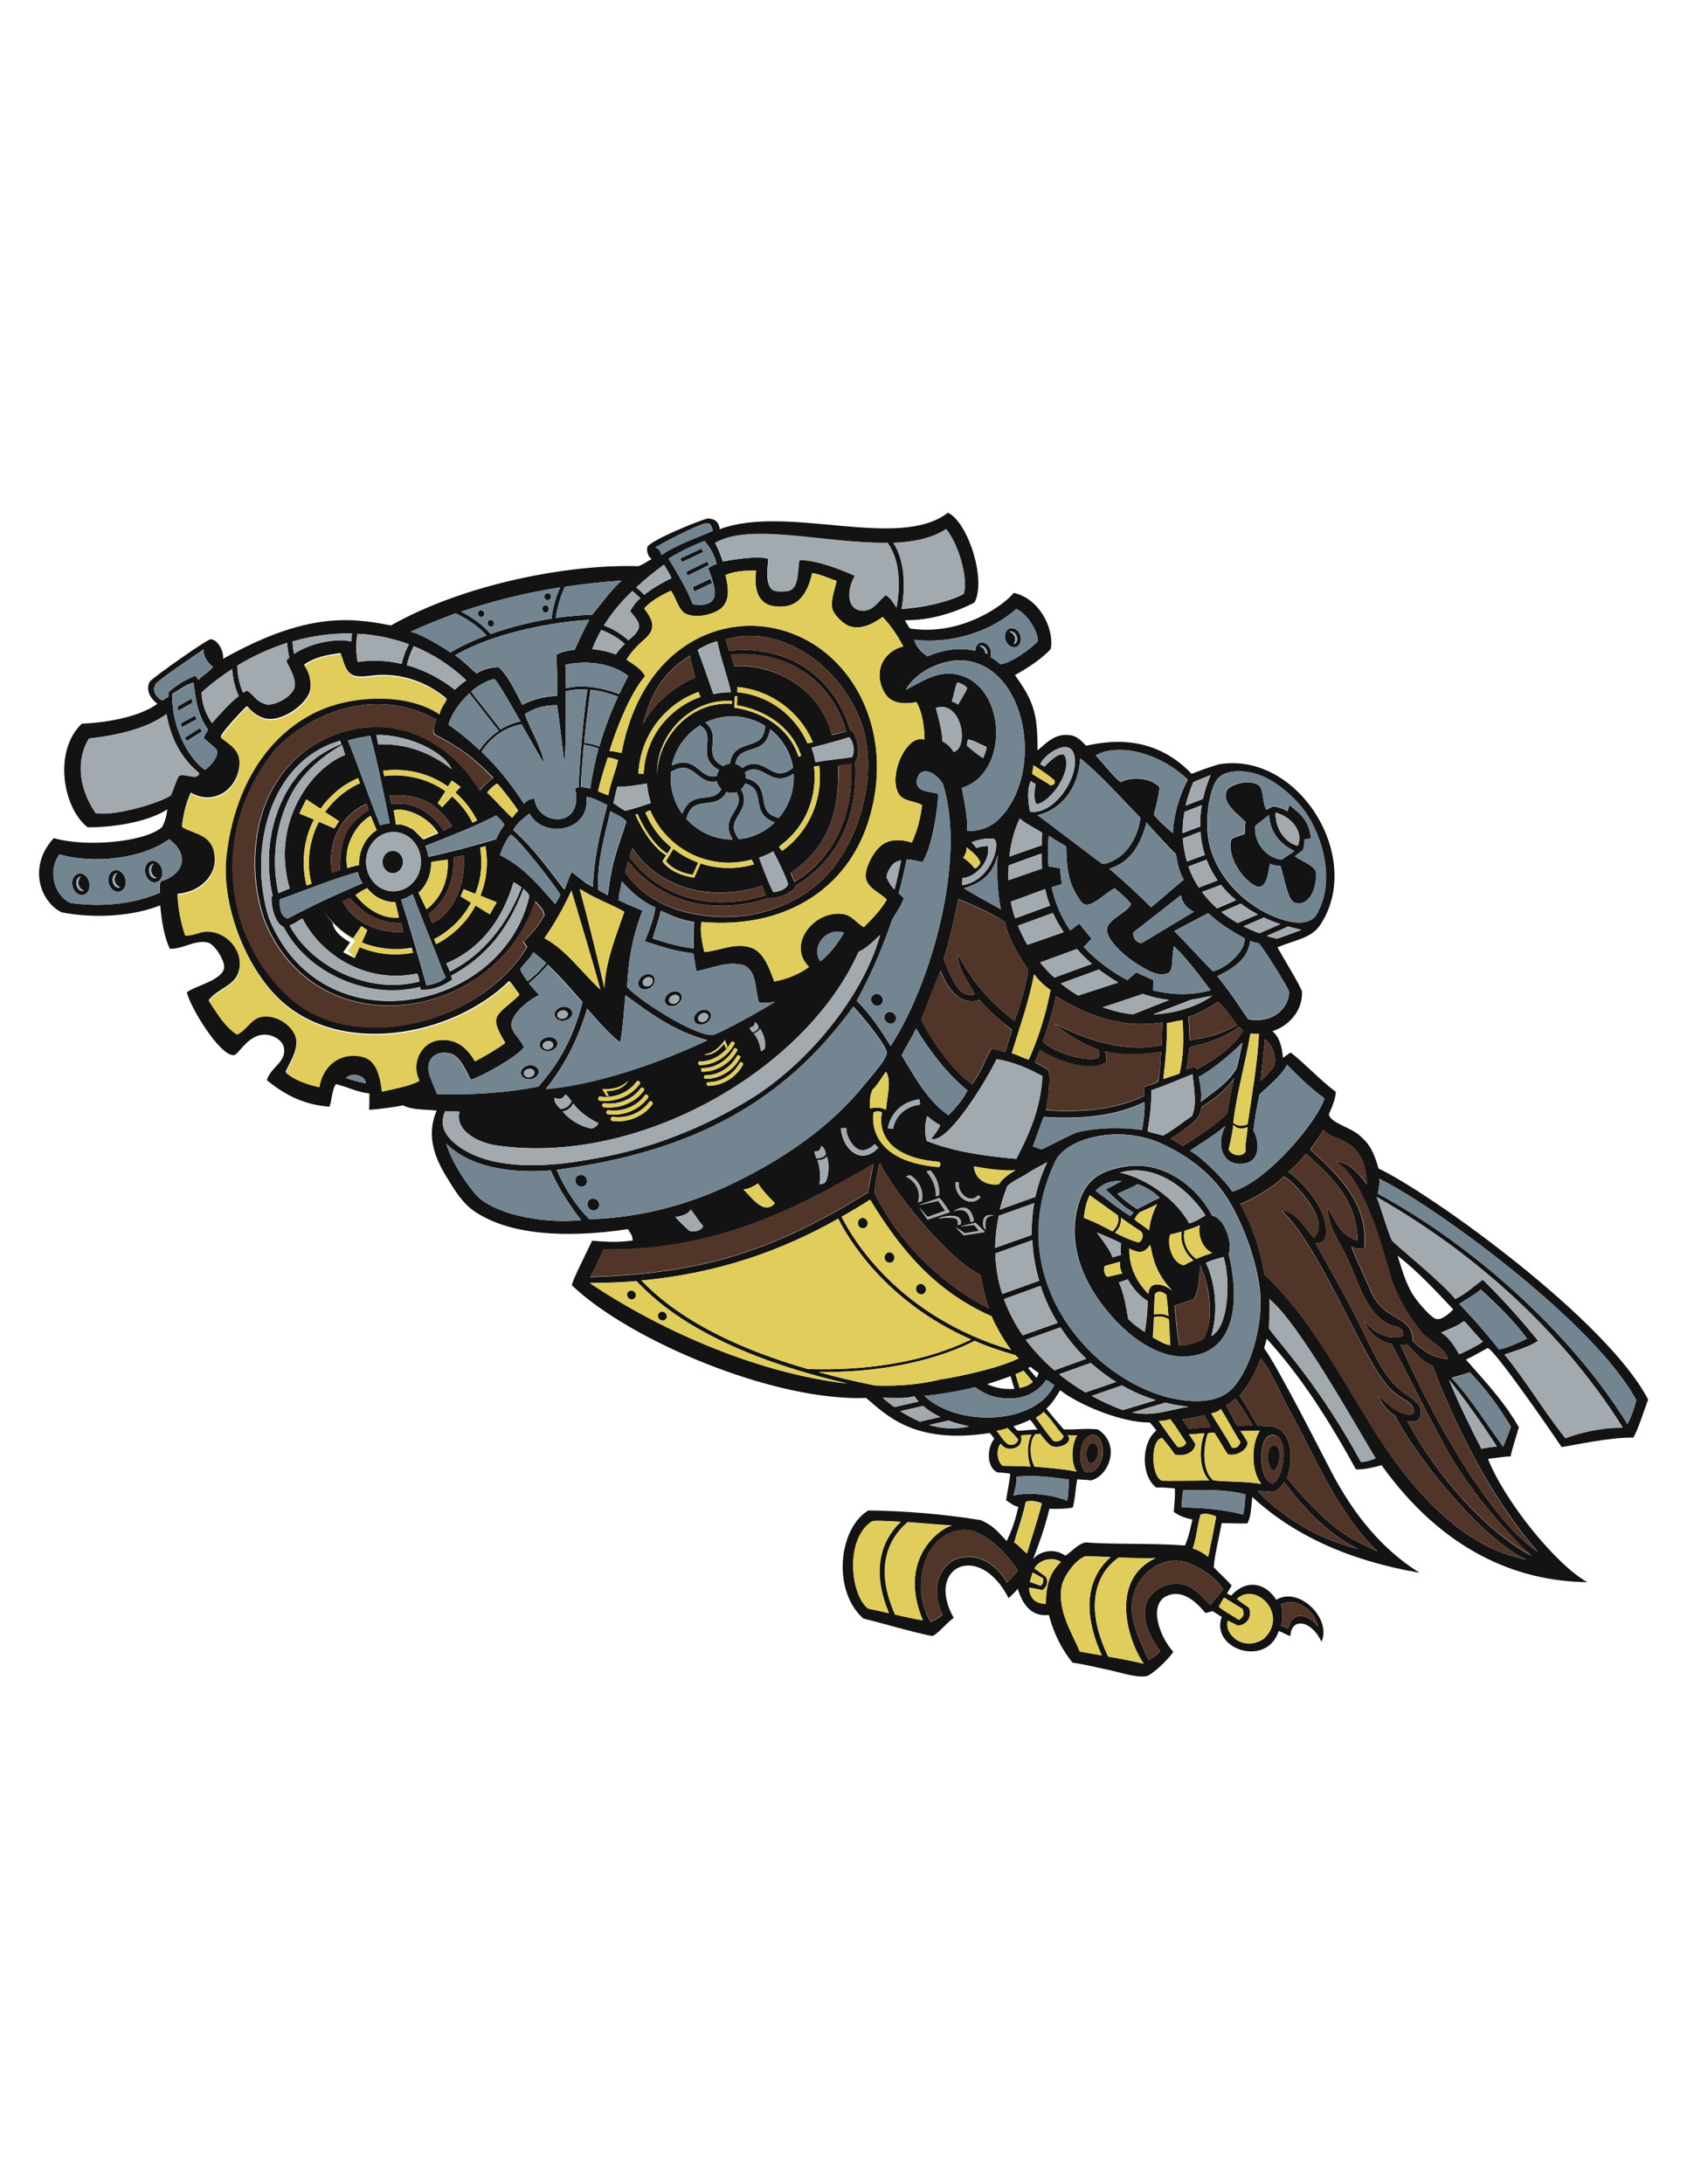 <?xml version="1.0" encoding="utf-8"?>
<!-- Generator: Adobe Illustrator 21.1.0, SVG Export Plug-In . SVG Version: 6.00 Build 0)  -->
<svg version="1.1" id="Layer_1" xmlns="http://www.w3.org/2000/svg" xmlns:xlink="http://www.w3.org/1999/xlink" x="0px" y="0px"
	 viewBox="0 0 612 792" enable-background="new 0 0 612 792" xml:space="preserve">
<g>
	<path fill="#131313" d="M257.2,204.9l-7.7,3.8l-0.6-1.3l7.7-3.8L257.2,204.9z M189,389.3c-0.2-1.4,1.1-2.7,2.8-3
		c1.8-0.3,3.4,0.6,3.6,2c0.2,1.4-1.1,2.7-2.8,3C190.8,391.6,189.2,390.6,189,389.3z M190.1,389.4c0.1,0.8,1.1,1.4,2.1,1.2
		c1.1-0.2,1.8-1,1.7-1.8c-0.1-0.8-1.1-1.4-2.1-1.2C190.7,387.7,189.9,388.5,190.1,389.4z M209.5,426.4c-0.9,0.7-1.1,2-0.3,3
		c0.7,1,2.1,1.2,3,0.5c0.9-0.7,1.1-2,0.3-3C211.8,425.9,210.4,425.7,209.5,426.4z M316.5,363.8c0.7,1,2.1,1.2,3,0.5
		c0.9-0.7,1.1-2,0.3-3c-0.7-1-2.1-1.2-3-0.5C315.9,361.5,315.7,362.9,316.5,363.8z M597.9,507.5c-0.9,2.2-3.6,10.9-5.4,13.8
		c-8-0.3-23.3,3.1-26,3.4c-2.7-4.1-24.2-35.3-26.8-35.9c-1.9,1-5.7,3.2-7.9,4.2c9.7,10.9,14.2,16,19.2,24.5c-0.8,3-2.3,7.3-3,10.6
		c-2.3,0-5.3,0.6-8.2,0.9c6.2,15.7,25.2,38.9,36.1,44.7c-26.4-0.3-52.9-12-74.7-42.4c-3.1,0.9-7.3,1.7-9.3,1.5
		c-9.4-17.1-19.6-33.4-32.4-47.4c-0.2,1.4-0.7,2.4-0.9,3.5c4.6,6,21.4,39.1,24.7,45.4c7.7,14.5,17.7,27.3,31.7,36
		c-26.1-4.5-46-13.9-60.7-27.5c-0.4,3.4-0.4,7.2-1.8,9.6c-3,0.1-6.3-0.1-9.3-0.1c-1.1,5.8-2.5,11.3-2.9,16c2,2.1,4.4,4.2,6.5,6.6
		c-0.6,1.3-1,1.7-1.7,2.9c0.6,0.4,0.4,0.1,1.5,0.8c5.9-6.4,12.7-4.4,16.4,1.5c8.2-5.1,20.2,6.9,16.4,15.2c-3.6-7.8-11-9-11.3-2
		c-1.8-0.7-2.7-1.4-4.2-1.9c-4.4,13.5-24.9,6.6-20.7-5.1l-3.3-2.1l-2.6,0.7c-3.5-4.3-9.1-9.4-15.1-5.6c-5.7,4.6-0.3,15.7,3.4,19.6
		c-1.1,2.2-7.6,8.5-9.8,8.9c-3.7,0.6-9.4-1.4-13.7-2.3c-4.5-0.9-9-2.1-13-2.6c-3.9-4.8-6.8-10.5-8.6-17.3c-6.8,0.8-9.7-4.5-11.3-9.5
		c-0.8,1.1-2.2,2.3-3.3,3.4c-10.7-20.9-30.4-11.4-19.9,7.2c-1.9,1-6.2,6.3-7.8,6.5c-5.3-0.8-20.8-5.4-25-6.3
		c-11.4-10.1-9-32.7,1.8-39.2c12.3,0.1,27.3,1.3,40.8,3.5c4.2,1.9,5.4,3.3,9.4,7.6c2.1-4.4,3.2-7.8,4.2-12.4
		c-1.7-0.4-2.9-1.4-4.4-2.4c0.2-1.9,1.2-6.4,1.5-9.6c-1.9-0.4-3.4-0.4-4.7-0.5c-4-2-3.8-8.9-1.1-12.2c-0.5-0.8-0.8-1-1.6-2.1
		c-27.4,4.3-37.5-6.5-44.9-12.7c-33.4,1.3-85.7-20.8-106.7-40.8c-0.3-1,4.7-10.7,7.3-16.2c5.6,0.4,9.1,0.7,14.7-0.1
		c0-1.9-0.8-2.5-1.7-4.1c-23.6,3.5-43.1,1.8-55.3-6.2c-4.7-3.1-7.5-7.8-10.6-12.9c-4.3-7-7.3-15-3.5-23.9c-4.2-0.5-8.7-0.1-12.2-1.9
		c-2.7,0.6-9.3,1.5-12.3,1.6c0.1-1.5,0.1-3.9,0.1-5.9c-4.8-0.6-7.1-2.1-12.1-3.4c-1.6,2-1.5,6.4-2.4,8.2
		c-10.2-0.8-16.8-4.9-22.7-9.6c1.4-4.7,6.6-6.3,6.3-11.1c-0.2-3.4-4-5.2-6.3-5.4c-6.8-0.6-10.1,7.3-12,7.4
		c-5.1,0.4-16.1-17.9-17-22.8c3.2-2.4,12.7-4.3,13.5-8.8c0.4-2.4-3.3-8.5-5.8-9.2c-4.8-1.2-9.3,2.5-13.9,2.2
		c-2.1-4.4-2.9-9.9-3.5-15.7c-9.2,3.7-23.1,5-35.8,2.5c-8-4.1-12.1-16.8-2.8-26.9c11.7,3.4,33.1,1.5,39.3-4c1.3-2.6,1.5-3.8,1.9-6.4
		c-6.7,4.3-18.5,6.5-28.9,6.5c-9.1-7.1-12.5-27.8-2.1-37.6c9.9-0.4,21.3-2.7,27.4-7.2c-3-2.3-4.2-5.3-2.8-8
		c1.2-1.6,21-15.5,22.1-15.4c2.7,0.1,4.9,4.5,4.5,7.1c29.6-16.6,45.7-15.2,60.9-12.1c26.7-15.1,64.8-22.3,89.7-21.5
		c1.5-0.4,3.4-1.8,4.9-2.6c-1.4-0.8-2.1-3.6-1.4-4.6c2-2.6,18.9-9.5,21.8-10.1c2.6,0.1,4,1.3,4.3,3.9c24.4-9.2,64.9,7.9,82.8-6
		c7.4,3.6,14,24.6,9.6,32.6c-7.6,3.9-16.5,6.5-25.2,6.4c0.6,1.3,1.5,2.6,1.8,3c19.6,3,35.4-9.7,37.6-12.9c9,1.8,14.8,12.5,13.5,20.3
		c-3.2,3.6-8.8,7.2-13,9.5c7,9.7,8.2,14.3,8.2,27.3c3-2.5,6.4-6.4,11.9-5.5c2.7,0.4,4.2,2.3,5.7,3.8c7.2-1.5,24-4.8,38.3,10.2
		c4.1-1.6,6.9-2.6,10.1-3.5c29-4.6,52.7,34.4,36.4,58.5c-3.3,4.6-8.5,5.1-15.4,7.9c2,3.6,7.7,12.8,8.9,15.9
		c0.5,7.1-5,12.8-10.7,14.5c2.6,2.2,3.5,5.7,3.8,9.6c0.7-0.2,1.9-1.5,2.9-1.8c4.8,3.7,11.3,10.6,16.3,14.2c0,2.1-1.4,5.8-2.5,8
		c0.1,3.2,7.9,4.8,11.2,7.9c3.3,2.8,5,5.5,6.8,11.9C519.4,432.9,583,478.6,597.9,507.5z M464.7,589.4c0.7,0.4,1.9,0.8,2.6,1.2
		c1.6-7.3,8.1-4.8,10.8-0.7c-1.3-6.6-8.4-10.9-13.4-8.1C465.4,584.1,465.5,587.6,464.7,589.4z M480.1,409.7c-1.2,2-3.3,5.1-4.8,7.1
		c10.8,9.9,21.2,19.9,19.6,35.8c-1.6,0.2-1.9,0.5-4.7-0.6c2,5.2,4.7,10.6,7,16c4.9,11.8,15.3,8.4,15.3,18.3c3.2,3,7.6,6.5,12.8,6.4
		c-1.5-4.4-6.3-6-9.3-9.4c-4.4-5-9-12.6-11.3-19.8c-2.1-6.5-9.1-36.2-20.2-42.4c5.3,0.5,8.3,4.3,11.3,8.3
		c-0.1-6.1-1.7-11.9-7.3-15.1C485.5,412.6,482.2,412,480.1,409.7z M513.2,470.4c1.4,2,6.1,7.7,8,7.9c1.9,0.3,4.6-2,6-3.5
		c-6.3-6.7-13.1-14-20.2-19.5C508.3,459.2,509.8,465.5,513.2,470.4z M456.9,396.9c-0.7,3.3-1.7,8.3-2.2,13c2.2,3.8,3,12-4.6,12.1
		c-7.3,0.2-8.8-8-5.5-13.8c-4.1,3.5-9,6.3-12.9,9.1c4.2,2.1,13.5,11.6,15.3,14.8c12.6-3.5,30.8-25.3,33.5-33.8
		c-5.6-4.1-9.4-8-13.6-12.2C464.5,390.5,459.9,393.9,456.9,396.9z M454.4,517c-1.5-3-4.1-7.2-6.3-9.9c-1.4,1.3-1.8,1.6-3.3,2.6
		c1.6,2.4,2.5,4.9,4.1,7.3C450.5,516.9,452.5,517.1,454.4,517z M442.8,510.9c-0.5,0.8-1.9,1.3-3.4,1.6c2,3.4,5.8,9.1,7.5,12.4
		c1.6,0.3,2.4-0.2,3.1-2C447.3,518.8,445.4,514.9,442.8,510.9z M457,467.2c-1.5-11.3-6.2-23.6-11.3-32c-5.7-9.3-14.3-16-24.7-20.7
		c-10.9-4.9-24.9-3.8-32.9,1.2c-2.1,1.3-3.8,2.9-4.9,4.7c-20.3,41.5,11.2,78.8,40.6,86.3c7.4,1.8,17.8,2.8,23.5-3.5
		C454.8,494.7,458.4,478.2,457,467.2z M437,519.7c-2,0.1-3.9,0.4-5.6,0.4c1,1.5,1.6,2.3,2.3,3.5c-0.1,2.5-3.2,4.8-7.5,3.8
		c-1-1.6-2.9-4-4.6-6c-4.3,0.6-4,14.2,0,15.5c0.2,0.1,15.5,0,17.1-0.1C435.1,533.1,434.8,525.2,437,519.7z M425.8,548.2
		c0.1-2,0.6-4.9,0.4-8.5c-2.3-0.2-4.4-0.4-6.7-0.3c-5.5-4-5.7-16,0-20.7c-1.1-1.5-1.5-2-2.4-2.9c-10.7,0.1-26.5-6.9-32.5-11.7
		c-1.5,2.4-2.5,4.3-5,6.7c1.9,2.4,4.2,5.1,6.3,7.5c5.2,0.2,6.9-0.5,12.4,0c8.7,5.8,3.7,17.2-2.6,18.5c-1.7-0.3-3.6-0.2-4.9-0.4
		c-0.6,2.9-0.8,7.5-1.6,10.2c-1.9,0.5-5.2,0.6-8.5,0.5c-1.7,7-3.6,12.2-5.9,18.2c2.5-2.9,7.6-4.1,11.7-1.2c2.2-1.4,4.5-4.2,7.2-4.8
		c11.2,0.8,24.4,0.2,36.2,1.1c1.5-3.7,1.7-5.3,2.7-9.4C430,550.4,428.1,549.9,425.8,548.2z M373.7,514.8c-2.3,1.1-3.5,1.6-6.1,2.4
		c0.4,0.2,1,1.2,1.6,1.6c1.9,0,5.1-0.5,7.2-0.4C375.5,517.3,374.6,515.7,373.7,514.8z M382.2,522.5c0.5,0.4,3.4,0.3,3.6-1.8
		c-3-3.4-4.1-5.7-7.2-8.7c-0.8,0.9-2,1.6-2.8,2.1C378.1,517.2,379.8,519.8,382.2,522.5z M375.5,520.1c-2.3,2.7-1.9,8.6-0.2,11.7
		c4.7,0.4,10.7,0.9,15.2,1.8c-2.1-3.1-1.9-9.8,0.2-13.1c-0.9,0-2.5-0.1-3.4-0.1c0,0,0.3,0.3,0.6,1.2c-0.2,2.8-5.1,3.7-6.9,2.5
		c-1.3-1.1-2.7-2.8-3.7-4.2C376.7,520,375.8,520.1,375.5,520.1z M393.8,533.7c3.2,1.2,5.6-2.4,6.2-6.4c0.3-2.4-0.5-7.1-3.5-7
		C391,520.5,391,531.8,393.8,533.7z M366.8,489.5c-2.9-3.8-6.2-9.9-7.1-12.2c-20.7-9.2-33.1-24.2-44.1-42.3
		c-3.3,2.2-6.8,4.2-10.3,6.2C309,448.6,325.4,477.2,366.8,489.5z M304.1,441.9c-20.2,11.4-43.2,19.8-71.4,22.4
		c6.7,6.9,22.2,21.1,60.3,32.1c12.6,0.5,37.7-0.2,59.3-10.7C320.9,471.9,307.5,448.7,304.1,441.9z M323.6,333.6
		c-3.2,9.2-6.7,18.1-12.8,29.3c4.7,4.6,8.6,10.4,12.3,16.4c14.9-22.8,27.6-68.2,18.9-95.2c-3.8-5.5-8.2-5.5-9.2-2
		c-1.7,5.6,5.8,4.8,7.5,5.8c0.2,3.7-2.2,20.1-5.7,24.7c-1.7-0.3-4-1-5.7-1c-0.5,2.7-1.6,7.9-2.9,12.3c0.6,0.5,1.2,1.1,1.9,1.8
		C326.7,329,324.7,331.5,323.6,333.6z M324.5,322.5c1-3.8,1.9-8,2.4-10.6c-0.6,0.2-1.2,0.4-1.9,0.7c-1.9,0.9-3.5,4.5-3.4,5.5
		C322.5,320.2,323.4,321.5,324.5,322.5z M350.8,249.6c0-0.6-2.1-2-3.5-2.1c-0.9,1.6-1.2,4.5-2,6.9c1.1,0.3,1.4,0.5,2.3,1.1
		C348,254.5,350.3,251.2,350.8,249.6z M350.7,270.3c2.1,1.8,4.2,3.5,6,4.6c0.4-1.3,1.1-2.4,1.2-4.1c-2.3-0.8-4-2.2-6.8-2.7
		C350.9,269.1,350.9,269.7,350.7,270.3z M339.5,256.7c0.8,3,2.3,8.2,2.4,12.1c1.9,1,3.1,2.3,4.1,3.9
		C351.8,270.8,348.7,253.7,339.5,256.7z M349.4,311c1.5,1,2.9,2.2,4.2,3.9c0.8-0.1,2-1.5,2-2.2c-0.8-2.3-3.3-4.1-5-5.5
		C350.9,308.2,350.2,310.1,349.4,311z M349.1,318.4c0,0.3-0.1,2.2-0.1,2.6c10.6-1.5,14.2-15.3,11.6-16.8c-2.7-0.6-6.2,0.5-8.2,1.2
		c1.1,1,1.3,1.4,1.8,2.1c1.3-0.5,1.9-0.5,4.1-0.8C359.6,311.9,354,318.3,349.1,318.4z M361.9,310c-2,8.5-7.7,10.6-12.2,12.1
		c3.7,2.3,9.5,5.5,13.4,7.6C362.1,325.3,361.5,318.4,361.9,310z M347.7,326c-1.7,7.7-3,14.6-5.4,21.8c2.4,5.1,5.1,14.8,11.4,12.7
		c-2.4-4-6.6-10.1-6.2-14.6c3.2,6.6,9.5,16,20.5,24.2c1.3-2.5,5.2-16.4,4.9-18.6c-3.5-5.5-7-10.5-8.3-17.2
		C359.3,330.9,353.8,328.5,347.7,326z M365.9,313.8c-0.1,1.8-0.1,3.6-0.1,5.3l12.2-4.2c-0.1-1.7-0.2-3.6-0.2-5.4L365.9,313.8z
		 M377.9,306.5c0-1.4,0.1-2.9,0.2-4.5c-2.6-1.8-5.8-3.1-8.1-5.2c-2,4-3.2,8.9-3.8,13.8L377.9,306.5z M452.5,408.7
		c-2.2,0.9-3.6,0.7-5.1-0.8c-0.2,2.5-1.2,6.9-1.7,9c1.6,2.4,4.9,2.7,6.2,0.6C451.5,414.9,452.7,410.6,452.5,408.7z M360.6,440.8
		c-3.5-0.9-4.3,1.3-3.9,4l0.9,1.2C357.1,442.1,357.8,440.8,360.6,440.8z M333.1,436l1.3-0.5c1.2-6.5-4.3-9.4-4.3-9.4l-1.4,0.5
		C328.7,426.6,334.9,429.5,333.1,436z M320,403.4c-1.2-0.7-2.4-0.4-3-0.1c0,0-3.9,17.6,23.6,19.9c0.6-0.5,0.8-1.1,0.2-1.9
		C315.5,419.3,319.9,403.5,320,403.4z M422,391.3c2.2-0.8,4-1.3,5.9-2c1.4-6.1,1.6-12.1,1.1-19.4c-2.7,0.4-3.9,0.8-5.7,1.1
		C423.5,377.3,422.7,385.7,422,391.3z M439.7,361.1c-2.7,0.4-5.1,1.1-7.6,1.4l-13.7,5.3C426.4,367.4,434.1,365.1,439.7,361.1z
		 M382.4,371.2c12.6,6.2,25.3,10.4,39,7.8c0.1-2.8,0.2-5.5,0.3-8.3c-15.6,2.6-29.1-3.5-38.6-9.5c-0.3,2.4-3.3,12.8-4.8,16.4
		c3,3.4,13.3,7.2,19.7,6.2c1.1-0.2,0.7-2.3,0.4-3.2C393.6,379,387,375.2,382.4,371.2z M424.2,362.6c-3.2-0.4-6.5-1.1-9.6-2.2
		l-14.5,4.9c2.1,0.7,4.2,1.3,6.3,1.8c1.5,0.3,3,0.5,4.6,0.7L424.2,362.6z M405.6,356.3c-2.4-1.4-4.7-2.9-7-4.7l-13.8,5
		c2,1.6,4.1,3.1,6.3,4.4L405.6,356.3z M396.1,349.5c-1.9-1.7-3.8-3.5-5.4-5.4l-13.4,4.9c1.6,1.9,3.3,3.8,5.2,5.5L396.1,349.5z
		 M385.9,338c-1.5-2.2-2.8-4.5-3.9-6.9l-12.7,4.6c1,2.4,2.1,4.7,3.4,6.9L385.9,338z M375.2,353.3c-2.1,10.7-5.1,18.7-8.1,28.6
		c2.2,0.6,3.9,1.7,6.1,2.3c3.4-7.6,6.1-15.9,7.9-25.2C379,357.5,377.3,356,375.2,353.3z M361.5,384.1c-2.5,5.5-17.2,30.7-23.7,28.9
		c1.3-1.7,2.5-3.2,3.3-5c-2-1-3.2-2.1-4.7-3.3c-1.1,3.1-0.9,6.6-0.2,9c9.2,3.7,20.4,5.5,32.5,6.5c4.4-8.6,8.7-17.4,9.5-30
		C373.3,387.6,368.1,385.2,361.5,384.1z M355.7,434.1l-0.8-0.7c-2.7,3.1-7.5-0.2-7.1-4.7l-1.1-0.1
		C346.2,434.1,352.2,438.1,355.7,434.1z M345.9,439.3c3.8-1.6,5.7,0.3,6.2,3.8l1.2-0.3C352.6,438.4,350.2,436.3,345.9,439.3z
		 M367.1,373.4c-4.9-3.8-9.3-7.9-11.8-10.8c-7.4,2.4-11.9-5-14.1-10.7c-0.7,1.5-7,17.8-7,17.8c3.4,7.3,11.9,19.2,18.4,23.4
		c2.9-3.4,4.8-8.8,7-12.8c1.9,0.1,3.2,0.9,5.1,1.1C365.3,378.9,366.6,375.9,367.1,373.4z M332.3,372.9c-1.5,3.5-3.6,6.4-5.2,9.8
		c4.9,8,9.3,16.4,17,21.7c2.6-2.7,5.1-5.5,6.9-9C343.4,389.2,337.5,381.4,332.3,372.9z M322.1,409.1l1.9,0.2c0,0,0.8-7.5,9.8-8.8
		l-0.3-1.9C323.1,400.2,322.1,409.1,322.1,409.1z M339.5,433.8l1.2-0.5c0.3-5.8-3.2-8.9-3.2-8.9l-1.4,0.4
		C336.2,424.9,339.8,428.6,339.5,433.8z M333.2,437l8.3-1.8l-0.7-0.8L333.2,437z M333.4,437.7l3.1,4.5l8.1-2.7l-3-4.3l-1.1,0.4
		l2.4,3.4l-6.4,2.3L333.4,437.7z M340.3,441.8c0,0,4-0.6,6.2,0c0.9,0.2,1.1,1.3,1,2.4l1.1-0.3c0.1-1,0-1.3-0.3-1.8
		C347.4,440.1,342.3,440.9,340.3,441.8z M346.8,445l2.9,2.9l7.6-1.2l-3.4-3.3l-5.6,1.3l5.1-0.6l1.9,2.2l-5.3,0.9L346.8,445z
		 M362.4,429.4c1.1-1.9,4-4,6-5c-4.9,0.3-10.4-0.6-15.1-1.4C353.6,427.3,357.5,430.1,362.4,429.4z M361,452.5l13.3-4.7
		c-0.1-3.8,0.2-7.7,0.9-11.5l-12.9,4.6C361.5,444.9,361.1,448.7,361,452.5z M361.1,454.5c0.1,5.2,1,10.1,2.5,14.7l13.4-4.8
		c-1.4-4.8-2.3-9.7-2.5-14.7L361.1,454.5z M375.6,434c0.9-4.3,2.4-8.5,4.3-12.6c-2.5,1.4-5,2.6-7.4,4.2c-2.3,1.5-5.3,2.7-7.1,4.5
		c-1.1,2.9-2,5.7-2.7,8.5L375.6,434z M390.6,410.6c7.4-1.8,16-2,23.7-0.9c0.5-2.8,1.1-6.3,0.9-10.1c-9.7,4.6-21,6.4-36.6,5.4
		c-1.3,3.4-2.6,7.3-3.9,10.7c0.9,0.1,2.3,1,3.3,1C382.7,414.5,385.4,412.8,390.6,410.6z M420.2,392.1c0.7-3.8,0.7-6.7,1-10.7
		c-6.2,1-13.6,1.4-20.4-0.2c0.5,1.2,0.8,2.4,0.4,3.9c-6,4.3-18.9-1.1-24-4.4c-0.7,1.8-1.1,2.5-1.7,4.5c2.5,1.6,3.8,1.9,5,3.1
		c0.5,4-0.1,9.7-1.1,14.3c14.5,1,26.4-0.7,35.7-5.2c0.1-1,0-2.7-0.1-3.3C416.8,393.6,418.9,393,420.2,392.1z M416.3,410.2
		c1.4,0.6,4,1,5.5,1.6c3-1.4,8.5-5.8,10.6-7.1c1.3-2.9,1.4-6.1,0.2-15.2c-5.1,2-9.7,4.1-14.9,5.8
		C417.7,400.8,417.1,405.6,416.3,410.2z M424.7,412.9c1.7,0.8,2.9,1.8,4.5,2.6c5.2-3.5,11.1-6.9,16-11.7c0.6-3.8,1.4-8.2,2.5-12.9
		c-3.6,5-7.6,7.8-11.8,10.5c-0.5,2.4-1.1,3.8-2.5,5.2C430.5,409.1,427.4,411,424.7,412.9z M435.6,399.5c4.4-3.3,10.2-7,13-12.2
		c0.7-2.1,1.4-6.1,2.1-9.2c-4,4.2-11.4,10.2-15.8,12.4C435.3,392.5,436.2,396.8,435.6,399.5z M452.6,407.5
		c1.4-9.3,3.6-22.3,4.1-32.6c-1,0-2.1-0.1-3.1-0.1c-1.8,10.9-4.8,20.7-6.2,32.2C448.4,408.3,451.3,408.4,452.6,407.5z M451,373.7
		c-0.6-0.4-1.1-0.9-1.5-1.3c-4.7,3.2-9.5,5.5-17.9,7.3c-0.4,2.4-0.5,5.2-1.2,8c1.6-0.4,2-0.6,3.1-0.9c0.3,0.4,0.3,0.2,0.6,1
		C440.3,384.5,447.6,379.7,451,373.7z M448.8,371.7c-2.3-2.9-4-6-6.8-8.4c-3.5,2-6.7,4.2-10.9,5.4c0.3,3.2,0.3,5.2,0.5,8.5
		C438.3,376.3,443.5,374.7,448.8,371.7z M440,352.2c5.1-1.2,11.8-7.4,11.5-11.9c-1.8-1.3-7.5-3.8-13.2-9.2l-12.3,6.5
		C430.9,342.5,435.3,347.5,440,352.2z M433.1,330.6c-3.2-1.6-4.2-3.6-4.7-6L411,338.2c0.2,2.2,1.3,3.8,3.3,3.7L433.1,330.6z
		 M456.9,338.4l7.6-3.3c-2.1-0.7-4.1-1.5-6-2.4l-7.4,3.2C453,336.8,454.9,337.7,456.9,338.4z M456.3,331.6c-2.3-1.2-4.3-2.5-6.2-3.9
		l-7,3c1.8,1.5,3.8,2.8,5.9,4L456.3,331.6z M448.4,326.4c-2.1-1.7-3.9-3.6-5.4-5.5l-6.9,2.6c1.6,2.1,3.4,4.1,5.4,5.9L448.4,326.4z
		 M441.7,319.2c-1.7-2.4-3-4.9-4-7.5l-6.6,2.5c1,2.7,2.2,5.2,3.8,7.6L441.7,319.2z M437.1,310c-0.9-2.7-1.4-5.5-1.6-8.4l-6.4,2.4
		c0.2,2.9,0.7,5.7,1.5,8.4L437.1,310z M436,291.9l-6.3,2.5c-0.5,2.6-0.7,5.2-0.7,7.7l6.4-2.4C435.3,297.1,435.5,294.5,436,291.9z
		 M426.6,309.7c-1.9-1.8-8.3-8.6-10.7-11.5c-2,8.1-5.9,14.5-13.5,16.8c5.5,4.7,10,8.8,15.2,14l11.8-10
		C427.8,316,427.2,313.6,426.6,309.7z M393.2,327.8c-1.1-0.5-3.2-4.1-4.2-6.4c-1.9-4.3-2.1-9.7-2.2-14.5c-2-1.2-4.1-2.3-6.3-3.9
		c0-0.3-0.7,4.6-0.1,11.2l0.1,0l4,0.6l0.7,5.8l-3.7,1.1c0.8,3.5,2,7.2,3.8,10.7c0.9,1.7,1.8,3.3,2.9,4.9l0.5-0.2l2.8-2.2l4.5,5.5
		l-2.8,2.9l-0.1,0c4.4,4.8,10,9,15.9,12.1l3.2-2.8l6.2,2.8l-0.1,3.7c6.7,1.7,13.8,1.9,20.9,0c-3.5-4.6-8.4-11.4-13.3-16
		c-1,4,0,9-2.3,9.8c-3.8,1.4-7.6-1.3-10.8-3.2c-3.7-2.2-11.6-8.6-11.2-12.9c0.4-3.6,7.8-6,8.7-9.1c-1.4-1.7-3.7-3.8-5.9-5.6
		C401.1,323.5,396.3,329.2,393.2,327.8z M379.1,322.5l-12.4,4.5c0.1,0.4,0.2,0.8,0.2,1.2c0.4,1.6,0.8,3.2,1.4,4.8l12.6-4.6l-0.1-0.4
		C380.1,326.3,379.6,324.4,379.1,322.5z M321.4,388.6c-1.6,2.1-3,4.8-4.7,6.3c-1.1,1.6-1.2,4.4-1.1,7c1.8-0.4,4.6-0.4,5.8,0.6
		C321.7,398.1,323.6,391.6,321.4,388.6z M314.1,417c-1.1,0.3-2.2,0.1-3.1-0.4c-1-0.6-1.8-1.5-2.5-2.6c-1-1.6-1.6-3.4-1.5-4.9l-1.9,0
		c0,1.8,0.7,4,1.8,5.9c0.8,1.3,1.9,2.5,3.2,3.2c1.3,0.8,2.9,1.1,4.5,0.6c1.3-0.3,2.7-1.2,4-2.6l-1.4-1.3
		C316.2,416.1,315.1,416.7,314.1,417z M317.3,432.7c11.6,23.6,31.5,36.9,41.5,41.7c-1.6-3.8-2.4-8.4-3.1-12.1
		c-11.4-5.3-31.5-30.1-36.6-40.7C317.9,427,317.5,429.4,317.3,432.7z M371,484.2l12.7-4.5c-2.6-4.2-4.7-8.7-6.2-13.4l-13.3,4.8
		C365.9,475.7,368.2,480.1,371,484.2z M368.4,498.3l1.5,5c1.9-0.4,3.5-1.1,4.8-2.2l-3.4-4.1C370.3,497.5,369.4,497.9,368.4,498.3z
		 M376,499.6c0.4-0.5,0.6-1.1,0.8-1.8c-1-0.6-2-1.3-3-2.2c-0.3,0.2-0.5,0.3-0.8,0.5L376,499.6z M382.5,496.9l11.6-4.2
		c-3.6-3.4-6.7-7.3-9.4-11.4l-12.6,4.5C375.2,489.9,378.7,493.6,382.5,496.9z M431.2,510.1c-2.9-0.3-5.7-0.8-8.4-1.5l-12.1,3.6
		C418.9,513.7,423.9,511.2,431.2,510.1z M420.4,515.3c2.8,4,4.5,6.4,6.8,9.4c1.4,0.2,2.7-0.4,3.1-1.6c-1.9-2.9-3.7-5.9-5.8-8.5
		C422.8,515.1,422.4,515.2,420.4,515.3z M419.3,507.7c-4.3-1.3-8.4-3.1-12.2-5.3l-11,3.8c3.7,2,7.4,3.7,11.2,5.1L419.3,507.7z
		 M404.9,501.1c-3.3-2-6.3-4.4-9.2-6.9l-11.5,4.1c3,2.4,6.2,4.6,9.6,6.6L404.9,501.1z M439.2,517.5c-0.8-1.6-1.6-3.3-2.4-4.3
		c-2.3,0.5-4,0.9-7.8,1.5c1,1.5,1.6,2.4,2.4,3.4C433.7,518,435.9,517.5,439.2,517.5z M458.9,376.8c-0.2,3.1-1.4,12.4-1.5,15.1
		c2.1-2,3.5-3.5,4.9-5.5C462.9,384,462.4,379.6,458.9,376.8z M456.7,342.1c-2-0.4-2.2-0.6-3.2-0.9c-0.7,6.2-5.3,9.6-11.9,12.8
		c4.2,5.1,7.5,10.1,11.2,15.6c7.8,1.5,14.4-2.8,14.9-9.8C467.6,358.5,458,343.3,456.7,342.1z M472.1,337.2c-1.7-0.4-3.2-0.8-4.8-1.2
		l-7.7,3.4c1.2,0.4,2.4,0.7,3.7,1L472.1,337.2z M438.3,303.8c1.8,12.2,11.5,23.2,23,28.2c6.4,2.8,12.4,3.7,15.7,0.5
		c8.3-12.5,2.4-31.4-5.2-40.3c-3.6-4.3-7.9-7.7-12-9.9c-5.5-2.9-13.8-3.9-17.6-0.4C438.7,285.3,437.2,296.5,438.3,303.8z
		 M430.1,292.1l6.3-2.4c0.6-2.9,1.6-5.8,2.8-8.7l-6.3,2.6C431.7,286.4,430.8,289.3,430.1,292.1z M397.5,273.9
		c1.9,1.9,6.8,8.3,9.1,9.7c4.3-2.2,11.1-1.5,14.1,1.9c-0.7,4.6-1,5.5-2.1,9.9c1.1,1.6,4.9,5.1,6.9,6.7c0.3-7.4,2.7-14.3,5.4-19.4
		C420.4,272.7,405.6,269.4,397.5,273.9z M391.9,275c-0.6,10.6-6.8,18.6-15.5,20.6c2.4,1.6,23.2,17.6,23.5,17.6
		c2.1,0.2,5.9-2.1,7.4-3.5c3.2-3,5.8-7.8,6.4-13.2C406.6,289.3,399.9,281.5,391.9,275z M374.4,280.5c1.9,1.5,4.8,2.8,6.7,4.3
		c1.6-0.2,1.7-1.1,1.3-1.9c-1.6-1.5-5.9-4.5-7.6-5.4C374.9,278.3,374.6,279.5,374.4,280.5z M373.7,294.3c8.1,1.3,17.1-11,16.2-19.4
		c-0.9-8.3-10.7-1.8-12.5,2.2c0.6,0.3,1.1,0.7,1.5,0.9c1.2-1.2,4.7-5.1,7.1-4.4c3.6,4.9-4.3,17.1-9.9,18c-1.2-1.3-0.9-4.9-0.4-7.3
		c-0.5-0.3-1.3-0.7-1.7-1.1C372.6,286,372.9,290.5,373.7,294.3z M331.6,232c0.9,2.6,2.6,4.6,4.9,6c6-2.6,12-3.3,17.3-2
		c0-1.3,0.6-2.5,1.7-2.9c1.5-0.5,3.2,0.6,3.8,2.4c0.3,1,0.3,1.9,0,2.7c1.2,0.7,2.4,1.6,3.5,2.6c3.4,0.1,11.4-5.7,13.7-8.3
		c-0.1-4.5-4.5-10.3-7.8-11.7C358.9,229.5,344.6,233.5,331.6,232z M355.2,234.2c0.5,0,2.2,1,2.3,2.7l0.7,0.2
		C358.3,235.6,357,233.7,355.2,234.2z M328.6,250.1c6-3,11.6-7.1,18.7-5.5c17.8,3.8,19.2,35.7,1.6,41.1c0.9,4.8,2.1,9.9,2,15.6
		c5.3,0.3,9.6-2.2,11.9-4.7c16.2-16.8,9.6-54.7-12.8-57.1C344,238.8,333.1,242.2,328.6,250.1z M320.8,251c-4.3-7.7,0-15,6.9-16.6
		c-2.1-3.9-4.5-7.6-7.5-10.7c-3,2.2-7.7,4.9-12.2,3.3c-2-0.7-5.5-4.1-6-6.1c-0.8-3.1,0.8-6.8,1.5-10.3c-3-0.9-5.5-2.3-8.9-2.8
		c-1,5-3.6,11.2-9.5,12c-9.1,1.2-11.9-4.3-10.8-12.9c-4.3-0.1-8.1,0.3-11.1,1.6c1,4.4,1.7,8.8-1.2,11.7c-2.6,2.6-9.6,4.3-13.5,2.2
		c-2.3-1.2-3.6-6.4-5.1-8.2c-3.6,1.6-7.5,3.9-9.7,6.4c3.6,4.8,4.2,7.6,0.1,11.2c-2.3,2-4.9,4.6-6.5,7.4c2.2,1.6,5.4,3.2,6.7,6
		c-5.4,6.1-10.7,19.8-12.9,27.1c2.2,0.2,1.9,0.3,4.4,0.7c10-53.7,63.2-58.7,84.6-24.2c9,14.6,10.1,32.6,5,48.8
		c-7.7,24.7-30.3,39.4-60.6,36.7c-0.7,3.1,0.3,8.1,1,10.9c5.5-0.4,10.8-3.4,16.6-1.7c5.1,1.5,7,7.9,8.8,12.4c4.4-0.8,9-2.6,12.6-5.3
		c-8.2-8,1.8-20.6,12.2-19.2c3.5,0.5,4.8,3.2,7.7,4.8c3-3.1,6.1-6.1,8.3-10c-2.6-2.7-6.9-4-7.6-7.9c-0.6-2.9,2.7-10.2,6.7-12.5
		c3-1.6,6.4-1.4,10-0.3c1.8-3.9,3.1-8.4,3.7-13.6c-2.9-1.6-6.7-1.2-8.5-4.1c-3.9-6.6,2.9-21.9,9.4-19.6c-0.1-5.3-0.9-10-2.9-13.6
		C328,255.4,323.1,255.3,320.8,251z M297.6,348.6c2.9-2.2,6-5.9,8.6-10.4C300.1,336,293.9,343,297.6,348.6z M272,372.6
		c0,0.5,0.4,1,1,1.7c0.7-0.2,1.9-0.6,2.2-1.8c-0.2-0.9-0.7-1.6-1.5-1.8C274.1,371.7,272.9,372.5,272,372.6z M273.5,374.7
		c0.9,1.1,2,3,2.6,6.4c0.5-0.1,1.4-0.6,1.5-1.4c0.1-2.7-0.7-5-1.9-6.7C275.2,374.1,274.2,374.5,273.5,374.7z M281.1,363.2
		c-1.7,0.4-3.8,0.7-5.8,0.2c-1.5-5.4-0.8-11.4-5.5-13.4c-5.8-1.6-10.6,0.8-17.2,2.2c-0.1-1.2-0.9-5-1-6.5
		c-7.2-0.8-11.7-2.5-17.7-4.4c1.6-3.8,3.1-7.6,3.9-12.2c-5.2-2.4-8.9-5.8-12.2-9.5c-0.5,2.7-1,4.2-1.2,6.8c3.3,1.6,5.1,2.3,8.7,3.8
		c-3.3,8.2-5.2,17.7-5.6,27.7c4.2,4.8,24.6,17.8,31,17.4C260.6,375.1,279,364.9,281.1,363.2z M204.1,403c2.2,2.6,5.6,5.1,10,6.1
		c1.4,0.2,2.6-1,3-1.8c-5.2-2.6-7.7-5.2-9.1-7.2C207.3,401.4,206,402.8,204.1,403z M207.3,399.4c-0.9-1.3-1.4-2.2-2.3-2.5
		c-0.5,1.4-2.3,2.1-3.8,1.1c-0.3,1.8,0.9,2.8,2.1,4.1C205.5,402.1,206.8,400.5,207.3,399.4z M217.3,399c5.6,0.9,11.7-1.5,14.9-6.1
		c0-0.9-0.7-1.1-1.2-0.8c-2.9,4.2-8.5,6.3-13.5,5.5C216.8,398,217,398.7,217.3,399z M219.8,395.7c1.5-0.1,6.1-0.2,8.1-3.8
		c-2.6,2.7-5.9,3.2-9.4,3.1l0.4,0.6l1.1,1.8l0.9,0L219.8,395.7z M218.8,401.4c5.6,0.9,11.7-1.5,14.9-6.1c0-0.9-0.7-1.1-1.2-0.8
		c-2.9,4.2-8.5,6.3-13.5,5.5C218.3,400.4,218.4,401.1,218.8,401.4z M220.3,404c5.6,0.9,11.7-1.5,14.9-6.1c0-0.9-0.7-1.1-1.2-0.8
		c-2.9,4.2-8.5,6.3-13.5,5.5C219.8,403,219.9,403.6,220.3,404z M221.9,406.4c5.6,0.9,11.7-1.5,14.9-6.1c0-0.9-0.7-1.1-1.2-0.8
		c-2.9,4.2-8.5,6.3-13.5,5.5C221.4,405.4,221.5,406,221.9,406.4z M256.6,377.2c-12.2-3.3-20.8-9.9-29.7-16.3
		c-0.6,5.7-0.9,11.9-1.9,17.1c-3.9-3-7.6-7.2-12-12.3c-3.2,10.8-7.9,20.3-15,29.2C216.5,393.3,239.4,385.4,256.6,377.2z
		 M158.3,260.9c-22.1-12.3-45.5-2.2-58,10.4c-24.4,29.5-18.8,68.2,3.9,89.5c23.1,22.5,70.5,10.5,87.1-17.5c-0.6-0.6-0.2-0.5-1.4-1.8
		c3.1-3,5.5-5.8,7.6-9.6c0-1.7-1.3-3.1-3.3-5.1c-15.1,44.6-79.9,53.4-98.3,6.5c-2.9-8.9-4.3-18.5-2.6-30.2
		c2.9-19.7,16-35.1,35.7-38.8c18.9-3.5,35.3,6.4,45.1,22.3c1.4-1.7,3-3,4.9-4.6c-7.3-7.4-12-10.9-21.2-15.7
		C157,265.4,157.3,263,158.3,260.9z M205.1,241c0.1,1.3,0.1,4.6,0.2,8.6c2.4-0.7,9-1.8,19.3,2.1c1.1-2.2,2.2-4.4,3.3-6.6
		C222.9,241.1,214.3,239.1,205.1,241z M223.4,237.3c0.9-1.4,2.1-2.7,3.3-3.8c-2.9-2.6-6-4.1-8.5-5.1c-1.2,2.2-2.4,4.5-3.3,7
		C218.3,235.7,220.8,236.3,223.4,237.3z M231.6,280.5l1.9,0.1c0.4-8.6,4.1-16.2,10-21.5c3-2.8,6.7-5,10.6-6.4l-0.7-1.8
		c-4.2,1.5-8,3.8-11.2,6.8C236,263.4,232,271.5,231.6,280.5z M252.2,245.7c-0.5-1.5-1.8-6.7-1.9-8c-10.1,6.5-14.2,13.9-17,24.9
		C237.6,253.8,246.9,247.8,252.2,245.7z M263.3,332.5c15.6,0,30.7-7,39.4-18.4c11.1-14.6,16.3-38.3,8.4-55.4
		c-9.2-20.1-30.1-32.3-47.8-26.8c0.3,1.2,0.7,2.7,1.2,4.1c1-0.1,2.1-0.2,3.1-0.3c5.7-0.3,11.3,0.6,16.5,2.4
		c5.2,1.9,9.9,4.8,13.9,8.8c4.7,4.7,8.4,10.8,10.5,18.1c0.2,0,0.4-0.1,0.6-0.1c1.9,2.4,3.3,8.7,1.2,11.3c0,0.2,0,0.4,0,0.5
		c0.5,10.4-1.3,20.2-5.9,28.4c-3.5,6.3-8.7,11.8-15.7,16c-1,2.6-5.6,4.5-9.9,4.7c-0.1,0-0.1-0.1-0.2-0.1c-8.9,2.9-18.2,3.6-26.8,1.7
		c-9.1-2-17.4-6.9-23.9-15c-0.6,2-1.1,3.9-1,4C234,327,247.6,332.5,263.3,332.5z M239.7,330.2c-0.9,4.4-1.9,6.2-2.9,10.1
		c4.7,1.5,8.3,2.7,14.8,3.6c0-2.5,0-6.5,0.2-9.6C246.8,333.6,243.7,332,239.7,330.2z M165.2,287.3l1.9-2l-3.2-2.3l-1.4,2.2
		c-5-3.6-11.1-5.7-17.7-6c-2-0.1-3.9,0-5.8,0.3c0.1,0.6,0.3,1.3,0.4,1.9c1.7-0.2,3.5-0.3,5.4-0.2c6.2,0.3,12,2.3,16.8,5.7l-2.8,4.3
		l1.6,1.5l3.6-3.9c0.9,0.8,1.8,1.6,2.6,2.5c1.9,2.1,3.5,4.4,4.8,7c0.6-0.3,1.2-0.5,1.7-0.8c-1.4-2.7-3.1-5.2-5.2-7.5
		C167,289,166.1,288.2,165.2,287.3z M174.7,272.6c5.9,5.6,11,12,15.4,18.9c0.8-1.1,2.2-1.9,3.8-1.9c0.9,9.9,18.1,11.2,14.7-3.8
		c0.5-0.2,0.9-0.3,1.3-0.3c0.5-13.9,2.6-32.1,3.2-35.4c-3.9-0.3-6.8,0.2-7.9,0.6c0.1,9.5,0.1,22.6-0.5,25.5
		c-0.8-6-1.7-14.5-2.6-20.5c-5,0-8.2,1.1-11.7,3.2c1.9,5.7,6,11.9,7,17.9c-1.2-1.8-4.6-7.9-8.2-14.2
		C180.9,264.2,176.5,269.7,174.7,272.6z M188.8,261.6c-4.3-7.6-8.7-15.2-9.5-15.4c-3,0.7-5.9,2.4-8.4,4.6l10.7,13.7
		C183.5,263.3,185.9,262.2,188.8,261.6z M210.7,285.4c1,0,2,0.3,3.4,0.5c0.7-5.1,1.8-10,3-14.5c-2.9-1.1-4.9-1.3-5.3-1.3
		C211.4,275.2,210.9,280.6,210.7,285.4z M180.4,284.1c-1.1,0.5-2.2,1.5-3.7,3.2c2.8,2.6,6.2,6.6,9.1,9.2c1-1.3,1.6-2.1,2.2-2.5
		C187.3,292.5,181.6,285.3,180.4,284.1z M154.3,306.7c0.5,1.2,0.9,2.6,1.1,4c8.4-1.8,16.2-3.9,24.6-6.4c0.6-1.7,1.9-3.8,3-5.2
		c-1-1.5-1.1-1.6-3-3.4C172.1,299.8,163,303.3,154.3,306.7z M180.2,327.2l-5.9-2.4c1.3-3.4,2.1-7.1,2.3-10.9
		c0.1-2.4-0.1-4.8-0.5-7.1c-0.6,0.2-1.2,0.4-1.9,0.5c0.3,2.1,0.5,4.3,0.4,6.5c-0.1,3.6-0.9,7.1-2.2,10.3l-4.2-1.7l-1.1,2.6l3.8,2.3
		c-1.7,3.1-3.8,5.9-6.4,8.3c-2.1,1.9-4.4,3.6-7,4.9l0.7,1.8c2.8-1.4,5.3-3.2,7.6-5.3c2.7-2.5,5-5.4,6.7-8.7l5.2,3.2L180.2,327.2z
		 M161.9,349.3c0.5,1.1,1,2.2,1.3,3c12.1-6.1,20.9-17.2,26-30.5c-1.1-0.9-2.2-1.6-2.9-1.9C182.1,333.9,174.2,344.1,161.9,349.3z
		 M155.6,331.4c0,0.5,1,3,1.2,3.3c7.7-3.6,12.2-13.9,11.4-24.4c-1.3,0-2.5,0.4-3.7,0.6C164.9,316.2,163.5,325.4,155.6,331.4z
		 M162.4,311.7c-2.3,0.3-4,0.5-6,0.9c0,0.3,0,0.7,0,1c-0.2,4.1-1.9,7.7-4.6,10.1c1,2,1.7,3.6,2.9,6
		C159.5,326.1,162.9,319.8,162.4,311.7z M153.7,304.4c1.7-0.7,3.5-1.6,5.3-2.2c-3-5.7-11.9-9.7-16.2-8.3c0.3,1.6,0.6,3.2,0.8,5.1
		l0,0l0,0h0l0,0v0l0,0h0h0h0h0c0.1,0,0.2,0,0.3,0l0,0l0,0h0c0.1,0,0.2,0,0.3,0l0,0c0.1,0,0.2,0,0.3,0l0,0c0.1,0,0.2,0,0.3,0l0,0
		c0.1,0,0.2,0,0.3,0l0.1,0c0.1,0,0.2,0,0.3,0l0,0c0.1,0,0.2,0,0.3,0.1l0,0c0.1,0,0.2,0,0.3,0.1l0.1,0c0.1,0,0.2,0,0.2,0.1l0.1,0
		c0.1,0,0.2,0,0.3,0.1l0.1,0l0.2,0.1l0.1,0c0.1,0,0.2,0.1,0.2,0.1l0,0c0.1,0,0.2,0.1,0.2,0.1l0.1,0l0.2,0.1l0.1,0l0.2,0.1l0.1,0.1
		l0.2,0.1l0.1,0.1l0.2,0.1l0.1,0c0.1,0,0.1,0.1,0.2,0.1l0.1,0c0.1,0,0.1,0.1,0.2,0.1l0.1,0.1l0.2,0.1l0.1,0.1l0.1,0.1l0.2,0.1
		l0.1,0.1l0.1,0.1l0.1,0.1l0.1,0.1l0,0l0.1,0.1l0,0l0.1,0.1l0.1,0.1c0.1,0.1,0.1,0.1,0.2,0.2l0,0c0.1,0.1,0.1,0.1,0.2,0.2l0.1,0.1
		c0.1,0.1,0.1,0.1,0.2,0.2l0,0l0.1,0.1l0.1,0.1l0.1,0.1l0.1,0.1l0.1,0.1l0,0c0.1,0.1,0.2,0.2,0.2,0.2l0,0c0.1,0.1,0.2,0.3,0.4,0.4
		l0.1,0.1l0.1,0.1l0,0c0.1,0.1,0.1,0.2,0.2,0.3l0,0C153.6,304.2,153.7,304.3,153.7,304.4L153.7,304.4z M160.9,301.2
		c0.5-0.3,2.4-1.2,3.2-1.6c-6.1-8.9-12.2-11.8-22.8-11.1c0.3,1.4,0.4,2,0.7,3.1C150.2,290.4,156.6,294.7,160.9,301.2z M132.8,312
		c-0.2,5.9,4,10.9,9.5,11.2c5.5,0.2,10.2-4.4,10.4-10.3c0.2-5.9-4-10.9-9.5-11.2C137.7,301.4,133,306.1,132.8,312z M127,341.7
		l-2.5,3.6l4.1,2.1l1.8-4c3.6,1.5,7.5,2.4,11.5,2.6c2.7,0.1,5.3-0.1,7.9-0.6c-0.2-0.6-0.4-1.2-0.5-1.8c-2.3,0.5-4.8,0.6-7.2,0.5
		c-3.8-0.2-7.5-1-10.9-2.4l2-4.5l-2.1-1.4l-3,4.4c-2.9-1.6-5.6-3.7-7.8-6.2c-1.5-1.6-2.8-3.4-3.9-5.3l0,0l0,0l0,0l0,0l0,0l0,0l0,0
		l0,0l0,0l0,0l0,0l0,0l0,0l0,0l0,0l0,0l0,0l0,0l0,0l0,0l0,0l0,0l0,0l0,0l0,0l0,0l0,0l0,0l0,0l0,0l0,0l0,0l0,0l0,0l0,0l0,0l0,0l0,0
		l0,0l0,0l0,0l0,0l0,0l0,0l0,0l0,0l0,0l0,0l0,0l0,0l0,0l0,0l0,0l0,0l0,0l0,0l0,0l0,0l0,0l0,0l0,0l0,0l0,0l0,0l0,0l0,0l0,0l0,0
		c1.2,2.1,2.6,4,4.2,5.8C121.2,337.8,124,340,127,341.7z M146.2,338c0-1-0.4-2.2-0.6-3.2c-7.5-0.4-12.1-2-18.7-9.1l-2.6,1.1
		C127.7,333.9,136.7,338.4,146.2,338z M144.7,332.7c-0.4-2.1-0.9-3.8-1.3-5.6c-0.2,0-0.4,0-0.6,0c-3.9-0.2-7.3-2.1-9.6-5.1
		c-1.5,0.7-3.1,1.7-4.2,2.5C132.1,328.6,137.8,333.2,144.7,332.7z M136.6,301c-0.6-1.3-1.8-4.3-2.2-5.2c-5.5,3.3-10,11.2-8.4,19
		c1.5-0.5,2.8-0.8,4.2-1.1c0-0.4,0-0.7,0-1.1C130.5,307.6,133,303.4,136.6,301z M133.6,293.8c-0.1-0.6-0.2-1.4-0.7-2.3
		c-8.4,3.5-14.6,13.4-12.4,25c1.2-0.4,1.8-0.7,2.8-0.9C123.4,302.6,126.4,298.8,133.6,293.8z M101.5,326.1c-0.1,2.9,0.1,5.9,2.8,7
		c8.7-4.6,17.8-8.9,27.2-12.8c-0.8-1.3-1.4-2.7-1.7-4.1C119.8,319,110.9,322.8,101.5,326.1z M105.1,335.6
		c3.6,6.8,9.7,12.4,16.8,16.2c8,4.2,17.2,6.2,25.6,5c1.6-0.2,3.2-0.5,4.7-0.9c-0.2-1-0.5-2.1-0.8-2.9c-18.8,3.9-35-6.9-41.7-20
		C107.8,334.2,106.8,334.8,105.1,335.6z M154.7,357.3c3.4-0.5,5.8-1.6,7-2.9c-1-2-2.2-5.2-3.4-8.4c-2.7-6.7-6.2-15.4-8.6-21.8
		c-1.3,0.9-2.7,1.6-4.2,2C148.8,336.4,152,347.6,154.7,357.3z M163.9,278.9c-3.4-7.2-17.4-12.7-27.3-12.4c0.2,1.1,0.5,2.4,0.6,3.4
		C146.9,269.6,155.5,272.4,163.9,278.9z M134.3,266.8c-2.9,0.5-5.5,0.9-8.1,1.7c1.7,3.7,9.2,24.7,11.7,30.8c1.1-0.4,2.3-0.7,3.5-0.8
		C139.5,289.1,136.6,274.6,134.3,266.8z M120.9,288c-1.7,1.6-3.3,3.3-4.6,5.3l-5.2-3.4l-2.5,5.1l5.3,2.2c-2.2,4.2-3.5,9-3.7,14.1
		c-0.1,3.4,0.2,6.7,1,9.8l0.3-0.1l1.4-0.5l0.1,0c-0.7-2.9-1.1-5.9-0.9-9.1c0.2-4.8,1.5-9.4,3.6-13.4l5.6,2.4l1.7-2.6l-5.1-3.3
		c1.3-1.8,2.7-3.4,4.3-4.9c2.5-2.3,5.3-4.2,8.4-5.6l-0.7-1.8C126.6,283.5,123.5,285.5,120.9,288z M125.2,273.8
		c-0.2-0.8-0.8-2.8-1.2-3.7c-14.6,8.6-19.2,18.1-21.8,26.3c-2.8,8.8-3.2,18.5-1.2,27.5c1.5-0.6,2.6-1.2,4.1-1.7
		C97.9,297.5,114,277.8,125.2,273.8z M123.8,269.8c-0.2-0.5-0.4-0.9-0.5-1.2c-25.6,7.6-33.4,39.6-25.8,64.2
		c19.2,47.7,84.9,34.1,94.5-7.7c-0.1-0.7-0.7-1.6-2.1-2.8c-5.4,14.3-13.2,24.5-26.3,31.6c0.2,0.4,0.3,0.8,0.5,1.2
		c-2.3,2.1-7.4,4.2-11.5,3.8c-0.1-0.3-0.1-0.6-0.2-1c-1.6,0.4-3.2,0.7-4.9,0.9c-8.8,1.2-18.5-0.8-26.8-5.2c-7.6-4-14-10.1-17.8-17.4
		c-2.8-1.2-4.6-6.6-4.4-11.1c0.1-0.1,0.3-0.1,0.4-0.2c-2.1-9.5-1.8-19.7,1.2-28.9c3.5-10.9,10.6-20.3,21.4-25.2
		C122.5,270.3,123.1,270.1,123.8,269.8z M201.4,327.8c0.9-1.2,1.2-2.1,1.9-3.3c-1-2.2-16.3-22-18.1-21.8c-1.5,1.6-3.4,5.6-3.8,7.4
		C190,314.3,195.6,321.2,201.4,327.8z M204.7,322.6c1.1-2.2,1.7-4.6,2.7-6.4c3,2.1,4.4,3.9,7.7,5.4c0.4-11.1,2.9-20.6,5.2-29.7
		c-1.8-0.7-5.1-2.8-7.6-2.9c1.6,12.6-15.6,15.4-20.6,6c-2.4,1.9-4.3,3.2-5.9,6C193.2,307.1,199.1,315.3,204.7,322.6z M210.3,322.3
		c3,11,6.5,25.3,9,36.1c0.1-9.2,4.6-20.2,7.2-27.8C221.1,327.6,216.2,326,210.3,322.3z M220.5,324.6c1.5-12.8,3.4-16,6.7-26.7
		c-1.8-2.1-3.2-2.2-5.8-3.8c-2.3,10.3-4.7,17.8-4.5,28.5C217.8,323.2,219.3,324,220.5,324.6z M243.5,307.3l-1.4,2.2
		c-0.8-0.4-6-3.5-10.9-14.4l-0.7,0.3c4.9,10.9,10.1,14.2,11.2,14.7l-1.2,1.9l-0.2,0.2l0.1,0.2c0,0,2.6,4.4,10.9,5.7l0.4,0.1l0.2-0.3
		l2.2-4.8c2.8,0.9,5.8,1.5,8.9,1.6c3.6,0.2,7.2-0.3,10.5-1.3l-0.9-1.7c-3,0.8-6.2,1.2-9.5,1.1c-8.6-0.4-16.2-4.1-21.5-10
		c-2.4-2.6-4.4-5.7-5.8-9l-1.7,0.8c1.5,3.5,3.6,6.8,6.1,9.6C241.3,305.3,242.4,306.3,243.5,307.3z M267.2,287.2
		c-1.2,0.4-2.5,0.4-3.7,0c-1.7,3.3-4.6,3.7-7.5,4c-4.1,0.5-5.8,1.4-7,5.7c3.9,4.4,9.5,7.2,15.7,7.5c0.4,0,0.7,0,1.1,0
		C260.6,295.8,270.9,293.7,267.2,287.2z M255.5,264.3L255.5,264.3c-0.4-0.4-0.9-0.9-1.5-1.3c-5.2,3.2-9,8.4-10.3,14.6
		c9-4.2,10,5.3,16.3,3.8c0.1-0.8,0.4-1.5,0.9-2.2C252.8,275,258.9,268.2,255.5,264.3z M266.6,252.4l-0.2,3.8l0,0.4l0.4,0.1
		c0.1,0,17.7,1.9,22.9,17.7l0.9-0.3c-5-14.9-20.5-17.9-23.3-18.3l0.1-3.3L266.6,252.4z M267.5,251c7.6,0.7,14.6,4.2,19.8,9.9
		c2.3,2.5,4.2,5.4,5.6,8.6l2-0.3c-1.5-3.6-3.6-6.8-6.2-9.6c-5.4-5.8-12.8-9.7-21.2-10.5L267.5,251z M270.2,280.1
		c0.3,0.6,0.4,1.3,0.4,2.1c5.3,1.3,5.8,4.6,6.4,7.9c0.6,3.8,1.5,5.4,5.5,6.5c3.7-4.3,5.8-10,5.4-16.1
		C279.4,286.3,276.8,275.7,270.2,280.1z M278.8,278.9c3.5,2,5.4,2.2,8.9-0.5c-0.9-5.6-4-10.6-8.3-14c-1.7,10.4-11.2,4.7-12.6,12.6
		c1,0.3,1.8,0.8,2.5,1.5C273.1,275.7,275.9,277.3,278.8,278.9z M255.9,262c0.4,0.4,0.8,0.7,1.1,1.1l0,0c4.3,4.9-2.3,11.1,5.4,14.7
		c0.7-0.5,1.5-0.8,2.4-0.9c0.7-5,3.9-5.9,7-6.9c3.9-1.2,5.4-2.4,5.8-6.8C271,259.1,262.8,258.6,255.9,262z M243.4,279.9
		c-0.5,5.6,1,10.9,4.1,15.2c3.5-9.3,11-3.1,14.2-9c-0.8-0.7-1.4-1.7-1.7-2.8c-3.2,0.7-5.3-1-7.4-2.7
		C249.4,278,247.4,277.6,243.4,279.9z M268,304.3c5-0.5,9.6-2.7,13.1-6.1c-9.5-3.3-2.6-11.9-10.8-14.1c-0.3,0.8-0.8,1.6-1.5,2.1
		c2.3,3.9,0.7,6.6-0.9,9.3C265.8,298.9,265.5,300.7,268,304.3z M275.4,311c1.6,4.1,3.3,9,5.2,12.5c2.9-0.2,4.9-1.6,5.3-2.9
		c-0.6-2.3-3.3-8-5.4-11.9C278.9,309.6,277.2,310.4,275.4,311z M286.8,306.1c6.2-5.7,10.2-13.8,10.6-22.9c0.1-1.9,0-3.7-0.2-5.5
		l-1.9,0.2c0.2,1.7,0.3,3.4,0.2,5.2c-0.4,8.6-4.1,16.2-10,21.5c-0.9,0.8-1.9,1.6-2.9,2.4l1.1,1.5C284.8,307.8,285.8,307,286.8,306.1
		z M286.8,316.6c0.8,1.8,1.2,2.6,1.4,3.2c6.6-4,11.4-9.2,14.8-15.2c4.5-8,6.3-17.4,5.8-27.6c-1.6,0.2-2.8,0.3-4.7,0.7
		C304.5,294,301.1,306.6,286.8,316.6z M309.1,274.5c1.3-2.5,0.3-5.7-1-7.2c-3.5,1.1-9.6,2.8-13.7,3.8c0.6,1.7,1.1,3.5,1.4,5.3
		C299.7,275.6,306,275,309.1,274.5z M307,265.3c-2-7.1-5.5-12.9-10-17.3c-3.8-3.8-8.4-6.6-13.3-8.4c-5-1.8-10.4-2.6-15.9-2.4
		c-0.9,0-1.8,0.1-2.7,0.2c0.5,1.5,0.9,2.9,1.3,4.1c15.6-0.6,31.4,8.7,35.3,25C303.8,266.2,305.1,265.7,307,265.3z M265.6,254.2
		c-0.2,0-0.4,0-0.6,0c-14.8-0.7-27.1,12.5-26.6,26.8c0-12.4,11.1-26.6,26.6-25.8c0.2,0,0.3,0,0.5,0L265.6,254.2z M229.5,307.6
		c-0.3,0.6-0.7,1.8-1.1,3.2c6.3,8.3,14.7,13.3,23.7,15.3c8.3,1.8,17.1,1.2,25.7-1.5c-0.6-1.1-1-2.5-1.4-3.4
		C254.7,328.1,237.4,319.7,229.5,307.6z M260.2,232.5c-2.4,0.6-5.4,2-7.1,3.2c1.9,4.9,3.9,11,5.7,16c2.1-0.5,4.2-0.7,6.4-0.7
		C263.8,245,261.3,238.2,260.2,232.5z M224,285.3c-0.6,2-1.2,4.8-1.4,6c1.3,0.7,2.3,1.7,4.3,2.7c2.6-0.6,6.2-1.8,9.2-2.8
		c-0.7-2.3-1.2-4.6-1.4-7.1C231.2,284.7,227.9,285.3,224,285.3z M224.2,275.6c-1.2-0.4-2.2-0.8-3.7-0.9c-1,2.8-3.1,9.6-3.5,12.2
		c0.7,0.4,2.2,0.9,3.7,1.5C221.2,284.5,223.5,279.4,224.2,275.6z M224.2,252.6c-4.2-1.6-7.1-2.2-10-2.5c-0.2,1.9-1.4,10.1-2.3,19.3
		c0.6,0,2.6,0.2,5.5,1.3C219.3,264.2,221.6,258.2,224.2,252.6z M213.7,224.8c-6.6,0.2-31.3,2.9-48.6,12.8c3,2,5.2,4.5,7.8,6.6
		c2.1-1.3,4.6-2.2,8-2.3c3.8,3.6,6,8.8,8.6,13.7c3.8-2,7.5-3,12.6-3.3c0.1-5.9,0-10.8-0.3-14.9c1.6-0.8,3.1-1.4,6.7-1.8
		C210.1,232,211.5,229,213.7,224.8z M150.1,234.3c-0.9,1.8-1.9,4.1-2.5,6.9c6.9,1.9,12.8,5.3,17.4,8.9c1.5-1.4,2.8-2.5,4.2-3.4
		C163.3,241.1,156.9,237.1,150.1,234.3z M162.7,262.8c4.1,2.8,7.8,5.9,11.3,9.2c1.2-1.9,3.4-4.7,6.9-7l-10.6-13.6
		C166.4,254.9,163.5,259.5,162.7,262.8z M188.7,351.5c0.6,1.3,1.5,2.8,2.7,4.3c1.6-1.2,4.4-3.6,6.7-6.6c-1.4-1.3-2.9-2.6-4.6-3.9
		C191.9,348.2,189.9,349.4,188.7,351.5z M217.8,358.8c-3.3-11.9-6.7-23.1-10.5-35.9c-2.8,6.2-6.1,11.9-9.8,17.3
		C205.6,344.5,211.2,352.9,217.8,358.8z M255.3,382.4c3.8,0.5,6.5-2.9,7.4-3.9l0.7,1.7l0.5-0.7l-0.7-1.8l-0.2-0.6
		C261,379.8,258.8,381.9,255.3,382.4z M253.7,386.2c5.3,0.1,10.4-3.1,12.8-7.8c0-0.5-0.5-0.9-1.2-0.6c-2.2,4.2-6.8,7.2-11.6,7.1
		C253.3,385.1,253,385.8,253.7,386.2z M254.7,388.6c5.3,0.1,10.4-3.1,12.8-7.8c0-0.5-0.5-0.9-1.2-0.6c-2.2,4.2-6.8,7.2-11.6,7.1
		C254.3,387.5,254.1,388.2,254.7,388.6z M255.8,391.2c5.3,0.1,10.4-3.1,12.8-7.8c0-0.5-0.5-0.9-1.2-0.6c-2.2,4.2-6.8,7.2-11.6,7.1
		C255.4,390,255.1,390.7,255.8,391.2z M256.8,393.7c5.3,0.1,10.4-3.1,12.8-7.8c0-0.5-0.5-0.9-1.2-0.6c-2.2,4.2-6.8,7.2-11.6,7.1
		C256.3,392.5,256.1,393.2,256.8,393.7z M256.9,206c0.7-0.4,1.6-1.1,3.1-1.5c-0.9-3.3-2.2-5.8-4.4-8.3c-3.3,1.1-11.7,5.3-13,6.5
		c1.8,2.9,6.9,11.1,8.7,16.4C262.8,220.7,259.2,212.3,256.9,206z M324.1,196.9c2.6,4,5.1,11.4,3,23.9c7.9-0.4,17.4-2.7,22.5-5.4
		c1.8-6-2.2-18.7-6.4-23.5C338.1,195.2,331.5,196.6,324.1,196.9z M259.4,196.9c0.9,1.4,2.4,5.2,2.8,6.7c4-0.7,12.3-2.2,16.5-1
		c-0.1,2.6-1.3,8.6,1.3,11.1c0.9,0.9,3.6,0.9,5.4,0.7c4.6-0.6,3.7-7,4.6-11.3c5.9-0.1,14.7,3.2,20.1,5.7c-3.6,6.6-2.3,13.2,3.7,12.6
		c3.4-0.4,5.3-4,7.5-5.6c1.9,1.1,2.6,2.6,3.9,4.5c2.3-13.1-0.8-20.1-3.3-23.5C299.8,197.3,272,189.4,259.4,196.9z M237.8,198.6
		c1.2,0.3,2,1.4,2.1,2.7c5.5-3.8,12.5-6.1,18.7-8.8c-0.3-1.4-0.8-2.8-2-2.8C253.8,189.7,237.8,198.2,237.8,198.6z M230.8,213
		c0.9,0.8,1.9,1.6,2.9,2.7c3.2-2.6,7.1-4.7,9.8-6c-0.7-1.9-1.9-3.5-2.7-4.9C237.4,207.3,234,210,230.8,213z M219.1,226.8
		c2.7,1,5.9,2.7,8.9,5.4c0.3-0.3,0.7-0.6,1-0.9c1.7-1.5,3.7-3.5,2.4-5.9c-0.8-1.4-1.4-2.1-2.8-3.8c0.9-1.7,2.1-3.3,3.7-4.7
		c-1-1-2-1.9-2.9-2.6C225.5,218,222,222.1,219.1,226.8z M204.9,212.8c-1,2.2-2.6,6.3-3.3,11.3c5.1-0.8,9.7-1.1,13.2-1.2
		c2.9-3.4,6.2-8.3,10.7-12.4C218.4,211,211.6,211.8,204.9,212.8z M167.3,221.8c3,1.5,7.3,4.2,10.7,8.1c7.4-2.6,15.2-4.5,22.1-5.6
		c0.5-4.8,2-8.8,3.1-11.3C190.4,215,178.5,218,167.3,221.8z M148.9,229.1c3,0.3,11.9,5.6,14.5,7.5c4-2.4,8.4-4.4,13.1-6.2
		c-3.7-4.1-8.5-6.7-11.2-8C159.7,224.5,154.2,226.7,148.9,229.1z M129.7,239.7c0,0.1,0.1,0.2,0.1,0.3c5.7-0.8,11-0.4,15.9,0.7
		c0.6-2.8,1.6-5.3,2.6-7.1c-6-2.2-12.3-3.5-18.6-3.8C129.2,232.3,129,235.8,129.7,239.7z M106.1,232.6c0.1,1.2,0.2,2.8,0.6,4.5
		c5.6-3.8,15.1-5.9,20.7-4.5c0.1-1,0.2-2,0.3-2.9C120.5,229.6,113.2,230.6,106.1,232.6z M86.1,241.4c0,2.3,0.4,5.9,2.1,9.8
		c0.5-0.3,1.1-0.6,1.5-0.8c3.2,2.4,3.1,4,7.2,5.1c4.1,0.1,9.8-3.7,10-6.8c0.2-3.4-1.9-6.3-3.1-9.1c0.3-0.4,0.7-0.8,1.1-1.2
		c-0.5-2-0.7-3.8-0.8-5.3C98,235.1,91.9,237.9,86.1,241.4z M73.1,251.1c0.2,4.5,1.6,7.8,3.8,11.1c2.3-2.6,6.2-7.1,9.7-9.8
		c-1.7-3.7-2.2-7.3-2.4-9.8C80.4,245.1,76.6,247.9,73.1,251.1z M73.9,267.6c0.3-0.9,0.9-1.7,1.6-3c-4-5.6-4.5-11.3-5.3-17.1
		c-3,0.9-5.2,2.7-7.8,4.2c0.2,16,8.7,25.6,12,27.4c1.6-1,5.9-5.7,3.9-7.6C76.8,270.1,75,268.7,73.9,267.6z M58.9,254
		c0.7-0.3,1.6-1.1,2.3-1.4c-0.1-0.3-0.2-1.1-0.1-1.5c2.7-2.6,5.9-4.5,9.7-6.1c0.5,0.5,0.6,0.7,1.2,1.5c0.9-1.1,3.9-2.9,5.3-4.7
		c-1.7-1.2-3.5-3.5-3.5-6.3c-2.7,1.9-16.2,10.9-17.3,12.5C54.7,250.8,57.4,253.4,58.9,254z M62,288.4c1-2.2,1.9-5.5,3-7.2
		c2.3-0.9,6.5,1.9,7.3-0.8c-6.2-5.1-10.3-12.2-11.9-21.5c-6.9,5.2-17.6,7.7-28.1,8.9c-3.1,4.6-5.7,15,2.4,27
		C42.1,296.1,58.5,290.9,62,288.4z M61.3,304.3c-9.4,7.1-27.5,9.1-39.7,5.5c-4.4,5.9-1.9,15,4,17.6c11.6,1.7,23.2,0.3,32.4-3.7
		c0.1-1.4-0.3-2.4,0.3-4.1C67.3,316.9,68.5,309.4,61.3,304.3z M132.7,392.8c-0.1-2.8-5-4.2-7.2-1.9
		C127.6,391.6,130,392.3,132.7,392.8z M160.1,376.8c6.2-0.3,9.8,3.9,12.1,7.7c2.6-1.2,7.9-4.2,11-6.6c-6.4-10.5-2.8-10,5.2-17.5
		c-1-0.9-2.4-3.6-3.7-4.7c-20.8,20.3-61.2,27.4-83.1,6.8c-12.9-12.1-21.4-35.1-19.5-52.5c2.8-25.1,15.3-45.3,35.3-53.4
		c11.5-4.7,30.1-5.8,42,2.1c0.4-2.3,1.8-3.6,2.6-5.4c-5-4.3-13.2-8.7-23.4-8.6c-3.6,0-7.2,1.1-10,0.3c-3.5-1-3.9-5.6-5.1-8.2
		c-5.5,0.7-9.4,1.6-13.2,4.2c1.7,2.1,2.8,6.1,2.2,9.2c-0.9,4.9-10.6,12.3-17,10.1c-2.2-0.8-3.7-1.8-5.9-4.3
		c-1.5,1.3-9.7,10-9.5,11.2c3.6,2.8,7.4,4.5,6.7,10.8c-1.1,8.6-9.5,14.1-17.6,9.4c-1.7,3.8-2.6,7.2-3.2,12.2
		c5.6,3,11.3,2.8,11.9,11.4c0.4,6.5-5.2,12.4-13.5,13.1c0.1,5.2,1.3,10.8,2.7,14.8c2.9,0.1,4.8-1.3,7.3-1.4
		c8.2-0.5,14.5,7.8,12.1,15c-1.6,5.1-7.7,6-10.8,10.2c3,4.4,5.6,9.2,10.2,12.1c3.8-1.7,5.1-5.9,9.2-6.5c5.5-0.8,12.1,3.9,12.4,9.1
		c0.2,4.1-2.2,7.6-3.9,11.2c3.1,2.7,7.3,4.3,12.2,5.3c1.2-7.5,7.1-12.8,15.3-11.1c5.2,1.1,6.7,6.9,7.4,12.7
		c4.7-1.1,9.8-1.9,13.6-3.9C148.7,384.7,153.7,377.2,160.1,376.8z M158.6,396.7c13.4,0.4,25.3-0.5,36.7-2.7
		c7.5-8.4,12.7-17.7,16-30.6c-4.2-4.8-8-9.3-12.6-13.6c-2.4,3-5.2,5.4-6.8,6.7c1.3,1.6,2.6,3.1,3.8,4.3c-2.4,0.9-9.6,5.8-10.2,10.5
		c0.1,3.3,3.1,4.9,4.6,8.4c-2.2,3.3-15.3,10.7-19.3,11.8c-1.5-2.7-3.6-8.2-7.1-9.4c-5.8-1.6-10,2.2-7.6,8.4
		C156.8,392.3,157.5,394.4,158.6,396.7z M165,414.6c12.5,10.5,35.1,8.3,47.9,6c22.2-3.5,42.1-11.5,59.5-22.2
		c20.1-12.4,40.5-36.5,46.9-59.4c-3.1,2.9-5.2,5-7.8,6.1c-19.1,42.8-79.7,77.9-131.6,70.2c-5.5-0.8-15-4.8-13.2-12.2l-5.2-0.2
		C159.4,407.8,161.2,411.4,165,414.6z M210.8,442.4c-4.2-5.5-8.1-11.3-11-18c-15.6,1.2-29.5-1.4-37.9-9.7c2.4,8.1,9.6,17.8,12.3,20
		C182.2,441.1,198.7,443.7,210.8,442.4z M265.9,429.1c18.9-9.2,35.6-20.6,48.1-36.3c1.9-2.4,7.6-8.5,7.7-11.1
		c0.1-2.4-9.9-14.6-12.1-16.7c-25.2,34.7-58.2,52.6-107.6,59.2c2.8,6.7,7.2,13.3,11.8,17.9C232.8,441.6,250.9,436.4,265.9,429.1z
		 M297.3,429.4c0.6,0.1,1.9-0.2,2.4-1.2c1.2-3.2,1-6.4,0.3-8.8c-1,1.1-2.4,1.3-3.4,1.3C297.2,422.4,297.8,425,297.3,429.4z
		 M299.6,418.5c-0.3-1.3-0.5-2.4-1.7-3c0,1.4-1.2,2.2-2.3,2c-0.2,0.6,0.1,1.3,0.6,2.5C297.2,420,298.7,419.9,299.6,418.5z
		 M275,429.1c-2.2,1.5-4,2.1-5.3,2.2c1.9,1.8,4.6,5.5,7.4,6.4c1.4,0.4,2.9,0,4-1.4C279.2,434.3,276.4,431.5,275,429.1z M250.6,438.6
		c-1,1.8-3.3,2.3-5.6,2.7c1.4,1.6,3.4,3.5,5.1,5c1.1,0.5,4.2,0.3,5-1.8C253.6,443.1,252.3,440.7,250.6,438.6z M214.1,463.1
		c40.3-1.4,65.6-8.9,100.8-30.7c0.6-3.4,1.4-7.6,2-10.4c-26.4,15.4-56.3,31.6-97.9,31.1C217.5,456.3,215.8,460,214.1,463.1z
		 M307.5,501.7c-51.3-11.9-69.6-29.9-76.6-37.2c-5.4,0.5-11.1,0.7-16.9,0.7C240.8,483.3,276.2,498.2,307.5,501.7z M317.5,502.4
		L317.5,502.4c8.4,0.3,16.4-0.4,23.7-2.2c3.7-0.5,20.9-3.8,28.4-7.7c-0.4-0.2-0.8-0.6-1.2-1.1c-5.3-1.5-10.3-3.2-14.8-5.2
		c-20,10-43.1,11.5-56.7,11.3C303.1,499.3,310,500.9,317.5,502.4z M366.6,499c-2.7,1-5.6,2-8.5,2.9c3,1.4,6.6,2,9.9,1.7L366.6,499z
		 M324.5,510.2l8.8-2c-0.6-0.6-1.1-1.2-1.6-1.9c-3.3,0.9-8,0.6-11.4,0.5C321.5,508,322.9,509.1,324.5,510.2z M333.7,515.5l7.4-1.7
		c-2.3-1.1-4.4-2.4-6.2-4l-8.3,1.9C328.8,513.1,331.2,514.4,333.7,515.5z M351.5,517.2c-2.6-0.6-5.1-1.2-7.4-2.1l-7.1,1.6
		C341.6,518,346.5,518.4,351.5,517.2z M382.5,502.2c-1.1-0.5-1.9-1.4-3-1.8c-3.3,4.8-8.4,7.2-15.4,6.6c-4.5-0.4-7.1-1.7-10.4-4
		c-2.8,0.9-15.7,3.2-18.4,3.1C347.1,517.5,375.5,516.9,382.5,502.2z M365.9,523.8c1.4,0.3,2.7,0.1,3.5-1.7c-0.7-1.2-2.9-3.2-3.9-4.3
		c-0.5,0.3-2.9,0.9-4,1C362.8,520.2,364.1,522.8,365.9,523.8z M373.9,531.8c-1.2-2.9-1.5-8.2,0.3-11.6c-0.9,0.2-2.8,0.1-3.8,0.3
		c1.2,5.1-4.6,5.4-6,4.3c-0.7-0.4-0.9-0.8-1.4-1.3c-1.8,2.1-1.2,6.5,0.7,8C366.8,531.6,370.8,531.6,373.9,531.8z M387.1,544.2
		c0.6-2.6,0.4-4.3,0.7-7.7c-7.1-0.9-10.9-1.6-19-1.1c0,3.1-0.6,4.6-1.2,6.9C373.7,540.8,382.7,542.2,387.1,544.2z M322.5,584.9
		c-7.2-17.2-1.5-27.6,4.3-33.1c-5-0.3-9.3-0.5-10.4-0.2c-10,6.5-7.8,26.9-1.4,31.7C317.3,583.7,319.8,584.3,322.5,584.9z
		 M334.8,587.5c-9.2-21.7,5.5-33,10.5-34.4c-2.6-0.1-9.5-0.7-16-1.2c-5.8,4.9-12.8,15.1-4.6,33.5
		C327.9,586.2,331.3,586.9,334.8,587.5z M369.2,569.4c-4.6-7.2-13.2-15.1-19.7-14.7c-14.5,0.8-19.4,21-11.9,33.4
		c1.6-0.7,3.3-1.5,4.4-2.7c-4.2-8-2-16.4,4.2-19.8c7.9-3.3,15.1,1.4,19.1,8.3C366.3,572.7,368.6,570.6,369.2,569.4z M377.9,545.2
		c-1.4-1-4.9-1.2-5.8-0.6c-1,5-3.1,10.7-4.2,14.7c1.9,1.2,2.7,2.5,4.6,4C374.6,556.2,375.9,553,377.9,545.2z M374.6,570.2l-1,3.4
		l3.9,1.4c1-0.8,1.1-1.7,0.9-2.7L374.6,570.2z M384.7,566.2c-3.5-2-8.2-0.2-9.4,2.5c0.5,0.3,3.4,2.5,4.1,3c1,1.6,0.5,3.7-1.3,4.9
		c-0.9-0.3-4.2-0.9-4.8-0.9c0.2,3.5,2.1,5.8,6.1,5.8C379.4,573.9,380.9,570.1,384.7,566.2z M399.7,600.2
		c-9.4-20.7-1.8-31.3,3.2-35.6c-3.6-0.2-7-0.3-9.2-0.3c-3.4,1.1-8,7.3-8.6,11.1c-1.5,9,4.1,17.1,6.6,23.4
		C394.3,599.3,397,599.8,399.7,600.2z M414.9,603.3c-6.2-9.1-12.2-30.6,4.3-38.3c-3.6,0.2-8.5,0-13.3-0.2c-4,2.6-15,12.6-3.9,35.9
		C406.3,601.4,410.7,602.3,414.9,603.3z M448.8,579.8c1.5,1.4,3.6,2.6,4.3,3.2c1.3,2.8-0.4,6.4-4.1,6.5c-1.3-0.8-1.6-0.8-3.5-1.8
		c-1.6,4.8,5.6,11.5,13,6.5C467.6,585.7,455.8,573.4,448.8,579.8z M444.1,579.3c-0.5,0.7-1.5,2.7-1.9,3.3c1.4,1.3,4.5,3,7.3,4.8
		c1.3-1.1,2.1-1.5,1.3-4L444.1,579.3z M428,566c-7.2-0.9-13.5,4.4-15.8,9.6c-4.2,9.4,1,18.2,4.4,26.4c1.7-0.8,3.1-1.9,4.3-3.3
		c-3.1-4.2-6.8-10.4-5.2-16.8c1.3-4.9,7.5-8.7,13.4-7.4c4.3,1,7.2,4.7,10,7.5c0.5-1.1,4.7-5.2,4.6-5.9
		C439.7,570.3,431.9,566.5,428,566z M441.2,549.9c-1.5-0.7-3.8-1.4-5.7-0.7c-1.3,4.7-1.4,8.2-2.8,12.3c2.3,0.7,3.4,1.4,5.6,3
		C439.4,559.4,440.1,556,441.2,549.9z M451.8,541.9c-7.1-1.9-15.3-1.7-22.6-1.5c-0.3,2.1-0.5,3.8-0.5,6.2c8,0.1,15.6,0.8,22.3,2.6
		C451.5,546.4,451.6,545.4,451.8,541.9z M457.6,538.1c-3.6-4.4-3.9-13.9-0.6-19.3c-2.2,0-4.5,0.1-7,0.1c1.2,1.6,1.5,2.2,2.6,4.1
		c0,3-4.5,5.2-7.2,4.3c-1.5-2.1-3.2-5.4-4.8-7.7c-0.4-0.3-1.7,0.1-2.4,0.1c-1.7,4.7-2.3,13.7,2,17.1
		C445.2,537.4,451.7,537.1,457.6,538.1z M461.7,537.9c4.3-1.6,6.2-17.6,0-17.6C455.7,520.4,456.7,537.4,461.7,537.9z M492.5,561.6
		c-11.4-5.8-19.4-14.6-26.6-24.2c-1,1.4-1.9,2.8-3.9,3.6c-1.7-0.1-4.2-0.4-5.8-0.3C465.4,550.2,478,558,492.5,561.6z M457.4,492.6
		c-2,5-4.5,9.9-7.7,13.5c3,4.2,4.6,8.1,6.6,10.8c1.8,0.3,4.2,0.1,5.5,0.4c8.4,2.1,6.7,14.8,5.1,18.7c18,21.6,25.2,22.6,32.8,26.6
		c-14.9-14.9-21.5-32.3-31.7-50.9C464.5,505.3,461.8,498.3,457.4,492.6z M499,528.8c-7.3-12.1-28.3-49.8-38.6-57.8
		c0.5,1.9-0.1,7.7,0,10.8c5.8,7.8,18.5,21.2,33.3,48.3C495.5,530.1,497,529.6,499,528.8z M553.7,565.5
		c-14.1-6.1-38.2-34.2-47.6-52.1c-2.7-1.5-5.7-5.9-6.3-7.5c2,1.7,5.5,5.6,9.8,6.8c2,0.6,3.9,0.4,3.2-1.9c-0.7-1.9-2.3-2.8-3.9-3.7
		c-5.4-3.1-8.4-8.3-11.5-13.6c-8.5-14.5-21.2-44.3-32.5-54.6c4.7,0.4,7.2,4.4,11.7,10c7.1-6.5-9.1-22.2-10.9-22.3
		c-4.1,4.3-11.9,8.4-15.7,10c4.1,7.5,7.1,15.7,8.7,25.5c16.1,15.2,26.7,35.4,38.5,54.5C510.1,537.5,528.9,560.8,553.7,565.5z
		 M555.5,564.1c-10.3-9.6-23.1-25-30.2-37.7c-7.1-12.7-13.6-26.2-20.5-39.1c-2.2-0.1-7.9-2.7-10-8.5c4.7,6.4,12.1,7,14.2,5.5
		c0-3.8-2.9-3-5-4c-7.9-3.8-10.9-14-14.3-22c-1.6-3.8-3.6-7.1-5.4-10.6c-1.3-2.4-2.7-7-2.7-9.6c3.3,4.7,4.2,9.8,10.9,11.7
		c-0.5-15.8-10-23.3-18.7-31.5c-2.1,2.3-3.5,4.4-6.5,6.6c5.4,3.8,13.2,12.5,13.7,20.2c0.3,3.9-0.2,5.6-3.7,5.7
		c5.4,9.8,11.9,21,17.6,32.8c3.8,8,7.3,15.4,12.8,20.2c3.2,2.8,8.2,4.4,7.7,8.9c-0.3,3.2-2.9,2.9-4.9,2.6
		C520.4,533.7,537.7,554.4,555.5,564.1z M519.7,495.2c-3.7-1.4-6.1-4.4-9.1-7.6c-0.7-0.1-1.3,0.1-2.5,0.1c14,31.6,34.2,64.9,49.8,75
		C558.1,562.7,537.2,541.4,519.7,495.2z M543,524.5c-4.5-7-12-17.8-17.3-24.1c2.7,6.9,8.4,18.6,11.7,24.9
		C540.2,524.8,541.2,524.7,543,524.5z M526.6,499.6c6.8,7.3,12.7,16.7,18.7,25c0.9-2.3,2.2-5.2,2.8-7.3c-4.9-8.1-9.1-13.6-14.9-19.7
		C531.5,498.2,528.6,499,526.6,499.6z M538,486.4c-0.1,0.5-5.7-6.3-6.9-7.4c-2.7,2.1-5.3,2.8-8.3,4.2c2.8,1.5,5.2,5.4,6.5,7.8
		C530.5,490.7,536.5,487.7,538,486.4z M543.8,489.3c3.4-0.6,7.4-2.6,10.2-3.9c-5-6.7-10.8-12.3-16.8-17.8c-2.4,2-4.9,3.3-7.8,5.2
		C534.4,478,539.2,483.5,543.8,489.3z M588.6,517.5c-21.2-33.8-52.7-62.7-89.2-83.5c1.8,4.6,4.6,14.4,5.6,15.8
		c0.9,1.4,17.9,14.9,22.9,21.2c3.3-1.4,7.2-4.9,10-7c7,6.8,14.3,15,20.1,22.2c-3.8,2.5-8.5,3.6-12.2,5c7.9,9.5,14.3,20.7,22.1,30.3
		C574.1,519.2,580.7,517.6,588.6,517.5z M593.6,507.7c-15.3-28.5-74.1-71.1-93.3-80.3c0.3,1.9-0.1,3.8-0.5,5.4
		c34.1,18.4,70,50.2,90.6,83.6C592.1,513,592.8,510.7,593.6,507.7z M254.5,198.9l-7.7,3.6l0.6,1.3l7.7-3.6L254.5,198.9z
		 M227.9,468.4c-0.6,0.6-0.5,1.6,0.1,2.3c0.7,0.6,1.7,0.7,2.3,0c0.6-0.6,0.5-1.6-0.1-2.3C229.5,467.8,228.5,467.8,227.9,468.4z
		 M241.5,478.4c0.6-0.6,0.5-1.6-0.1-2.3c-0.7-0.6-1.7-0.7-2.3,0c-0.6,0.6-0.5,1.6,0.1,2.3C239.8,479,240.9,479,241.5,478.4z
		 M324.3,370.8c0.9-0.7,1.1-2,0.3-3c-0.7-1-2.1-1.2-3-0.5c-0.9,0.7-1.1,2-0.3,3C322.1,371.2,323.4,371.5,324.3,370.8z M251.8,214.5
		l6.6-3.1l-0.7-1.5l-6.4,3L251.8,214.5z M213.9,435c-0.9,0.7-1.1,2-0.3,3c0.7,1,2.1,1.2,3,0.5c0.9-0.7,1.1-2,0.3-3
		C216.2,434.5,214.8,434.3,213.9,435z M195.8,379.1c-0.2-1.4,1.1-2.7,2.8-3c1.8-0.3,3.4,0.6,3.6,2s-1.1,2.7-2.8,3
		C197.6,381.4,196,380.5,195.8,379.1z M196.9,379.3c0.1,0.8,1.1,1.4,2.1,1.2c1.1-0.2,1.8-1,1.7-1.8c-0.1-0.8-1.1-1.4-2.1-1.2
		C197.5,377.7,196.7,378.5,196.9,379.3z M69.5,253.3l-5.1,2.9l0.3,1.5l5.1-2.9L69.5,253.3z M67,267.5l0.8,1.2l5.5-3.5l-0.8-1.2
		L67,267.5z M32.4,320c0.5,2.1-0.5,4.2-2.2,4.5c-1.7,0.4-3.4-1.1-3.9-3.2c-0.5-2.1,0.5-4.2,2.2-4.5C30.2,316.4,31.9,317.8,32.4,320z
		 M30.5,323c-3.4-1.6-1.8-4.9-1.1-5.3C26.4,318.6,27.7,323.7,30.5,323z M178.8,227c0.5-0.4,0.6-1.2,0.2-1.7
		c-0.4-0.6-1.2-0.7-1.7-0.3c-0.5,0.4-0.6,1.2-0.2,1.7C177.5,227.2,178.2,227.4,178.8,227z M173.8,221.5c-0.5,0.4-0.6,1.2-0.2,1.7
		c0.4,0.6,1.2,0.7,1.7,0.3c0.5-0.4,0.6-1.2,0.2-1.7C175.1,221.3,174.4,221.1,173.8,221.5z M70.8,259.5l-5.2,2.8l0.4,1.4l5.3-2.9
		L70.8,259.5z M58.8,315.4c0.5,2.1-0.5,4.2-2.2,4.5c-1.7,0.4-3.4-1.1-3.9-3.2c-0.5-2.1,0.5-4.2,2.2-4.5
		C56.6,311.8,58.3,313.2,58.8,315.4z M56.9,318.4c-3.4-1.6-1.8-4.9-1.1-5.3C52.8,314,54.1,319.2,56.9,318.4z M201.2,368.1
		c-0.2-1.4,1.1-2.7,2.8-3c1.8-0.3,3.4,0.6,3.6,2c0.2,1.4-1.1,2.7-2.8,3C203,370.4,201.4,369.5,201.2,368.1z M202.2,368.2
		c0.1,0.8,1.1,1.4,2.1,1.2c1.1-0.2,1.8-1,1.7-1.8c-0.1-0.8-1.1-1.4-2.1-1.2C202.8,366.6,202,367.4,202.2,368.2z M197.7,222.1
		c0.7,0.1,1.3-0.4,1.4-1.1c0.1-0.7-0.3-1.4-1-1.5c-0.7-0.1-1.3,0.4-1.4,1.1C196.7,221.3,197.1,221.9,197.7,222.1z M198.5,217.6
		c0.7,0.1,1.3-0.4,1.4-1.1c0.1-0.7-0.3-1.3-1-1.4c-0.7-0.1-1.3,0.4-1.4,1.1C197.4,216.9,197.9,217.6,198.5,217.6z M45.5,318.8
		c0.5,2.1-0.5,4.2-2.2,4.5c-1.7,0.4-3.4-1.1-3.9-3.2c-0.5-2.1,0.5-4.2,2.2-4.5C43.3,315.2,45,316.6,45.5,318.8z M43.7,321.8
		c-3.4-1.6-1.8-4.9-1.1-5.3C39.5,317.4,40.8,322.6,43.7,321.8z M333.1,465.8c-0.8,0.5-1.1,1.7-0.5,2.6c0.6,0.9,1.7,1.2,2.5,0.7
		c0.8-0.5,1.1-1.7,0.5-2.6C335,465.6,333.9,465.2,333.1,465.8z M445.7,454.6c3.5,13.9,4.2,36-15.2,37.3
		c-13.7,0.9-27.2-12.7-33.9-23.6c-5.5-8.9-8.6-19.7-5.6-30.8c2.5-9,7-12.8,17.2-14.5c14.2-2.3,26.5,7.9,31.5,17.8
		C444.7,441.7,447.2,451.7,445.7,454.6z M435.2,444.3c-1.7,0.8-3.6,1.4-5.5,2c-0.4,2-0.1,4.1,0.8,6.1c0.8,1.6,1.9,3,3.5,4.1
		c1.9-0.9,4-1.6,5.8-2.2C437.2,453.3,434.4,449.2,435.2,444.3z M428.7,446.6c-1.4,0.4-2.8,0.7-4.1,1c-1.3,3.2,0.5,10.4,4.9,11.2
		c1-0.6,2.2-1.2,3.5-1.8c-1.5-1.2-2.6-2.6-3.3-4.2C428.7,450.9,428.3,448.7,428.7,446.6z M406.3,425.2c10.3,2.2,20.8,10.4,25.1,18.4
		c2.3-0.6,4.1-1.8,5.9-2.9C432.7,433.3,420.4,421.1,406.3,425.2z M404.5,447c2.7,1.4,5.3,2.6,8.4,3.5c1.4-0.1,2.3-2.8,1-4
		c-2.6-1.7-5-3.3-7.3-5C406.8,443,406.5,445,404.5,447z M416.8,446.1c0.3-2.7,1.6-7.1,3-9.5c-2.2,1.2-3.9,1.8-6.4,3
		c-1.1,1.1-1.4,1.6-1.8,2.5C413.1,443.6,415.3,444.7,416.8,446.1z M420.7,434.4c-1.6-1.9-4.6-3.8-8-5c-2,1.2-5.5,2.6-7.3,3.5
		c0.7,0.7,5.4,4.7,7.2,5.5C414.6,437.5,418,435.4,420.7,434.4z M397.5,431.8c4,2.9,8.3,6.6,12.6,9.1l1.1-1.2
		c-4.7-3-5.9-4.5-10.1-8.4c2.2-1,3.8-2,5.9-3.1C403.4,428,400,429,397.5,431.8z M403.6,446.5c2.4-2.2,2.3-4.5,1.9-5.8
		c-3.4-2.4-6.6-4.8-10.2-7.3c-1.1,2.3-1.8,4.9-2.1,8.2C397.4,443.2,400.6,444.9,403.6,446.5z M397.9,446.9c2.7,3.7,4.6,6.1,5.7,9
		c1.3-0.2,1.5-0.6,3.1-0.8c-0.3-1.9-0.1-2.4,0-4.3C404,449.4,400.7,448.1,397.9,446.9z M407.1,461.7c-0.6-1.1-1-2.7-0.7-4.2
		c-2.4,0.6-2.9,0.8-5.7,1.6c-0.1,0.7-0.5,3,1.1,3.9L407.1,461.7z M416.4,471.8c-2.6-1.7-4.5-3.3-7.3-7.9l-3.2,1.1
		c1.8,3.8,2.5,8.3,3.4,13.3c2,2,3.6,3.1,6,4.7C416,478.9,416.2,476.2,416.4,471.8z M424.5,487.8c-0.2-2.9-0.3-6-0.5-9.4
		c-0.5-0.4-1.1-0.6-1.7-0.8c-1.4-0.4-2.8-0.2-3.7,0c-0.1,2.4-0.2,5-0.4,7.4C420.1,485.9,422,487.4,424.5,487.8z M422.6,476.7
		c0.5,0.1,0.9,0.3,1.3,0.5c-0.2-2.5-0.4-5.1-0.8-7.7c-2.4-2-3.9-0.9-4.2,0c-0.1,1.8-0.2,4.4-0.3,7.1
		C419.7,476.5,421.2,476.3,422.6,476.7z M425.3,468c-6.5-6.8-7.1-12.6-8-16.6c-2,2.7-3.7,3.4-7.6,1.3c-0.2,7.8,3.7,13.2,6.9,16.5
		C416.9,463.7,422.8,465.9,425.3,468z M435.3,458.7c-0.1,5.3-0.5,9.1-2.1,12.3c-0.9,0.4-6,2.2-7.1,2.3c0.5,6.3,0.9,10.1,1.7,14.6
		c2.4,0.2,6.8-1.2,8.9-2.5C440.7,478,438.7,465.5,435.3,458.7z M443.9,455.8c-2.6,0.7-4.1,1-6.4,2.1c3.2,6.8,4.7,17.3,1.9,26.6
		C445.7,481.3,446.5,464.3,443.9,455.8z M444.9,286.9c0.6-1.9,7.4-4.7,11.5-2.3c2.2,1.3,1.4,6.4,3,9c0.7-0.4,1.6-0.8,2.3-1.2
		c1.9,0.1,3.8,0.8,5.4,1.8c0.2-0.8,0.4-1.5,0.6-2.3c4.8,3.7,7.3,6.2,7.9,12.2c-0.8,0.1-1.6,0.2-2.4,0.3c0.1,1.3,0,2.6-0.5,3.9
		c-1,0.8-2.3,1.7-2.9,2.2c2,1.7,7.7,3.4,7.7,6.3c0,6.2-2.8,11.9-7.6,10.6c-2.9-0.8-4-9.5-5.4-13.4c-0.7-0.1-2.8-0.2-3.7-0.8
		c-0.7,2.3-0.9,8.8-4.5,8.4c-5.2-1.9-11.4-11-9.6-17.3c1.4-0.9,3.2-1.3,4.9-1.9c0.1-1.1-0.2-3.1,0.3-4.3
		C449.2,295.2,443.3,291.4,444.9,286.9z M462.7,294.7c0,6.2,3.7,10.9,8.1,12C473.2,301.2,467.8,295.8,462.7,294.7z M465,311.7
		l4.6-3.1c-4.5-2.2-8.8-6-9.2-13.1l-5.1,4C454.8,306,460,311.4,465,311.7z M395.1,530.4c1.7,0.6,3-1.3,3.3-3.4
		c0.2-1.3-0.2-3.8-1.9-3.8C393.6,523.3,393.6,529.4,395.1,530.4z M312.4,441.7c-0.9,0.3-1.4,1.4-1.1,2.4c0.3,1,1.4,1.5,2.3,1.2
		c0.9-0.3,1.4-1.4,1.1-2.4C314.3,441.9,313.3,441.4,312.4,441.7z M364.8,232.2c-0.6-1.9,0-3.8,1.5-4.3c1.5-0.5,3.2,0.6,3.8,2.4
		c0.6,1.9,0,3.8-1.5,4.3C367.2,235.1,365.5,234,364.8,232.2z M366,229c0.7,0,3.5,1.8,1.7,4.6C370.2,232.9,368.8,228.3,366,229z
		 M462.1,533.3c2.3-0.8,3.3-9.3,0-9.3C458.9,524,459.5,533,462.1,533.3z M322.1,454.2c-0.9,0.3-1.4,1.4-1.1,2.4
		c0.3,1,1.4,1.5,2.3,1.2c0.9-0.3,1.4-1.4,1.1-2.4C324,454.4,323,453.8,322.1,454.2z M247.1,360.6c0.7,1.2-0.1,2.9-1.7,3.8
		c-1.6,0.8-3.4,0.5-4-0.7c-0.7-1.2,0.1-2.9,1.7-3.8C244.6,359.1,246.4,359.4,247.1,360.6z M246.3,361.4c-0.4-0.7-1.5-0.9-2.4-0.4
		c-0.9,0.5-1.4,1.5-1,2.3c0.4,0.7,1.5,0.9,2.4,0.4C246.2,363.2,246.7,362.2,246.3,361.4z M237.2,354.2c0.8,1.2,0.2,2.9-1.2,3.9
		c-1.5,1-3.3,0.9-4.1-0.3c-0.8-1.2-0.2-2.9,1.2-3.9C234.5,352.9,236.4,353,237.2,354.2z M236.6,354.9c-0.5-0.7-1.6-0.8-2.5-0.2
		c-0.9,0.6-1.2,1.6-0.7,2.3c0.5,0.7,1.6,0.8,2.5,0.2C236.7,356.7,237,355.6,236.6,354.9z M142.3,316.6c2.1,0.1,3.8-1.7,3.9-3.9
		c0.1-2.2-1.5-4.1-3.6-4.2c-2.1-0.1-3.8,1.7-3.9,3.9C138.7,314.7,140.3,316.5,142.3,316.6z M251.3,317.2l2-4.4c-3.3-1.2-6.3-2.9-9-5
		l-2.7,4.4C242.2,313.1,244.9,316.2,251.3,317.2z M257.7,367.3c0.7,1.2-0.1,2.9-1.7,3.8c-1.6,0.8-3.4,0.5-4-0.7
		c-0.7-1.2,0.1-2.9,1.7-3.8C255.3,365.7,257.1,366.1,257.7,367.3z M256.8,368c-0.4-0.7-1.5-0.9-2.4-0.4c-0.9,0.5-1.4,1.5-1,2.3
		c0.4,0.7,1.5,0.9,2.4,0.4C256.8,369.7,257.2,368.7,256.8,368z"/>
	<path fill="#E0CD5B" d="M152.2,392c-3.9,2-8.9,2.8-13.6,3.9c-0.7-5.9-2.2-11.6-7.4-12.7c-8.2-1.7-14.1,3.6-15.3,11.1
		c-4.8-1.1-9.1-2.6-12.2-5.3c1.7-3.6,4.1-7.1,3.9-11.2c-0.3-5.2-6.9-9.9-12.4-9.1c-4.1,0.6-5.5,4.8-9.2,6.5
		c-4.6-2.9-7.2-7.7-10.2-12.1c3-4.3,9.1-5.2,10.8-10.2c2.3-7.2-4-15.5-12.1-15c-2.5,0.2-4.4,1.5-7.3,1.4c-1.4-4-2.6-9.6-2.7-14.8
		c8.3-0.7,13.9-6.6,13.5-13.1c-0.6-8.7-6.3-8.4-11.9-11.4c0.5-5.1,1.4-8.5,3.2-12.2c8,4.7,16.5-0.8,17.6-9.4c0.6-6.3-3.2-8-6.7-10.8
		c-0.1-1.2,8-9.9,9.5-11.2c2.2,2.5,3.8,3.6,5.9,4.3c6.3,2.2,16.1-5.1,17-10.1c0.6-3.1-0.5-7.1-2.2-9.2c3.8-2.6,7.7-3.6,13.2-4.2
		c1.2,2.7,1.6,7.2,5.1,8.2c2.8,0.8,6.4-0.2,10-0.3c10.2-0.1,18.5,4.3,23.4,8.6c-0.9,1.8-2.2,3.1-2.6,5.4c-11.9-7.9-30.5-6.7-42-2.1
		c-20,8.1-32.5,28.3-35.3,53.4c-2,17.4,6.6,40.4,19.5,52.5c21.9,20.6,62.3,13.5,83.1-6.8c1.2,1.1,2.7,3.8,3.7,4.7
		c-8,7.6-11.6,7-5.2,17.5c-3.2,2.3-8.4,5.3-11,6.6c-2.3-3.9-5.9-8.1-12.1-7.7C153.7,377.2,148.7,384.7,152.2,392z M156.5,312.6
		c0,0.3,0,0.7,0,1c-0.2,4.1-1.9,7.7-4.6,10.1c1,2,1.7,3.6,2.9,6c4.7-3.6,8.1-9.9,7.6-18C160.1,312,158.4,312.2,156.5,312.6z
		 M142.8,327.2c-3.9-0.2-7.3-2.1-9.6-5.1c-1.5,0.7-3.1,1.7-4.2,2.5c3.1,4.1,8.8,8.7,15.7,8.2c-0.4-2.1-0.9-3.8-1.3-5.6
		C143.2,327.2,143,327.2,142.8,327.2z M142.8,293.8c0.3,1.6,0.6,3.2,0.8,5.1l0,0l0,0h0l0,0v0l0,0h0h0h0h0c0.1,0,0.2,0,0.3,0l0,0l0,0
		h0c0.1,0,0.2,0,0.3,0l0,0c0.1,0,0.2,0,0.3,0l0,0c0.1,0,0.2,0,0.3,0l0,0c0.1,0,0.2,0,0.3,0l0.1,0c0.1,0,0.2,0,0.3,0l0,0
		c0.1,0,0.2,0,0.3,0.1l0,0c0.1,0,0.2,0,0.3,0.1l0.1,0c0.1,0,0.2,0,0.2,0.1l0.1,0c0.1,0,0.2,0,0.3,0.1l0.1,0l0.2,0.1l0.1,0
		c0.1,0,0.2,0.1,0.2,0.1l0,0c0.1,0,0.2,0.1,0.2,0.1l0.1,0l0.2,0.1l0.1,0l0.2,0.1l0.1,0.1l0.2,0.1l0.1,0.1l0.2,0.1l0.1,0
		c0.1,0,0.1,0.1,0.2,0.1l0.1,0c0.1,0,0.1,0.1,0.2,0.1l0.1,0.1l0.2,0.1l0.1,0.1l0.1,0.1l0.2,0.1l0.1,0.1l0.1,0.1l0.1,0.1l0.1,0.1l0,0
		l0.1,0.1l0,0l0.1,0.1l0.1,0.1c0.1,0.1,0.1,0.1,0.2,0.2l0,0c0.1,0.1,0.1,0.1,0.2,0.2l0.1,0.1c0.1,0.1,0.1,0.1,0.2,0.2l0,0l0.1,0.1
		l0.1,0.1l0.1,0.1l0.1,0.1l0.1,0.1l0,0c0.1,0.1,0.2,0.2,0.2,0.2l0,0c0.1,0.1,0.2,0.3,0.4,0.4l0.1,0.1l0.1,0.1l0,0
		c0.1,0.1,0.1,0.2,0.2,0.3l0,0c0.1,0.1,0.1,0.2,0.2,0.3l0,0c1.7-0.7,3.5-1.6,5.3-2.2C156,296.4,147.1,292.5,142.8,293.8z
		 M126.1,314.7c1.5-0.5,2.8-0.8,4.2-1.1c0-0.4,0-0.7,0-1.1c0.2-4.9,2.7-9.1,6.4-11.5c-0.6-1.3-1.8-4.3-2.2-5.2
		C129,299,124.4,307,126.1,314.7z M320.8,251c-4.3-7.7,0-15,6.9-16.6c-2.1-3.9-4.5-7.6-7.5-10.7c-3,2.2-7.7,4.9-12.2,3.3
		c-2-0.7-5.5-4.1-6-6.1c-0.8-3.1,0.8-6.8,1.5-10.3c-3-0.9-5.5-2.3-8.9-2.8c-1,5-3.6,11.2-9.5,12c-9.1,1.2-11.9-4.3-10.8-12.9
		c-4.3-0.1-8.1,0.3-11.1,1.6c1,4.4,1.7,8.8-1.2,11.7c-2.6,2.6-9.6,4.3-13.5,2.2c-2.3-1.2-3.6-6.4-5.1-8.2c-3.6,1.6-7.5,3.9-9.7,6.4
		c3.6,4.8,4.2,7.6,0.1,11.2c-2.3,2-4.9,4.6-6.5,7.4c2.2,1.6,5.4,3.2,6.7,6c-5.4,6.1-10.7,19.8-12.9,27.1c2.2,0.2,1.9,0.3,4.4,0.7
		c10-53.7,63.2-58.7,84.6-24.2c9,14.6,10.1,32.6,5,48.8c-7.7,24.7-30.3,39.4-60.6,36.7c-0.7,3.1,0.3,8.1,1,10.9
		c5.5-0.4,10.8-3.4,16.6-1.7c5.1,1.5,7,7.9,8.8,12.4c4.4-0.8,9-2.6,12.6-5.3c-8.2-8,1.8-20.6,12.2-19.2c3.5,0.5,4.8,3.2,7.7,4.8
		c3-3.1,6.1-6.1,8.3-10c-2.6-2.7-6.9-4-7.6-7.9c-0.6-2.9,2.7-10.2,6.7-12.5c3-1.6,6.4-1.4,10-0.3c1.8-3.9,3.1-8.4,3.7-13.6
		c-2.9-1.6-6.7-1.2-8.5-4.1c-3.9-6.6,2.9-21.9,9.4-19.6c-0.1-5.3-0.9-10-2.9-13.6C328,255.4,323.1,255.3,320.8,251z M307.5,501.7
		c-31.4-3.5-66.8-18.5-93.5-36.4c5.8,0,11.5-0.3,16.9-0.7C238,471.9,256.2,489.8,307.5,501.7z M230.1,468.4c-0.7-0.6-1.7-0.7-2.3,0
		c-0.6,0.6-0.5,1.6,0.1,2.3c0.7,0.6,1.7,0.7,2.3,0C230.9,470.1,230.8,469.1,230.1,468.4z M239.2,478.3c0.7,0.6,1.7,0.7,2.3,0
		c0.6-0.6,0.5-1.6-0.1-2.3c-0.7-0.6-1.7-0.7-2.3,0C238.4,476.7,238.5,477.7,239.2,478.3z M366.8,489.5
		c-41.4-12.3-57.8-40.9-61.4-48.3c3.5-2,6.9-4.1,10.3-6.2c11,18.1,23.4,33.1,44.1,42.3C360.6,479.6,363.9,485.6,366.8,489.5z
		 M314.7,442.9c-0.3-1-1.4-1.5-2.3-1.2c-0.9,0.3-1.4,1.4-1.1,2.4c0.3,1,1.4,1.5,2.3,1.2C314.5,445,315,443.9,314.7,442.9z
		 M324.4,455.4c-0.3-1-1.4-1.5-2.3-1.2c-0.9,0.3-1.4,1.4-1.1,2.4c0.3,1,1.4,1.5,2.3,1.2C324.3,457.4,324.7,456.4,324.4,455.4z
		 M335.6,466.5c-0.6-0.9-1.7-1.2-2.5-0.7c-0.8,0.5-1.1,1.7-0.5,2.6c0.6,0.9,1.7,1.2,2.5,0.7C335.9,468.5,336.2,467.3,335.6,466.5z
		 M304.1,441.9c-20.2,11.4-43.2,19.8-71.4,22.4c6.7,6.9,22.2,21.1,60.3,32.1c12.6,0.5,37.7-0.2,59.3-10.7
		C320.9,471.9,307.5,448.7,304.1,441.9z M341.2,500.2c3.7-0.5,20.9-3.8,28.4-7.7c-0.4-0.2-0.8-0.6-1.2-1.1
		c-5.3-1.5-10.3-3.2-14.8-5.2c-20,10-43.1,11.5-56.7,11.3c6.3,1.7,13.2,3.4,20.7,4.9l0,0C325.9,502.7,333.9,502,341.2,500.2z
		 M316.7,394.9c-1.1,1.6-1.2,4.4-1.1,7c1.8-0.4,4.6-0.4,5.8,0.6c0.3-4.4,2.2-10.9-0.1-13.8C319.8,390.8,318.3,393.4,316.7,394.9z
		 M419.2,564.9c-3.6,0.2-8.5,0-13.3-0.2c-4,2.6-15,12.6-3.9,35.9c4.4,0.8,8.7,1.7,12.9,2.6C408.7,594.2,402.7,572.7,419.2,564.9z
		 M345.3,553.2c-2.6-0.1-9.5-0.7-16-1.2c-5.8,4.9-12.8,15.1-4.6,33.5c3.2,0.7,6.5,1.5,10.1,2.1C325.7,565.8,340.3,554.5,345.3,553.2
		z M326.7,551.8c-5-0.3-9.3-0.5-10.4-0.2c-10,6.5-7.8,26.9-1.4,31.7c2.4,0.5,5,1.1,7.6,1.7C315.2,567.7,321,557.3,326.7,551.8z
		 M402.9,564.7c-3.6-0.2-7-0.3-9.2-0.3c-3.4,1.1-8,7.3-8.6,11.1c-1.5,9,4.1,17.1,6.6,23.4c2.7,0.5,5.4,0.9,8,1.4
		C390.3,579.5,397.9,568.9,402.9,564.7z M406.4,457.5c-2.4,0.6-2.9,0.8-5.7,1.6c-0.1,0.7-0.5,3,1.1,3.9l5.4-1.2
		C406.5,460.6,406.1,459,406.4,457.5z M435.2,444.3c-1.7,0.8-3.6,1.4-5.5,2c-0.4,2-0.1,4.1,0.8,6.1c0.8,1.6,1.9,3,3.5,4.1
		c1.9-0.9,4-1.6,5.8-2.2C437.2,453.3,434.4,449.2,435.2,444.3z M424.5,447.6c-1.3,3.2,0.5,10.4,4.9,11.2c1-0.6,2.2-1.2,3.5-1.8
		c-1.5-1.2-2.6-2.6-3.3-4.2c-1-2-1.3-4.2-1-6.2C427.3,447,425.9,447.4,424.5,447.6z M449.4,587.4c1.3-1.1,2.1-1.5,1.3-4l-6.7-4.1
		c-0.5,0.7-1.5,2.7-1.9,3.3C443.5,583.9,446.7,585.6,449.4,587.4z M377.5,575c1-0.8,1.1-1.7,0.9-2.7l-3.8-2.1l-1,3.4L377.5,575z
		 M448.9,589.4c-1.3-0.8-1.6-0.8-3.5-1.8c-1.6,4.8,5.6,11.5,13,6.5c9.2-8.5-2.6-20.8-9.7-14.4c1.5,1.4,3.6,2.6,4.3,3.2
		C454.4,585.7,452.6,589.3,448.9,589.4z M375.3,568.8c0.5,0.3,3.4,2.5,4.1,3c1,1.6,0.5,3.7-1.3,4.9c-0.9-0.3-4.2-0.9-4.8-0.9
		c0.2,3.5,2.1,5.8,6.1,5.8c0.2-7.6,1.6-11.3,5.5-15.2C381.2,564.3,376.5,566.1,375.3,568.8z M128.7,347.5l1.8-4
		c3.6,1.5,7.5,2.4,11.5,2.6c2.7,0.1,5.3-0.1,7.9-0.6c-0.2-0.6-0.4-1.2-0.5-1.8c-2.3,0.5-4.8,0.6-7.2,0.5c-3.8-0.2-7.5-1-10.9-2.4
		l2-4.5l-2.1-1.4l-3,4.4c-2.9-1.6-5.6-3.7-7.8-6.2c-1.5-1.6-2.8-3.4-3.9-5.3l0,0l0,0l0,0l0,0l0,0l0,0l0,0l0,0l0,0l0,0l0,0l0,0l0,0
		l0,0l0,0l0,0l0,0l0,0l0,0l0,0l0,0l0,0l0,0l0,0l0,0l0,0l0,0l0,0l0,0l0,0l0,0l0,0l0,0l0,0l0,0l0,0l0,0l0,0l0,0l0,0l0,0l0,0l0,0l0,0
		l0,0l0,0l0,0l0,0l0,0l0,0l0,0l0,0l0,0l0,0l0,0l0,0l0,0l0,0l0,0l0,0l0,0l0,0l0,0l0,0l0,0l0,0l0,0l0,0c1.2,2.1,2.6,4,4.2,5.8
		c2.3,2.6,5.1,4.8,8.1,6.5l-2.5,3.6L128.7,347.5z M163.9,283l-1.4,2.2c-5-3.6-11.1-5.7-17.7-6c-2-0.1-3.9,0-5.8,0.3
		c0.1,0.6,0.3,1.3,0.4,1.9c1.7-0.2,3.5-0.3,5.4-0.2c6.2,0.3,12,2.3,16.8,5.7l-2.8,4.3l1.6,1.5l3.6-3.9c0.9,0.8,1.8,1.6,2.6,2.5
		c1.9,2.1,3.5,4.4,4.8,7c0.6-0.3,1.2-0.5,1.7-0.8c-1.4-2.7-3.1-5.2-5.2-7.5c-0.8-0.9-1.7-1.8-2.7-2.6l1.9-2L163.9,283z M116.3,293.2
		l-5.2-3.4l-2.5,5.1l5.3,2.2c-2.2,4.2-3.5,9-3.7,14.1c-0.1,3.4,0.2,6.7,1,9.8l0.3-0.1l1.4-0.5l0.1,0c-0.7-2.9-1.1-5.9-0.9-9.1
		c0.2-4.8,1.5-9.4,3.6-13.4l5.6,2.4l1.7-2.6l-5.1-3.3c1.3-1.8,2.7-3.4,4.3-4.9c2.5-2.3,5.3-4.2,8.4-5.6l-0.7-1.8
		c-3.3,1.5-6.4,3.5-9,6C119.1,289.6,117.6,291.3,116.3,293.2z M176.6,314c0.1-2.4-0.1-4.8-0.5-7.1c-0.6,0.2-1.2,0.4-1.9,0.5
		c0.3,2.1,0.5,4.3,0.4,6.5c-0.1,3.6-0.9,7.1-2.2,10.3l-4.2-1.7l-1.1,2.6l3.8,2.3c-1.7,3.1-3.8,5.9-6.4,8.3c-2.1,1.9-4.4,3.6-7,4.9
		l0.7,1.8c2.8-1.4,5.3-3.2,7.6-5.3c2.7-2.5,5-5.4,6.7-8.7l5.2,3.2l2.4-4.5l-5.9-2.4C175.7,321.5,176.5,317.8,176.6,314z
		 M217.8,358.8c-3.3-11.9-6.7-23.1-10.5-35.9c-2.8,6.2-6.1,11.9-9.8,17.3C205.6,344.5,211.2,352.9,217.8,358.8z M226.5,330.6
		c-5.3-3-10.3-4.6-16.2-8.3c3,11,6.5,25.3,9,36.1C219.4,349.2,223.9,338.3,226.5,330.6z M256.8,393.7c5.3,0.1,10.4-3.1,12.8-7.8
		c0-0.5-0.5-0.9-1.2-0.6c-2.2,4.2-6.8,7.2-11.6,7.1C256.3,392.5,256.1,393.2,256.8,393.7z M232.2,392.9c0-0.9-0.7-1.1-1.2-0.8
		c-2.9,4.2-8.5,6.3-13.5,5.5c-0.7,0.5-0.6,1.1-0.2,1.5C222.9,399.9,229,397.5,232.2,392.9z M227.9,391.8c-2.6,2.7-5.9,3.2-9.4,3.1
		l0.4,0.6l1.1,1.8l0.9,0l-1-1.6C221.3,395.6,225.9,395.5,227.9,391.8z M233.7,395.3c0-0.9-0.7-1.1-1.2-0.8
		c-2.9,4.2-8.5,6.3-13.5,5.5c-0.7,0.5-0.6,1.1-0.2,1.5C224.3,402.3,230.4,399.9,233.7,395.3z M255.8,391.2
		c5.3,0.1,10.4-3.1,12.8-7.8c0-0.5-0.5-0.9-1.2-0.6c-2.2,4.2-6.8,7.2-11.6,7.1C255.4,390,255.1,390.7,255.8,391.2z M235.2,397.8
		c0-0.9-0.7-1.1-1.2-0.8c-2.9,4.2-8.5,6.3-13.5,5.5c-0.7,0.5-0.6,1.1-0.2,1.5C225.9,404.8,232,402.5,235.2,397.8z M236.8,400.2
		c0-0.9-0.7-1.1-1.2-0.8c-2.9,4.2-8.5,6.3-13.5,5.5c-0.7,0.5-0.6,1.1-0.2,1.5C227.4,407.2,233.5,404.9,236.8,400.2z M262.7,378.5
		l0.7,1.7l0.5-0.7l-0.7-1.8l-0.2-0.6c-1.8,2.7-4,4.9-7.5,5.4C259.2,382.9,261.8,379.5,262.7,378.5z M253.7,386.2
		c5.3,0.1,10.4-3.1,12.8-7.8c0-0.5-0.5-0.9-1.2-0.6c-2.2,4.2-6.8,7.2-11.6,7.1C253.3,385.1,253,385.8,253.7,386.2z M254.7,388.6
		c5.3,0.1,10.4-3.1,12.8-7.8c0-0.5-0.5-0.9-1.2-0.6c-2.2,4.2-6.8,7.2-11.6,7.1C254.3,387.5,254.1,388.2,254.7,388.6z M266.5,256.1
		l0,0.4l0.4,0.1c0.1,0,17.7,1.9,22.9,17.7l0.9-0.3c-5-14.9-20.5-17.9-23.3-18.3l0.1-3.3l-1,0L266.5,256.1z M233.5,280.6
		c0.4-8.6,4.1-16.2,10-21.5c3-2.8,6.7-5,10.6-6.4l-0.7-1.8c-4.2,1.5-8,3.8-11.2,6.8c-6.2,5.7-10.2,13.8-10.6,22.9L233.5,280.6z
		 M287.3,260.9c2.3,2.5,4.2,5.4,5.6,8.6l2-0.3c-1.5-3.6-3.6-6.8-6.2-9.6c-5.4-5.8-12.8-9.7-21.2-10.5l0,1.9
		C275.1,251.8,282.1,255.2,287.3,260.9z M297.4,283.3c0.1-1.9,0-3.7-0.2-5.5l-1.9,0.2c0.2,1.7,0.3,3.4,0.2,5.2
		c-0.4,8.6-4.1,16.2-10,21.5c-0.9,0.8-1.9,1.6-2.9,2.4l1.1,1.5c1.1-0.8,2.1-1.6,3.1-2.5C293,300.4,297,292.3,297.4,283.3z
		 M242.2,309.5l1.4-2.2c-1.2-1-2.3-2-3.3-3.1c-2.6-2.8-4.7-6-6.1-9.6l1.7-0.8c1.4,3.3,3.4,6.4,5.8,9c5.4,5.8,13,9.6,21.5,10
		c3.3,0.1,6.5-0.2,9.5-1.1l0.9,1.7c-3.3,1-6.8,1.4-10.5,1.3c-3.1-0.1-6.1-0.7-8.9-1.6L252,318l-0.2,0.3l-0.4-0.1
		c-8.3-1.3-10.9-5.7-10.9-5.7l-0.1-0.2l0.2-0.2l1.2-1.9c-1-0.5-6.3-3.8-11.2-14.7l0.7-0.3C236.2,306.1,241.4,309.1,242.2,309.5z
		 M241.6,312.3c0.6,0.9,3.3,3.9,9.7,4.9l2-4.4c-3.3-1.2-6.3-2.9-9-5L241.6,312.3z M238.4,280.9c0-12.4,11.1-26.6,26.6-25.8
		c0.2,0,0.3,0,0.5,0l0.1-1c-0.2,0-0.4,0-0.6,0C250.3,253.5,237.9,266.7,238.4,280.9z M176.7,287.4c2.8,2.6,6.2,6.6,9.1,9.2
		c1-1.3,1.6-2.1,2.2-2.5c-0.7-1.5-6.4-8.7-7.6-9.9C179.3,284.6,178.2,285.7,176.7,287.4z M217,286.9c0.7,0.4,2.2,0.9,3.7,1.5
		c0.6-4,2.8-9,3.5-12.8c-1.2-0.4-2.2-0.8-3.7-0.9C219.5,277.5,217.5,284.3,217,286.9z M353.6,314.9c0.8-0.1,2-1.5,2-2.2
		c-0.8-2.3-3.3-4.1-5-5.5c0.3,0.9-0.4,2.9-1.2,3.8C350.9,312,352.3,313.2,353.6,314.9z M382.5,282.9c-1.6-1.5-5.9-4.5-7.6-5.4
		c0,0.8-0.3,2-0.5,3c1.9,1.5,4.8,2.8,6.7,4.3C382.8,284.6,382.9,283.7,382.5,282.9z M373.2,384.3c3.4-7.6,6.1-15.9,7.9-25.2
		c-2.2-1.6-3.9-3.1-6-5.8c-2.1,10.7-5.1,18.7-8.1,28.6C369.3,382.6,371.1,383.6,373.2,384.3z M427.9,389.3
		c1.4-6.1,1.6-12.1,1.1-19.4c-2.7,0.4-3.9,0.8-5.7,1.1c0.2,6.3-0.5,14.6-1.3,20.2C424.2,390.5,426,390,427.9,389.3z M456.7,375
		c-1,0-2.1-0.1-3.1-0.1c-1.8,10.9-4.8,20.7-6.2,32.2c0.9,1.3,3.8,1.4,5.2,0.6C454,398.2,456.3,385.3,456.7,375z M452.5,408.7
		c-2.2,0.9-3.6,0.7-5.1-0.8c-0.2,2.5-1.2,6.9-1.7,9c1.6,2.4,4.9,2.7,6.2,0.6C451.5,414.9,452.7,410.6,452.5,408.7z M316.9,403.3
		c0,0-3.9,17.6,23.6,19.9c0.6-0.5,0.8-1.1,0.2-1.9c-25.2-2.1-20.7-17.9-20.7-17.9C318.8,402.7,317.6,403.1,316.9,403.3z
		 M277.1,437.6c1.4,0.4,2.9,0,4-1.4c-1.9-1.9-4.7-4.7-6.1-7.1c-2.2,1.5-4,2.1-5.3,2.2C271.6,433.1,274.3,436.8,277.1,437.6z
		 M368.4,424.3c-4.9,0.3-10.4-0.6-15.1-1.4c0.4,4.4,4.2,7.2,9.1,6.5C363.6,427.5,366.4,425.3,368.4,424.3z M419.8,436.7
		c-2.2,1.2-3.9,1.8-6.4,3c-1.1,1.1-1.4,1.6-1.8,2.5c1.5,1.5,3.7,2.5,5.3,4C417.1,443.5,418.3,439,419.8,436.7z M409.7,452.7
		c-0.2,7.8,3.7,13.2,6.9,16.5c0.3-5.5,6.2-3.3,8.6-1.2c-6.5-6.8-7.1-12.6-8-16.6C415.3,454.1,413.6,454.8,409.7,452.7z M369.9,503.3
		c1.9-0.4,3.5-1.1,4.8-2.2l-3.4-4.1c-0.9,0.5-1.9,0.9-2.9,1.3L369.9,503.3z M405.5,440.7c-3.4-2.4-6.6-4.8-10.2-7.3
		c-1.1,2.3-1.8,4.9-2.1,8.2c4.1,1.5,7.3,3.3,10.3,4.9C406.1,444.3,405.9,442,405.5,440.7z M422.4,477.6c-1.4-0.4-2.8-0.2-3.7,0
		c-0.1,2.4-0.2,5-0.4,7.4c1.9,0.9,3.8,2.4,6.3,2.8c-0.2-2.9-0.3-6-0.5-9.4C423.5,478,422.9,477.8,422.4,477.6z M412.9,450.5
		c1.4-0.1,2.3-2.8,1-4c-2.6-1.7-5-3.3-7.3-5c0.2,1.5-0.1,3.5-2.1,5.4C407.2,448.3,409.8,449.6,412.9,450.5z M422.6,476.7
		c0.5,0.1,0.9,0.3,1.3,0.5c-0.2-2.5-0.4-5.1-0.8-7.7c-2.4-2-3.9-0.9-4.2,0c-0.1,1.8-0.2,4.4-0.3,7.1
		C419.7,476.5,421.2,476.3,422.6,476.7z M439.4,512.5c2,3.4,5.8,9.1,7.5,12.4c1.6,0.3,2.4-0.2,3.1-2c-2.7-4.2-4.5-8.1-7.2-12.1
		C442.3,511.7,440.9,512.2,439.4,512.5z M365.9,523.8c1.4,0.3,2.7,0.1,3.5-1.7c-0.7-1.2-2.9-3.2-3.9-4.3c-0.5,0.3-2.9,0.9-4,1
		C362.8,520.2,364.1,522.8,365.9,523.8z M430.3,523.1c-1.9-2.9-3.7-5.9-5.8-8.5c-1.6,0.4-2,0.6-4,0.6c2.8,4,4.5,6.4,6.8,9.4
		C428.5,524.9,429.9,524.3,430.3,523.1z M385.8,520.6c-3-3.4-4.1-5.7-7.2-8.7c-0.8,0.9-2,1.6-2.8,2.1c2.3,3.1,4,5.8,6.3,8.4
		C382.6,522.9,385.6,522.7,385.8,520.6z M375.4,531.8c4.7,0.4,10.7,0.9,15.2,1.8c-2.1-3.1-1.9-9.8,0.2-13.1c-0.9,0-2.5-0.1-3.4-0.1
		c0,0,0.3,0.3,0.6,1.2c-0.2,2.8-5.1,3.7-6.9,2.5c-1.3-1.1-2.7-2.8-3.7-4.2c-0.6,0.1-1.5,0.1-1.8,0.2
		C373.2,522.8,373.6,528.8,375.4,531.8z M457,518.8c-2.2,0-4.5,0.1-7,0.1c1.2,1.6,1.5,2.2,2.6,4.1c0,3-4.5,5.2-7.2,4.3
		c-1.5-2.1-3.2-5.4-4.8-7.7c-0.4-0.3-1.7,0.1-2.4,0.1c-1.7,4.7-2.3,13.7,2,17.1c5,0.5,11.4,0.2,17.3,1.2
		C454,533.7,453.7,524.2,457,518.8z M374.2,520.2c-0.9,0.2-2.8,0.1-3.8,0.3c1.2,5.1-4.6,5.4-6,4.3c-0.7-0.4-0.9-0.8-1.4-1.3
		c-1.8,2.1-1.2,6.5,0.7,8c3.1,0.1,7.1,0.1,10.2,0.3C372.6,528.9,372.3,523.5,374.2,520.2z M431.3,520.1c1,1.5,1.6,2.3,2.3,3.5
		c-0.1,2.5-3.2,4.8-7.5,3.8c-1-1.6-2.9-4-4.6-6c-4.3,0.6-4,14.2,0,15.5c0.2,0.1,15.5,0,17.1-0.1c-3.6-3.7-3.9-11.6-1.7-17.1
		C435,519.8,433,520.1,431.3,520.1z M435.5,549.2c-1.3,4.7-1.4,8.2-2.8,12.3c2.3,0.7,3.4,1.4,5.6,3c1-5.1,1.7-8.5,2.9-14.6
		C439.7,549.2,437.4,548.5,435.5,549.2z M372.2,544.6c-1,5-3.1,10.7-4.2,14.7c1.9,1.2,2.7,2.5,4.6,4c2.1-7.1,3.3-10.3,5.4-18.1
		C376.6,544.2,373,544,372.2,544.6z"/>
	<path fill="#748592" d="M101.5,326.1c9.4-3.3,18.3-7.1,28.2-9.9c0.4,1.5,1,2.9,1.7,4.1c-9.4,3.9-18.4,8.2-27.2,12.8
		C101.5,332.1,101.4,329,101.5,326.1z M161.7,354.4c-1-2-2.2-5.2-3.4-8.4c-2.7-6.7-6.2-15.4-8.6-21.8c-1.3,0.9-2.7,1.6-4.2,2
		c3.4,10.1,6.6,21.4,9.2,31C158.1,356.8,160.5,355.7,161.7,354.4z M126.2,268.5c1.7,3.7,9.2,24.7,11.7,30.8c1.1-0.4,2.3-0.7,3.5-0.8
		c-1.9-9.4-4.8-23.9-7.2-31.7C131.3,267.3,128.8,267.7,126.2,268.5z M155.4,310.6c8.4-1.8,16.2-3.9,24.6-6.4c0.6-1.7,1.9-3.8,3-5.2
		c-1-1.5-1.1-1.6-3-3.4c-7.9,4.2-16.9,7.7-25.7,11.1C154.9,307.9,155.2,309.2,155.4,310.6z M214.9,222.9c2.9-3.4,6.2-8.3,10.7-12.4
		c-7.1,0.5-14,1.2-20.7,2.2c-1,2.2-2.6,6.3-3.3,11.3C206.8,223.3,211.4,222.9,214.9,222.9z M167.3,221.8c11.2-3.8,23.1-6.8,35.9-8.8
		c-1.1,2.5-2.5,6.5-3.1,11.3c-6.9,1.1-14.7,3-22.1,5.6C174.6,226,170.2,223.3,167.3,221.8z M197.5,216.2c-0.1,0.7,0.3,1.3,1,1.4
		c0.7,0.1,1.3-0.4,1.4-1.1c0.1-0.7-0.3-1.3-1-1.4C198.2,215,197.6,215.5,197.5,216.2z M196.8,220.6c-0.1,0.7,0.3,1.4,1,1.5
		c0.7,0.1,1.3-0.4,1.4-1.1c0.1-0.7-0.3-1.4-1-1.5C197.5,219.4,196.9,219.9,196.8,220.6z M177,226.7c0.4,0.6,1.2,0.7,1.7,0.3
		c0.5-0.4,0.6-1.2,0.2-1.7c-0.4-0.6-1.2-0.7-1.7-0.3C176.7,225.3,176.6,226.1,177,226.7z M175.6,221.8c-0.4-0.6-1.2-0.7-1.7-0.3
		c-0.5,0.4-0.6,1.2-0.2,1.7c0.4,0.6,1.2,0.7,1.7,0.3C175.9,223.2,176,222.4,175.6,221.8z M176.6,230.4c-3.7-4.1-8.5-6.7-11.2-8
		c-5.7,2-11.2,4.2-16.5,6.7c3,0.3,11.9,5.6,14.5,7.5C167.4,234.2,171.9,232.2,176.6,230.4z M180.9,264.9l-10.6-13.6
		c-3.9,3.6-6.8,8.2-7.6,11.5c4.1,2.8,7.8,5.9,11.3,9.2C175.2,270,177.4,267.2,180.9,264.9z M174.7,272.6c5.9,5.6,11,12,15.4,18.9
		c0.8-1.1,2.2-1.9,3.8-1.9c0.9,9.9,18.1,11.2,14.7-3.8c0.5-0.2,0.9-0.3,1.3-0.3c0.5-13.9,2.6-32.1,3.2-35.4
		c-3.9-0.3-6.8,0.2-7.9,0.6c0.1,9.5,0.1,22.6-0.5,25.5c-0.8-6-1.7-14.5-2.6-20.5c-5,0-8.2,1.1-11.7,3.2c1.9,5.7,6,11.9,7,17.9
		c-1.2-1.8-4.6-7.9-8.2-14.2C180.9,264.2,176.5,269.7,174.7,272.6z M214.2,250.1c-0.2,1.9-1.4,10.1-2.3,19.3c0.6,0,2.6,0.2,5.5,1.3
		c1.8-6.5,4.2-12.5,6.8-18.1C220,251,217.1,250.4,214.2,250.1z M217.2,271.4c-2.9-1.1-4.9-1.3-5.3-1.3c-0.5,5.1-1,10.5-1.1,15.3
		c1,0,2,0.3,3.4,0.5C214.9,280.8,216,276,217.2,271.4z M205.1,241c0.1,1.3,0.1,4.6,0.2,8.6c2.4-0.7,9-1.8,19.3,2.1
		c1.1-2.2,2.2-4.4,3.3-6.6C222.9,241.1,214.3,239.1,205.1,241z M179.3,246.2c-3,0.7-5.9,2.4-8.4,4.6l10.7,13.7
		c2-1.2,4.4-2.3,7.3-2.9C184.5,254,180.1,246.4,179.3,246.2z M172.9,244.1c2.1-1.3,4.6-2.2,8-2.3c3.8,3.6,6,8.8,8.6,13.7
		c3.8-2,7.5-3,12.6-3.3c0.1-5.9,0-10.8-0.3-14.9c1.6-0.8,3.1-1.4,6.7-1.8c1.7-3.5,3-6.5,5.3-10.7c-6.6,0.2-31.3,2.9-48.6,12.8
		C168.1,239.5,170.3,242,172.9,244.1z M207.4,316.1c3,2.1,4.4,3.9,7.7,5.4c0.4-11.1,2.9-20.6,5.2-29.7c-1.8-0.7-5.1-2.8-7.6-2.9
		c1.6,12.6-15.6,15.4-20.6,6c-2.4,1.9-4.3,3.2-5.9,6c6.9,6,12.9,14.2,18.5,21.5C205.8,320.3,206.4,318,207.4,316.1z M226.9,361
		c-0.6,5.7-0.9,11.9-1.9,17.1c-3.9-3-7.6-7.2-12-12.3c-3.2,10.8-7.9,20.3-15,29.2c18.4-1.6,41.3-9.5,58.5-17.7
		C244.4,373.9,235.9,367.3,226.9,361z M265.9,429.1c-14.9,7.2-33.1,12.5-52.2,13c-4.6-4.6-9-11.2-11.8-17.9
		c49.4-6.6,82.5-24.5,107.6-59.2c2.2,2.1,12.2,14.4,12.1,16.7c-0.1,2.6-5.8,8.7-7.7,11.1C301.5,408.5,284.8,420,265.9,429.1z
		 M212.5,426.9c-0.7-1-2.1-1.2-3-0.5c-0.9,0.7-1.1,2-0.3,3c0.7,1,2.1,1.2,3,0.5C213.1,429.2,213.2,427.9,212.5,426.9z M216.9,435.5
		c-0.7-1-2.1-1.2-3-0.5c-0.9,0.7-1.1,2-0.3,3c0.7,1,2.1,1.2,3,0.5C217.5,437.8,217.6,436.5,216.9,435.5z M310.8,362.9
		c6-11.2,9.6-20.1,12.8-29.3c1.1-2.1,3.1-4.6,4.3-7.9c-0.6-0.7-1.3-1.3-1.9-1.8c1.2-4.4,2.3-9.6,2.9-12.3c1.7,0,4,0.6,5.7,1
		c3.6-4.5,5.9-21,5.7-24.7c-1.7-1-9.2-0.1-7.5-5.8c1.1-3.5,5.4-3.5,9.2,2c8.7,27-4,72.4-18.9,95.2
		C319.4,373.3,315.5,367.5,310.8,362.9z M321.3,370.2c0.7,1,2.1,1.2,3,0.5c0.9-0.7,1.1-2,0.3-3c-0.7-1-2.1-1.2-3-0.5
		C320.7,367.9,320.6,369.3,321.3,370.2z M316.5,363.8c0.7,1,2.1,1.2,3,0.5c0.9-0.7,1.1-2,0.3-3c-0.7-1-2.1-1.2-3-0.5
		C315.9,361.5,315.7,362.9,316.5,363.8z M161.9,414.7c2.4,8.1,9.6,17.8,12.3,20c7.9,6.4,24.4,9,36.6,7.7c-4.2-5.5-8.1-11.3-11-18
		C184.2,425.5,170.3,422.9,161.9,414.7z M347.3,244.6c17.8,3.8,19.2,35.7,1.6,41.1c0.9,4.8,2.1,9.9,2,15.6c5.3,0.3,9.6-2.2,11.9-4.7
		c16.2-16.8,9.6-54.7-12.8-57.1c-5.9-0.6-16.9,2.7-21.3,10.6C334.5,247.1,340.1,243,347.3,244.6z M382.5,502.2
		c-1.1-0.5-1.9-1.4-3-1.8c-3.3,4.8-8.4,7.2-15.4,6.6c-4.5-0.4-7.1-1.7-10.4-4c-2.8,0.9-15.7,3.2-18.4,3.1
		C347.1,517.5,375.5,516.9,382.5,502.2z M447.2,503.2c-5.6,6.3-16,5.3-23.5,3.5c-29.3-7.5-60.9-44.8-40.6-86.3
		c1.1-1.8,2.8-3.4,4.9-4.7c8-4.9,22-6.1,32.9-1.2c10.3,4.6,18.9,11.3,24.7,20.7c5.1,8.4,9.8,20.6,11.3,32
		C458.4,478.2,454.8,494.7,447.2,503.2z M445.7,454.6c1.5-2.9-1.1-12.8-6.1-13.9c-5-9.8-17.3-20.1-31.5-17.8
		c-10.1,1.7-14.7,5.5-17.2,14.5c-3.1,11.1,0.1,21.9,5.6,30.8c6.7,10.8,20.2,24.4,33.9,23.6C449.9,490.6,449.2,468.5,445.7,454.6z
		 M448.5,387.2c0.7-2.1,1.4-6.1,2.1-9.2c-4,4.2-11.4,10.2-15.8,12.4c0.4,2.1,1.4,6.4,0.7,9C440,396.2,445.7,392.4,448.5,387.2z
		 M414.3,409.8c0.5-2.8,1.1-6.3,0.9-10.1c-9.7,4.6-21,6.4-36.6,5.4c-1.3,3.4-2.6,7.3-3.9,10.7c0.9,0.1,2.3,1,3.3,1
		c4.7-2.2,7.5-3.9,12.6-6.1C398,408.9,406.6,408.7,414.3,409.8z M327.1,382.7c4.9,8,9.3,16.4,17,21.7c2.6-2.7,5.1-5.5,6.9-9
		c-7.7-6.2-13.5-14-18.7-22.5C330.8,376.5,328.7,379.3,327.1,382.7z M465,311.7l4.6-3.1c-4.5-2.2-8.8-6-9.2-13.1l-5.1,4
		C454.8,306,460,311.4,465,311.7z M500.3,427.4c0.3,1.9-0.1,3.8-0.5,5.4c34.1,18.4,70,50.2,90.6,83.6c1.7-3.3,2.4-5.6,3.2-8.7
		C578.3,479.1,519.5,436.6,500.3,427.4z M545.3,524.6c0.9-2.3,2.2-5.2,2.8-7.3c-4.9-8.1-9.1-13.6-14.9-19.7
		c-1.5,0.6-4.5,1.5-6.5,2.1C533.4,506.9,539.2,516.4,545.3,524.6z M537.1,467.6c-2.4,2-4.9,3.3-7.8,5.2c5.2,5.2,9.9,10.7,14.5,16.5
		c3.4-0.6,7.4-2.6,10.2-3.9C548.9,478.7,543.1,473.1,537.1,467.6z M247.5,295.1c3.5-9.3,11-3.1,14.2-9c-0.8-0.7-1.4-1.7-1.7-2.8
		c-3.2,0.7-5.3-1-7.4-2.7c-3.3-2.6-5.2-3.1-9.2-0.8C242.9,285.5,244.4,290.8,247.5,295.1z M267.2,287.2c-1.2,0.4-2.5,0.4-3.7,0
		c-1.7,3.3-4.6,3.7-7.5,4c-4.1,0.5-5.8,1.4-7,5.7c3.9,4.4,9.5,7.2,15.7,7.5c0.4,0,0.7,0,1.1,0C260.6,295.8,270.9,293.7,267.2,287.2z
		 M277,290.1c0.6,3.8,1.5,5.4,5.5,6.5c3.7-4.3,5.8-10,5.4-16.1c-8.5,5.7-11.1-4.9-17.7-0.5c0.3,0.6,0.4,1.3,0.4,2.1
		C275.9,283.4,276.5,286.8,277,290.1z M281.1,298.2c-9.5-3.3-2.6-11.9-10.8-14.1c-0.3,0.8-0.8,1.6-1.5,2.1c2.3,3.9,0.7,6.6-0.9,9.3
		c-2.1,3.4-2.4,5.2,0.1,8.8C273,303.7,277.6,301.5,281.1,298.2z M255.9,262c0.4,0.4,0.8,0.7,1.1,1.1l0,0c4.3,4.9-2.3,11.1,5.4,14.7
		c0.7-0.5,1.5-0.8,2.4-0.9c0.7-5,3.9-5.9,7-6.9c3.9-1.2,5.4-2.4,5.8-6.8C271,259.1,262.8,258.6,255.9,262z M287.6,278.4
		c-0.9-5.6-4-10.6-8.3-14c-1.7,10.4-11.2,4.7-12.6,12.6c1,0.3,1.8,0.8,2.5,1.5c4-2.7,6.8-1.2,9.6,0.4
		C282.3,280.8,284.2,281.1,287.6,278.4z M254,263c-5.2,3.2-9,8.4-10.3,14.6c9-4.2,10,5.3,16.3,3.8c0.1-0.8,0.4-1.5,0.9-2.2
		c-8.1-4.2-2-11-5.4-14.8l0,0C255.2,263.9,254.7,263.4,254,263z M428.4,324.6L411,338.2c0.2,2.2,1.3,3.8,3.3,3.7l18.9-11.3
		C429.9,329,428.9,327.1,428.4,324.6z M251.5,344c0-2.5,0-6.5,0.2-9.6c-4.9-0.7-7.9-2.4-12-4.2c-0.9,4.4-1.9,6.2-2.9,10.1
		C241.5,341.8,245.1,343.1,251.5,344z M281.1,363.2c-2,1.7-20.4,11.9-22.6,12.1c-6.5,0.5-26.9-12.6-31-17.4
		c0.4-10,2.3-19.5,5.6-27.7c-3.6-1.5-5.4-2.2-8.7-3.8c0.2-2.6,0.7-4.1,1.2-6.8c3.3,3.8,7.1,7.1,12.2,9.5c-0.8,4.6-2.3,8.5-3.9,12.2
		c5.9,1.9,10.4,3.6,17.7,4.4c0.1,1.5,0.9,5.3,1,6.5c6.5-1.4,11.3-3.8,17.2-2.2c4.7,2,4,8,5.5,13.4
		C277.2,363.8,279.3,363.6,281.1,363.2z M237.2,354.2c-0.8-1.2-2.6-1.3-4.1-0.3c-1.5,1-2,2.8-1.2,3.9c0.8,1.2,2.6,1.3,4.1,0.3
		C237.4,357.1,238,355.4,237.2,354.2z M247.1,360.6c-0.7-1.2-2.5-1.6-4-0.7c-1.6,0.8-2.3,2.5-1.7,3.8c0.7,1.2,2.5,1.6,4,0.7
		C247,363.6,247.7,361.9,247.1,360.6z M257.7,367.3c-0.7-1.2-2.5-1.6-4-0.7c-1.6,0.8-2.3,2.5-1.7,3.8c0.7,1.2,2.5,1.6,4,0.7
		C257.7,370.2,258.4,368.5,257.7,367.3z M125.4,390.9c2.2,0.7,4.6,1.4,7.2,1.9C132.6,390.1,127.7,388.6,125.4,390.9z M158.6,396.7
		c-1.2-2.3-1.9-4.4-2.6-6.1c-2.4-6.2,1.8-10,7.6-8.4c3.5,1.2,5.6,6.7,7.1,9.4c4-1.1,17.1-8.5,19.3-11.8c-1.5-3.5-4.5-5.1-4.6-8.4
		c0.6-4.7,7.9-9.6,10.2-10.5c-1.1-1.2-2.5-2.7-3.8-4.3c1.6-1.2,4.5-3.7,6.8-6.7c4.6,4.3,8.3,8.8,12.6,13.6
		c-3.3,12.9-8.5,22.2-16,30.6C183.9,396.2,172,397.1,158.6,396.7z M201.2,368.1c0.2,1.4,1.8,2.3,3.6,2c1.8-0.3,3-1.6,2.8-3
		c-0.2-1.4-1.8-2.3-3.6-2C202.2,365.4,201,366.7,201.2,368.1z M195.8,379.1c0.2,1.4,1.8,2.3,3.6,2c1.8-0.3,3-1.6,2.8-3
		s-1.8-2.3-3.6-2C196.9,376.4,195.6,377.7,195.8,379.1z M189,389.3c0.2,1.4,1.8,2.3,3.6,2c1.8-0.3,3-1.6,2.8-3
		c-0.2-1.4-1.8-2.3-3.6-2C190.1,386.5,188.8,387.9,189,389.3z M297.6,348.6c2.9-2.2,6-5.9,8.6-10.4C300.1,336,293.9,343,297.6,348.6
		z M198.1,349.1c-1.4-1.3-2.9-2.6-4.6-3.9c-1.5,3-3.6,4.2-4.8,6.3c0.6,1.3,1.5,2.8,2.7,4.3C192.9,354.5,195.8,352.1,198.1,349.1z
		 M221.4,294.1c-2.3,10.3-4.7,17.8-4.5,28.5c0.9,0.6,2.3,1.4,3.5,2c1.5-12.8,3.4-16,6.7-26.7C225.4,295.7,224,295.7,221.4,294.1z
		 M201.4,327.8c0.9-1.2,1.2-2.1,1.9-3.3c-1-2.2-16.3-22-18.1-21.8c-1.5,1.6-3.4,5.6-3.8,7.4C190,314.3,195.6,321.2,201.4,327.8z
		 M58.9,254c0.7-0.3,1.6-1.1,2.3-1.4c-0.1-0.3-0.2-1.1-0.1-1.5c2.7-2.6,5.9-4.5,9.7-6.1c0.5,0.5,0.6,0.7,1.2,1.5
		c0.9-1.1,3.9-2.9,5.3-4.7c-1.7-1.2-3.5-3.5-3.5-6.3c-2.7,1.9-16.2,10.9-17.3,12.5C54.7,250.8,57.4,253.4,58.9,254z M75.5,264.7
		c-0.7,1.2-1.3,2.1-1.6,3c1.1,1.1,2.9,2.5,4.4,3.9c2.1,1.9-2.2,6.6-3.9,7.6c-3.2-1.8-11.8-11.4-12-27.4c2.6-1.4,4.8-3.2,7.8-4.2
		C71,253.4,71.5,259.1,75.5,264.7z M64.7,257.7l5.1-2.9l-0.3-1.5l-5.1,2.9L64.7,257.7z M66,263.7l5.3-2.9l-0.5-1.3l-5.2,2.8
		L66,263.7z M73.3,265.3l-0.8-1.2l-5.5,3.5l0.8,1.2L73.3,265.3z M260,204.5c-1.4,0.4-2.4,1.1-3.1,1.5c2.3,6.3,5.9,14.7-5.7,13
		c-1.8-5.2-6.9-13.5-8.7-16.4c1.3-1.2,9.8-5.4,13-6.5C257.8,198.7,259.1,201.2,260,204.5z M247.4,203.8l7.7-3.6l-0.6-1.3l-7.7,3.6
		L247.4,203.8z M251.2,212.9l0.5,1.6l6.6-3.1l-0.7-1.5L251.2,212.9z M257.2,204.9l-0.6-1.3l-7.7,3.8l0.6,1.3L257.2,204.9z
		 M239.9,201.3c5.5-3.8,12.5-6.1,18.7-8.8c-0.3-1.4-0.8-2.8-2-2.8c-2.8,0-18.8,8.4-18.8,8.8C239,198.9,239.8,200,239.9,201.3z
		 M58.2,319.6c-0.6,1.6-0.1,2.7-0.3,4.1c-9.2,4-20.8,5.4-32.4,3.7c-5.9-2.6-8.4-11.7-4-17.6c12.2,3.6,30.3,1.6,39.7-5.5
		C68.5,309.4,67.3,316.9,58.2,319.6z M32.4,320c-0.5-2.1-2.2-3.6-3.9-3.2c-1.7,0.4-2.7,2.4-2.2,4.5c0.5,2.1,2.2,3.6,3.9,3.2
		C31.9,324.1,32.8,322.1,32.4,320z M45.5,318.8c-0.5-2.1-2.2-3.6-3.9-3.2c-1.7,0.4-2.7,2.4-2.2,4.5c0.5,2.1,2.2,3.6,3.9,3.2
		C45,322.9,46,320.9,45.5,318.8z M58.8,315.4c-0.5-2.1-2.2-3.6-3.9-3.2c-1.7,0.4-2.7,2.4-2.2,4.5c0.5,2.1,2.2,3.6,3.9,3.2
		C58.3,319.5,59.3,317.5,58.8,315.4z M331.6,232c13,1.5,27.2-2.4,37.1-11.2c3.3,1.4,7.8,7.2,7.8,11.7c-2.3,2.6-10.2,8.4-13.7,8.3
		c-1.1-1-2.3-1.9-3.5-2.6c0.3-0.8,0.3-1.8,0-2.7c-0.6-1.9-2.4-2.9-3.8-2.4c-1.1,0.4-1.8,1.6-1.7,2.9c-5.3-1.3-11.3-0.5-17.3,2
		C334.3,236.6,332.6,234.5,331.6,232z M364.8,232.2c0.6,1.9,2.4,2.9,3.8,2.4c1.5-0.5,2.1-2.4,1.5-4.3c-0.6-1.9-2.4-2.9-3.8-2.4
		C364.9,228.4,364.2,230.3,364.8,232.2z M393.2,327.8c-1.1-0.5-3.2-4.1-4.2-6.4c-1.9-4.3-2.1-9.7-2.2-14.5c-2-1.2-4.1-2.3-6.3-3.9
		c0-0.3-0.7,4.6-0.1,11.2l0.1,0l4,0.6l0.7,5.8l-3.7,1.1c0.8,3.5,2,7.2,3.8,10.7c0.9,1.7,1.8,3.3,2.9,4.9l0.5-0.2l2.8-2.2l4.5,5.5
		l-2.8,2.9l-0.1,0c4.4,4.8,10,9,15.9,12.1l3.2-2.8l6.2,2.8l-0.1,3.7c6.7,1.7,13.8,1.9,20.9,0c-3.5-4.6-8.4-11.4-13.3-16
		c-1,4,0,9-2.3,9.8c-3.8,1.4-7.6-1.3-10.8-3.2c-3.7-2.2-11.6-8.6-11.2-12.9c0.4-3.6,7.8-6,8.7-9.1c-1.4-1.7-3.7-3.8-5.9-5.6
		C401.1,323.5,396.3,329.2,393.2,327.8z M406.6,283.5c4.3-2.2,11.1-1.5,14.1,1.9c-0.7,4.6-1,5.5-2.1,9.9c1.1,1.6,4.9,5.1,6.9,6.7
		c0.3-7.4,2.7-14.3,5.4-19.4c-10.6-10-25.4-13.2-33.4-8.8C399.4,275.7,404.3,282.1,406.6,283.5z M442.3,281.9
		c3.8-3.5,12.1-2.6,17.6,0.4c4,2.1,8.4,5.6,12,9.9c7.6,9,13.5,27.9,5.2,40.3c-3.3,3.2-9.3,2.3-15.7-0.5c-11.4-5-21.2-16-23-28.2
		C437.2,296.5,438.7,285.3,442.3,281.9z M451.8,298c-0.5,1.2-0.2,3.2-0.3,4.3c-1.7,0.6-3.5,1-4.9,1.9c-1.7,6.3,4.4,15.4,9.6,17.3
		c3.7,0.4,3.8-6.2,4.5-8.4c0.9,0.6,3,0.8,3.7,0.8c1.4,3.9,2.5,12.6,5.4,13.4c4.8,1.3,7.7-4.4,7.6-10.6c0-2.9-5.7-4.6-7.7-6.3
		c0.6-0.5,1.9-1.4,2.9-2.2c0.4-1.2,0.6-2.5,0.5-3.9c0.8-0.1,1.6-0.2,2.4-0.3c-0.6-6-3.1-8.5-7.9-12.2c-0.2,0.8-0.4,1.5-0.6,2.3
		c-1.6-1.1-3.4-1.7-5.4-1.8c-0.7,0.4-1.6,0.8-2.3,1.2c-1.5-2.5-0.8-7.7-3-9c-4-2.4-10.8,0.4-11.5,2.3
		C443.3,291.4,449.2,295.2,451.8,298z M349.7,322.1c3.7,2.3,9.5,5.5,13.4,7.6c-1-4.4-1.6-11.3-1.2-19.7
		C359.9,318.5,354.2,320.6,349.7,322.1z M376.4,295.7c2.4,1.6,23.2,17.6,23.5,17.6c2.1,0.2,5.9-2.1,7.4-3.5c3.2-3,5.8-7.8,6.4-13.2
		c-7.1-7.3-13.8-15.1-21.9-21.6C391.3,285.6,385.1,293.7,376.4,295.7z M415.9,298.2c-2,8.1-5.9,14.5-13.5,16.8
		c5.5,4.7,10,8.8,15.2,14l11.8-10c-1.5-3-2.1-5.5-2.8-9.3C424.6,308,418.3,301.2,415.9,298.2z M451.6,340.3
		c-1.8-1.3-7.5-3.8-13.2-9.2l-12.3,6.5c4.8,5,9.2,9.9,13.9,14.7C445.2,351,451.9,344.8,451.6,340.3z M453.5,341.1
		c-0.7,6.2-5.3,9.6-11.9,12.8c4.2,5.1,7.5,10.1,11.2,15.6c7.8,1.5,14.4-2.8,14.9-9.8c-0.1-1.4-9.7-16.6-11.1-17.8
		C454.7,341.7,454.5,341.5,453.5,341.1z M411.2,439.7c-4.7-3-5.9-4.5-10.1-8.4c2.2-1,3.8-2,5.9-3.1c-3.5-0.2-7,0.8-9.5,3.7
		c4,2.9,8.3,6.6,12.6,9.1L411.2,439.7z M456.9,396.9c-0.7,3.3-1.7,8.3-2.2,13c2.2,3.8,3,12-4.6,12.1c-7.3,0.2-8.8-8-5.5-13.8
		c-4.1,3.5-9,6.3-12.9,9.1c4.2,2.1,13.5,11.6,15.3,14.8c12.6-3.5,30.8-25.3,33.5-33.8c-5.6-4.1-9.4-8-13.6-12.2
		C464.5,390.5,459.9,393.9,456.9,396.9z M412.7,429.3c-2,1.2-5.5,2.6-7.3,3.5c0.7,0.7,5.4,4.7,7.2,5.5c2-0.8,5.4-2.9,8.1-4
		C419.1,432.5,416.1,430.5,412.7,429.3z M387.1,544.2c0.6-2.6,0.4-4.3,0.7-7.7c-7.1-0.9-10.9-1.6-19-1.1c0,3.1-0.6,4.6-1.2,6.9
		C373.7,540.8,382.7,542.2,387.1,544.2z M429.2,540.4c-0.3,2.1-0.5,3.8-0.5,6.2c8,0.1,15.6,0.8,22.3,2.6c0.6-2.9,0.7-3.8,0.8-7.4
		C444.7,540,436.4,540.2,429.2,540.4z"/>
	<path fill="#513528" d="M158.3,260.9c-1,2.1-1.4,4.5-0.7,5.5c9.2,4.7,13.9,8.2,21.2,15.7c-1.9,1.6-3.5,2.8-4.9,4.6
		c-9.7-15.9-26.2-25.8-45.1-22.3c-19.7,3.7-32.8,19.1-35.7,38.8c-1.7,11.7-0.3,21.3,2.6,30.2c18.5,46.9,83.3,38.1,98.3-6.5
		c2,2,3.3,3.4,3.3,5.1c-2.1,3.8-4.5,6.6-7.6,9.6c1.2,1.3,0.8,1.2,1.4,1.8c-16.6,28-64,40-87.1,17.5c-22.7-21.3-28.2-60-3.9-89.5
		C112.8,258.7,136.2,248.6,158.3,260.9z M316.9,421.9c-26.4,15.4-56.3,31.6-97.9,31.1c-1.5,3.3-3.2,6.9-4.9,10
		c40.3-1.4,65.6-8.9,100.8-30.7C315.4,428.9,316.2,424.7,316.9,421.9z M358.8,474.4c-1.6-3.8-2.4-8.4-3.1-12.1
		c-11.4-5.3-31.5-30.1-36.6-40.7c-1.2,5.5-1.6,7.8-1.8,11.2C328.9,456.3,348.8,469.7,358.8,474.4z M412.2,575.6
		c-4.2,9.4,1,18.2,4.4,26.4c1.7-0.8,3.1-1.9,4.3-3.3c-3.1-4.2-6.8-10.4-5.2-16.8c1.3-4.9,7.5-8.7,13.4-7.4c4.3,1,7.2,4.7,10,7.5
		c0.5-1.1,4.7-5.2,4.6-5.9c-4.1-5.8-11.8-9.6-15.8-10.1C420.7,565.2,414.5,570.4,412.2,575.6z M349.5,554.6
		c-14.5,0.8-19.4,21-11.9,33.4c1.6-0.7,3.3-1.5,4.4-2.7c-4.2-8-2-16.4,4.2-19.8c7.9-3.3,15.1,1.4,19.1,8.3c1.1-1.1,3.3-3.2,3.9-4.4
		C364.6,562.2,356,554.3,349.5,554.6z M126.8,325.6l-2.6,1.1c3.5,7.2,12.5,11.7,22,11.3c0-1-0.4-2.2-0.6-3.2
		C138,334.3,133.4,332.7,126.8,325.6z M155.6,331.4c0,0.5,1,3,1.2,3.3c7.7-3.6,12.2-13.9,11.4-24.4c-1.3,0-2.5,0.4-3.7,0.6
		C164.9,316.2,163.5,325.4,155.6,331.4z M164.1,299.6c-6.1-8.9-12.2-11.8-22.8-11.1c0.3,1.4,0.4,2,0.7,3.1
		c8.2-1.2,14.6,3.1,18.8,9.6C161.4,300.9,163.3,300,164.1,299.6z M120.5,316.6c1.2-0.4,1.8-0.7,2.8-0.9c0.1-13,3.2-16.8,10.3-21.8
		c-0.1-0.6-0.2-1.4-0.7-2.3C124.5,295.1,118.3,305,120.5,316.6z M228.4,310.8c6.3,8.3,14.7,13.3,23.7,15.3
		c8.3,1.8,17.1,1.2,25.7-1.5c-0.6-1.1-1-2.5-1.4-3.4c-21.6,7-38.9-1.4-46.9-13.5C229.2,308.3,228.8,309.5,228.4,310.8z M303.1,304.5
		c4.5-8,6.3-17.4,5.8-27.6c-1.6,0.2-2.8,0.3-4.7,0.7c0.3,16.4-3.1,29-17.3,38.9c0.8,1.8,1.2,2.6,1.4,3.2
		C294.8,315.7,299.7,310.5,303.1,304.5z M250.3,237.8c-10.1,6.5-14.2,13.9-17,24.9c4.3-8.9,13.5-14.9,18.9-16.9
		C251.7,244.2,250.4,239.1,250.3,237.8z M283.6,239.5c-5-1.8-10.4-2.6-15.9-2.4c-0.9,0-1.8,0.1-2.7,0.2c0.5,1.5,0.9,2.9,1.3,4.1
		c15.6-0.6,31.4,8.7,35.3,25c2.2-0.3,3.5-0.8,5.4-1.1c-2-7.1-5.5-12.9-10-17.3C293.1,244.2,288.6,241.3,283.6,239.5z M302.7,314.1
		c11.1-14.6,16.3-38.3,8.4-55.4c-9.2-20.1-30.1-32.3-47.8-26.8c0.3,1.2,0.7,2.7,1.2,4.1c1-0.1,2.1-0.2,3.1-0.3
		c5.7-0.3,11.3,0.6,16.5,2.4c5.2,1.9,9.9,4.8,13.9,8.8c4.7,4.7,8.4,10.8,10.5,18.1c0.2,0,0.4-0.1,0.6-0.1c1.9,2.4,3.3,8.7,1.2,11.3
		c0,0.2,0,0.4,0,0.5c0.5,10.4-1.3,20.2-5.9,28.4c-3.5,6.3-8.7,11.8-15.7,16c-1,2.6-5.6,4.5-9.9,4.7c-0.1,0-0.1-0.1-0.2-0.1
		c-8.9,2.9-18.2,3.6-26.8,1.7c-9.1-2-17.4-6.9-23.9-15c-0.6,2-1.1,3.9-1,4c7.1,10.6,20.8,16,36.5,16
		C278.9,332.4,294,325.5,302.7,314.1z M449.7,506.1c3,4.2,4.6,8.1,6.6,10.8c1.8,0.3,4.2,0.1,5.5,0.4c8.4,2.1,6.7,14.8,5.1,18.7
		c18,21.6,25.2,22.6,32.8,26.6c-14.9-14.9-21.5-32.3-31.7-50.9c-3.5-6.4-6.2-13.3-10.6-19.1C455.4,497.5,452.9,502.5,449.7,506.1z
		 M436.8,513.2c-2.3,0.5-4,0.9-7.8,1.5c1,1.5,1.6,2.4,2.4,3.4c2.4,0,4.6-0.6,7.9-0.5C438.5,515.9,437.6,514.2,436.8,513.2z
		 M465.9,537.4c-1,1.4-1.9,2.8-3.9,3.6c-1.7-0.1-4.2-0.4-5.8-0.3c9.2,9.5,21.9,17.3,36.3,20.9C481.1,555.9,473.1,547,465.9,537.4z
		 M433.3,471c-0.9,0.4-6,2.2-7.1,2.3c0.5,6.3,0.9,10.1,1.7,14.6c2.4,0.2,6.8-1.2,8.9-2.5c3.8-7.4,1.8-19.9-1.5-26.7
		C435.3,464,434.8,467.8,433.3,471z M454.4,517c-1.5-3-4.1-7.2-6.3-9.9c-1.4,1.3-1.8,1.6-3.3,2.6c1.6,2.4,2.5,4.9,4.1,7.3
		C450.5,516.9,452.5,517.1,454.4,517z M355.2,362.6c-7.4,2.4-11.9-5-14.1-10.7c-0.7,1.5-7,17.8-7,17.8c3.4,7.3,11.9,19.2,18.4,23.4
		c2.9-3.4,4.8-8.8,7-12.8c1.9,0.1,3.2,0.9,5.1,1.1c0.7-2.4,1.9-5.3,2.4-7.9C362.2,369.5,357.8,365.4,355.2,362.6z M445.2,403.9
		c0.6-3.8,1.4-8.2,2.5-12.9c-3.6,5-7.6,7.8-11.8,10.5c-0.5,2.4-1.1,3.8-2.5,5.2c-2.9,2.4-6.1,4.3-8.7,6.2c1.7,0.8,2.9,1.8,4.5,2.6
		C434.4,412,440.3,408.6,445.2,403.9z M442.1,363.3c-3.5,2-6.7,4.2-10.9,5.4c0.3,3.2,0.3,5.2,0.5,8.5c6.7-1,11.9-2.6,17.2-5.6
		C446.6,368.8,444.8,365.7,442.1,363.3z M458.9,376.8c-0.2,3.1-1.4,12.4-1.5,15.1c2.1-2,3.5-3.5,4.9-5.5
		C462.9,384,462.4,379.6,458.9,376.8z M475.4,416.8c10.8,9.9,21.2,19.9,19.6,35.8c-1.6,0.2-1.9,0.5-4.7-0.6c2,5.2,4.7,10.6,7,16
		c4.9,11.8,15.3,8.4,15.3,18.3c3.2,3,7.6,6.5,12.8,6.4c-1.5-4.4-6.3-6-9.3-9.4c-4.4-5-9-12.6-11.3-19.8c-2.1-6.5-9.1-36.2-20.2-42.4
		c5.3,0.5,8.3,4.3,11.3,8.3c-0.1-6.1-1.7-11.9-7.3-15.1c-3-1.7-6.4-2.4-8.4-4.7C478.9,411.7,476.9,414.8,475.4,416.8z M510.6,487.6
		c-0.7-0.1-1.3,0.1-2.5,0.1c14,31.6,34.2,64.9,49.8,75c0.1,0.1-20.7-21.2-38.2-67.5C516,493.7,513.6,490.8,510.6,487.6z
		 M449.5,372.4c-4.7,3.2-9.5,5.5-17.9,7.3c-0.4,2.4-0.5,5.2-1.2,8c1.6-0.4,2-0.6,3.1-0.9c0.3,0.4,0.3,0.2,0.6,1
		c6.2-3.3,13.6-8.1,17-14.1C450.4,373.3,449.9,372.8,449.5,372.4z M421.4,379c0.1-2.8,0.2-5.5,0.3-8.3c-15.6,2.6-29.1-3.5-38.6-9.5
		c-0.3,2.4-3.3,12.8-4.8,16.4c3,3.4,13.3,7.2,19.7,6.2c1.1-0.2,0.7-2.3,0.4-3.2c-4.9-1.7-11.5-5.4-16.1-9.5
		C395,377.4,407.7,381.5,421.4,379z M525.3,526.4c-7.1-12.7-13.6-26.2-20.5-39.1c-2.2-0.1-7.9-2.7-10-8.5c4.7,6.4,12.1,7,14.2,5.5
		c0-3.8-2.9-3-5-4c-7.9-3.8-10.9-14-14.3-22c-1.6-3.8-3.6-7.1-5.4-10.6c-1.3-2.4-2.7-7-2.7-9.6c3.3,4.7,4.2,9.8,10.9,11.7
		c-0.5-15.8-10-23.3-18.7-31.5c-2.1,2.3-3.5,4.4-6.5,6.6c5.4,3.8,13.2,12.5,13.7,20.2c0.3,3.9-0.2,5.6-3.7,5.7
		c5.4,9.8,11.9,21,17.6,32.8c3.8,8,7.3,15.4,12.8,20.2c3.2,2.8,8.2,4.4,7.7,8.9c-0.3,3.2-2.9,2.9-4.9,2.6
		c9.8,18.2,27.1,38.9,44.9,48.6C545.2,554.5,532.4,539.1,525.3,526.4z M506.1,513.5c-2.7-1.5-5.7-5.9-6.3-7.5c2,1.7,5.5,5.6,9.8,6.8
		c2,0.6,3.9,0.4,3.2-1.9c-0.7-1.9-2.3-2.8-3.9-3.7c-5.4-3.1-8.4-8.3-11.5-13.6c-8.5-14.5-21.2-44.3-32.5-54.6
		c4.7,0.4,7.2,4.4,11.7,10c7.1-6.5-9.1-22.2-10.9-22.3c-4.1,4.3-11.9,8.4-15.7,10c4.1,7.5,7.1,15.7,8.7,25.5
		c16.1,15.2,26.7,35.4,38.5,54.5c12.9,20.8,31.8,44.1,56.5,48.8C539.6,559.4,515.5,531.3,506.1,513.5z M421.2,381.3
		c-6.2,1-13.6,1.4-20.4-0.2c0.5,1.2,0.8,2.4,0.4,3.9c-6,4.3-18.9-1.1-24-4.4c-0.7,1.8-1.1,2.5-1.7,4.5c2.5,1.6,3.8,1.9,5,3.1
		c0.5,4-0.1,9.7-1.1,14.3c14.5,1,26.4-0.7,35.7-5.2c0.1-1,0-2.7-0.1-3.3c1.7-0.4,3.8-1.1,5.1-2C420.9,388.2,420.9,385.4,421.2,381.3
		z M342.3,347.8c2.4,5.1,5.1,14.8,11.4,12.7c-2.4-4-6.6-10.1-6.2-14.6c3.2,6.6,9.5,16,20.5,24.2c1.3-2.5,5.2-16.4,4.9-18.6
		c-3.5-5.5-7-10.5-8.3-17.2c-5.3-3.3-10.8-5.7-16.9-8.2C346,333.7,344.7,340.6,342.3,347.8z M461.8,520.4c6.1-0.1,4.2,16,0,17.6
		C456.7,537.4,455.7,520.4,461.8,520.4z M462.1,533.3c2.3-0.8,3.3-9.3,0-9.3C458.9,524,459.5,533,462.1,533.3z M393.8,533.7
		c-2.8-2-2.8-13.2,2.6-13.4c3.1-0.1,3.9,4.6,3.5,7C399.4,531.3,397,534.9,393.8,533.7z M395.1,530.4c1.7,0.6,3-1.3,3.3-3.4
		c0.2-1.3-0.2-3.8-1.9-3.8C393.6,523.3,393.6,529.4,395.1,530.4z M467.3,590.6c1.6-7.3,8.1-4.8,10.8-0.7c-1.3-6.6-8.4-10.9-13.4-8.1
		c0.7,2.3,0.8,5.7,0,7.5C465.3,589.8,466.6,590.2,467.3,590.6z"/>
	<path fill="#A2AAAF" d="M62,288.4c-3.5,2.4-19.9,7.7-27.3,6.5c-8.1-12-5.5-22.5-2.4-27c10.5-1.3,21.2-3.7,28.1-8.9
		c1.6,9.3,5.6,16.5,11.9,21.5c-0.8,2.7-5-0.1-7.3,0.8C63.9,282.9,63,286.2,62,288.4z M165,414.6c12.5,10.5,35.1,8.3,47.9,6
		c22.2-3.5,42.1-11.5,59.5-22.2c20.1-12.4,40.5-36.5,46.9-59.4c-3.1,2.9-5.2,5-7.8,6.1c-19.1,42.8-79.7,77.9-131.6,70.2
		c-5.5-0.8-15-4.8-13.2-12.2l-5.2-0.2C159.4,407.8,161.2,411.4,165,414.6z M325,312.6c-1.9,0.9-3.5,4.5-3.4,5.5
		c0.9,2.2,1.9,3.4,2.9,4.5c1-3.8,1.9-8,2.4-10.6C326.3,312,325.7,312.2,325,312.6z M253.1,235.6c1.9,4.9,3.9,11,5.7,16
		c2.1-0.5,4.2-0.7,6.4-0.7c-1.4-6-3.9-12.7-5-18.4C257.8,233.1,254.8,234.5,253.1,235.6z M308.1,267.3c-3.5,1.1-9.6,2.8-13.7,3.8
		c0.6,1.7,1.1,3.5,1.4,5.3c3.9-0.7,10.1-1.3,13.3-1.8C310.4,272,309.5,268.8,308.1,267.3z M285.9,320.6c-0.6-2.3-3.3-8-5.4-11.9
		c-1.6,0.9-3.4,1.7-5.2,2.3c1.6,4.1,3.3,9,5.2,12.5C283.4,323.3,285.5,321.9,285.9,320.6z M222.5,291.3c1.3,0.7,2.3,1.7,4.3,2.7
		c2.6-0.6,6.2-1.8,9.2-2.8c-0.7-2.3-1.2-4.6-1.4-7.1c-3.5,0.5-6.7,1.2-10.7,1.2C223.4,287.3,222.7,290.1,222.5,291.3z M331.6,506.4
		c-3.3,0.9-8,0.6-11.4,0.5c1.3,1.1,2.7,2.2,4.2,3.3l8.8-2C332.7,507.6,332.1,507,331.6,506.4z M334.9,509.8l-8.3,1.9
		c2.2,1.4,4.6,2.7,7.1,3.8l7.4-1.7C338.8,512.7,336.7,511.4,334.9,509.8z M337.1,516.7c4.5,1.4,9.4,1.8,14.5,0.5
		c-2.6-0.6-5.1-1.2-7.4-2.1L337.1,516.7z M422.7,508.6l-12.1,3.6c8.3,1.5,13.3-1.1,20.6-2.1C428.3,509.8,425.5,509.3,422.7,508.6z
		 M396,506.1c3.7,2,7.4,3.7,11.2,5.1l12-3.6c-4.3-1.3-8.4-3.1-12.2-5.3L396,506.1z M382.5,496.9l11.6-4.2c-3.6-3.4-6.7-7.3-9.4-11.4
		l-12.6,4.5C375.2,489.9,378.7,493.6,382.5,496.9z M375.2,436.2l-12.9,4.6c-0.8,4-1.3,7.9-1.3,11.6l13.3-4.7
		C374.2,443.9,374.5,440.1,375.2,436.2z M372.6,425.6c-2.3,1.5-5.3,2.7-7.1,4.5c-1.1,2.9-2,5.7-2.7,8.5l12.8-4.6
		c0.9-4.3,2.4-8.5,4.3-12.6C377.4,422.9,374.9,424.1,372.6,425.6z M376.9,464.4c-1.4-4.8-2.3-9.7-2.5-14.7l-13.3,4.8
		c0.1,5.2,1,10.1,2.5,14.7L376.9,464.4z M384.2,498.3c3,2.4,6.2,4.6,9.6,6.6l11.1-3.8c-3.3-2-6.3-4.4-9.2-6.9L384.2,498.3z
		 M383.7,479.6c-2.6-4.2-4.7-8.7-6.2-13.4l-13.3,4.8c1.7,4.7,4,9.1,6.8,13.2L383.7,479.6z M432.1,362.6l-13.7,5.3
		c8-0.4,15.7-2.8,21.3-6.7C437,361.5,434.7,362.2,432.1,362.6z M369.3,335.6c1,2.4,2.1,4.7,3.4,6.9l13.1-4.6
		c-1.5-2.2-2.8-4.5-3.9-6.9L369.3,335.6z M366.7,326.9c0.1,0.4,0.2,0.8,0.2,1.2c0.4,1.6,0.8,3.2,1.4,4.8l12.6-4.6l-0.1-0.4
		c-0.7-1.8-1.2-3.6-1.6-5.6L366.7,326.9z M378,302c-2.6-1.8-5.8-3.1-8.1-5.2c-2,4-3.2,8.9-3.8,13.8l11.7-4.2
		C377.9,305.1,377.9,303.6,378,302z M390.7,344.1l-13.4,4.9c1.6,1.9,3.3,3.8,5.2,5.5l13.7-5C394.2,347.8,392.3,346,390.7,344.1z
		 M400,365.2c2.1,0.7,4.2,1.3,6.3,1.8c1.5,0.3,3,0.5,4.6,0.7l13.3-5.1c-3.2-0.4-6.5-1.1-9.6-2.2L400,365.2z M384.9,356.6
		c2,1.6,4.1,3.1,6.3,4.4l14.5-4.8c-2.4-1.4-4.7-2.9-7-4.7L384.9,356.6z M365.9,319.2l12.2-4.2c-0.1-1.7-0.2-3.6-0.2-5.4l-11.9,4.3
		C365.8,315.6,365.8,317.4,365.9,319.2z M437.5,457.9c3.2,6.8,4.7,17.3,1.9,26.6c6.3-3.1,7.2-20.1,4.5-28.6
		C441.3,456.5,439.8,456.8,437.5,457.9z M431.4,443.6c2.3-0.6,4.1-1.8,5.9-2.9c-4.7-7.3-17-19.6-31-15.5
		C416.6,427.4,427.1,435.6,431.4,443.6z M470.8,306.6c2.4-5.4-3-10.8-8.1-12C462.8,300.8,466.5,305.6,470.8,306.6z M459.6,339.3
		c1.2,0.4,2.4,0.7,3.7,1l8.8-3.2c-1.7-0.4-3.2-0.8-4.8-1.2L459.6,339.3z M436.4,289.7c0.6-2.9,1.6-5.8,2.8-8.7l-6.3,2.6
		c-1.2,2.9-2.2,5.8-2.8,8.6L436.4,289.7z M442.9,320.8l-6.9,2.6c1.6,2.1,3.4,4.1,5.4,5.9l6.9-3C446.3,324.6,444.5,322.8,442.9,320.8
		z M431.1,314.3c1,2.7,2.2,5.2,3.8,7.6l6.8-2.6c-1.7-2.4-3-4.9-4-7.5L431.1,314.3z M429,302l6.4-2.4c0-2.5,0.2-5.1,0.6-7.7l-6.3,2.5
		C429.2,297,429,299.5,429,302z M443.1,330.7c1.8,1.5,3.8,2.8,5.9,4l7.3-3.2c-2.3-1.2-4.3-2.5-6.2-3.9L443.1,330.7z M464.5,335.1
		c-2.1-0.7-4.1-1.5-6-2.4l-7.4,3.2c1.8,0.9,3.7,1.8,5.8,2.5L464.5,335.1z M429.1,304c0.2,2.9,0.7,5.7,1.5,8.4l6.5-2.5
		c-0.9-2.7-1.4-5.5-1.6-8.4L429.1,304z M311.1,416.5c-1-0.6-1.8-1.5-2.5-2.6c-1-1.6-1.6-3.4-1.5-4.9l-1.9,0c0,1.8,0.7,4,1.8,5.9
		c0.8,1.3,1.9,2.5,3.2,3.2c1.3,0.8,2.9,1.1,4.5,0.6c1.3-0.3,2.7-1.2,4-2.6l-1.4-1.3c-1.1,1.1-2.2,1.8-3.2,2
		C313,417.3,312,417,311.1,416.5z M322.1,409.1l1.9,0.2c0,0,0.8-7.5,9.8-8.8l-0.3-1.9C323.1,400.2,322.1,409.1,322.1,409.1z
		 M345.9,439.3c3.8-1.6,5.7,0.3,6.2,3.8l1.2-0.3C352.6,438.4,350.2,436.3,345.9,439.3z M340.7,433.4c0.3-5.8-3.2-8.9-3.2-8.9
		l-1.4,0.4c0,0,3.7,3.8,3.4,9L340.7,433.4z M360.6,440.8c-3.5-0.9-4.3,1.3-3.9,4l0.9,1.2C357.1,442.1,357.8,440.8,360.6,440.8z
		 M334.3,435.5c1.2-6.5-4.3-9.4-4.3-9.4l-1.4,0.5c0,0,6.2,2.8,4.4,9.4L334.3,435.5z M357.2,446.8l-3.4-3.3l-5.6,1.3l5.1-0.6l1.9,2.2
		l-5.3,0.9l-3.2-2.2l2.9,2.9L357.2,446.8z M354.8,433.4c-2.7,3.1-7.5-0.2-7.1-4.7l-1.1-0.1c-0.5,5.6,5.6,9.5,9,5.6L354.8,433.4z
		 M344.6,439.6l-3-4.3l-1.1,0.4l2.4,3.4l-6.4,2.3l-3.1-3.6l3.1,4.5L344.6,439.6z M340.7,434.4l-7.6,2.6l8.3-1.8L340.7,434.4z
		 M346.5,441.8c0.9,0.2,1.1,1.3,1,2.4l1.1-0.3c0.1-1,0-1.3-0.3-1.8c-1-1.9-6-1.1-8-0.2C340.3,441.8,344.3,441.3,346.5,441.8z
		 M192.2,390.6c1.1-0.2,1.8-1,1.7-1.8c-0.1-0.8-1.1-1.4-2.1-1.2c-1.1,0.2-1.8,1-1.7,1.8C190.2,390.2,191.1,390.8,192.2,390.6z
		 M243.8,361c-0.9,0.5-1.4,1.5-1,2.3c0.4,0.7,1.5,0.9,2.4,0.4c0.9-0.5,1.4-1.5,1-2.3C245.9,360.7,244.8,360.5,243.8,361z
		 M254.4,367.6c-0.9,0.5-1.4,1.5-1,2.3c0.4,0.7,1.5,0.9,2.4,0.4c0.9-0.5,1.4-1.5,1-2.3C256.4,367.3,255.3,367.1,254.4,367.6z
		 M204.3,369.4c1.1-0.2,1.8-1,1.7-1.8c-0.1-0.8-1.1-1.4-2.1-1.2c-1.1,0.2-1.8,1-1.7,1.8C202.3,369.1,203.2,369.6,204.3,369.4z
		 M234.1,354.8c-0.9,0.6-1.2,1.6-0.7,2.3c0.5,0.7,1.6,0.8,2.5,0.2c0.9-0.6,1.2-1.6,0.7-2.3C236.1,354.2,235,354.2,234.1,354.8z
		 M199,380.5c1.1-0.2,1.8-1,1.7-1.8c-0.1-0.8-1.1-1.4-2.1-1.2c-1.1,0.2-1.8,1-1.7,1.8C197,380.2,197.9,380.7,199,380.5z
		 M205.1,396.9c-0.5,1.4-2.3,2.1-3.8,1.1c-0.3,1.8,0.9,2.8,2.1,4.1c2.2,0,3.4-1.6,4-2.8C206.4,398,205.9,397.1,205.1,396.9z
		 M214.1,409.2c1.4,0.2,2.6-1,3-1.8c-5.2-2.6-7.7-5.2-9.1-7.2c-0.7,1.2-1.9,2.6-3.9,2.8C206.3,405.7,209.7,408.1,214.1,409.2z
		 M277.6,379.7c0.1-2.7-0.7-5-1.9-6.7c-0.5,1.1-1.5,1.6-2.2,1.8c0.9,1.1,2,3,2.6,6.4C276.6,381,277.5,380.5,277.6,379.7z M272,372.6
		c0,0.5,0.4,1,1,1.7c0.7-0.2,1.9-0.6,2.2-1.8c-0.2-0.9-0.7-1.6-1.5-1.8C274.1,371.7,272.9,372.5,272,372.6z M245,441.3
		c1.4,1.6,3.4,3.5,5.1,5c1.1,0.5,4.2,0.3,5-1.8c-1.5-1.4-2.8-3.9-4.5-6C249.5,440.5,247.3,440.9,245,441.3z M299.6,418.5
		c-0.3-1.3-0.5-2.4-1.7-3c0,1.4-1.2,2.2-2.3,2c-0.2,0.6,0.1,1.3,0.6,2.5C297.2,420,298.7,419.9,299.6,418.5z M299.6,428.2
		c1.2-3.2,1-6.4,0.3-8.8c-1,1.1-2.4,1.3-3.4,1.3c0.6,1.7,1.3,4.3,0.8,8.7C297.9,429.5,299.2,429.2,299.6,428.2z M102.2,296.4
		c-2.8,8.8-3.2,18.5-1.2,27.5c1.5-0.6,2.6-1.2,4.1-1.7c-7.2-24.8,8.9-44.5,20.1-48.4c-0.2-0.8-0.8-2.8-1.2-3.7
		C109.3,278.7,104.8,288.2,102.2,296.4z M97.5,332.7c19.2,47.7,84.9,34.1,94.5-7.7c-0.1-0.7-0.7-1.6-2.1-2.8
		c-5.4,14.3-13.2,24.5-26.3,31.6c0.2,0.4,0.3,0.8,0.5,1.2c-2.3,2.1-7.4,4.2-11.5,3.8c-0.1-0.3-0.1-0.6-0.2-1
		c-1.6,0.4-3.2,0.7-4.9,0.9c-8.8,1.2-18.5-0.8-26.8-5.2c-7.6-4-14-10.1-17.8-17.4c-2.8-1.2-4.6-6.6-4.4-11.1
		c0.1-0.1,0.3-0.1,0.4-0.2c-2.1-9.5-1.8-19.7,1.2-28.9c3.5-10.9,10.6-20.3,21.4-25.2c0.7-0.3,1.3-0.6,2-0.8
		c-0.2-0.5-0.4-0.9-0.5-1.2C97.7,276.1,89.9,308.1,97.5,332.7z M161.9,349.3c0.5,1.1,1,2.2,1.3,3c12.1-6.1,20.9-17.2,26-30.5
		c-1.1-0.9-2.2-1.6-2.9-1.9C182.1,333.9,174.2,344.1,161.9,349.3z M136.5,266.5c0.2,1.1,0.5,2.4,0.6,3.4c9.8-0.3,18.4,2.5,26.8,9
		C160.5,271.8,146.4,266.2,136.5,266.5z M121.8,351.8c8,4.2,17.2,6.2,25.6,5c1.6-0.2,3.2-0.5,4.7-0.9c-0.2-1-0.5-2.1-0.8-2.9
		c-18.8,3.9-35-6.9-41.7-20c-1.8,1.2-2.8,1.8-4.6,2.6C108.7,342.4,114.7,348,121.8,351.8z M127.4,232.6c0.1-1,0.2-2,0.3-2.9
		c-7.2-0.2-14.5,0.8-21.6,2.9c0.1,1.2,0.2,2.8,0.6,4.5C112.3,233.3,121.8,231.3,127.4,232.6z M89.8,250.4c3.2,2.4,3.1,4,7.2,5.1
		c4.1,0.1,9.8-3.7,10-6.8c0.2-3.4-1.9-6.3-3.1-9.1c0.3-0.4,0.7-0.8,1.1-1.2c-0.5-2-0.7-3.8-0.8-5.3c-6.3,2-12.4,4.7-18.1,8.2
		c0,2.3,0.4,5.9,2.1,9.8C88.7,250.9,89.3,250.6,89.8,250.4z M76.9,262.2c2.3-2.6,6.2-7.1,9.7-9.8c-1.7-3.7-2.2-7.3-2.4-9.8
		c-3.9,2.5-7.7,5.4-11.1,8.5C73.3,255.6,74.8,258.9,76.9,262.2z M218.1,228.4c-1.2,2.2-2.4,4.5-3.3,7c3.4,0.3,5.9,1,8.5,1.9
		c0.9-1.4,2.1-2.7,3.3-3.8C223.7,230.9,220.6,229.4,218.1,228.4z M129.9,240c5.7-0.8,11-0.4,15.9,0.7c0.6-2.8,1.6-5.3,2.6-7.1
		c-6-2.2-12.3-3.5-18.6-3.8c-0.4,2.5-0.7,6,0,9.9C129.8,239.8,129.8,239.9,129.9,240z M243.6,209.6c-0.7-1.9-1.9-3.5-2.7-4.9
		c-3.4,2.6-6.8,5.3-10.1,8.3c0.9,0.8,1.9,1.6,2.9,2.7C236.9,213,240.8,210.9,243.6,209.6z M228,232.2c0.3-0.3,0.7-0.6,1-0.9
		c1.7-1.5,3.7-3.5,2.4-5.9c-0.8-1.4-1.4-2.1-2.8-3.8c0.9-1.7,2.1-3.3,3.7-4.7c-1-1-2-1.9-2.9-2.6c-3.8,3.7-7.4,7.8-10.3,12.5
		C221.8,227.8,225,229.5,228,232.2z M327.1,220.7c7.9-0.4,17.4-2.7,22.5-5.4c1.8-6-2.2-18.7-6.4-23.5c-5,3.3-11.7,4.7-19.1,5
		C326.7,200.9,329.2,208.3,327.1,220.7z M278.8,202.6c-0.1,2.6-1.3,8.6,1.3,11.1c0.9,0.9,3.6,0.9,5.4,0.7c4.6-0.6,3.7-7,4.6-11.3
		c5.9-0.1,14.7,3.2,20.1,5.7c-3.6,6.6-2.3,13.2,3.7,12.6c3.4-0.4,5.3-4,7.5-5.6c1.9,1.1,2.6,2.6,3.9,4.5c2.3-13.1-0.8-20.1-3.3-23.5
		c-22.1,0.3-49.9-7.5-62.5,0c0.9,1.4,2.4,5.2,2.8,6.7C266.3,203,274.5,201.4,278.8,202.6z M147.6,241.2c6.9,1.9,12.8,5.3,17.4,8.9
		c1.5-1.4,2.8-2.5,4.2-3.4c-5.8-5.5-12.3-9.6-19.1-12.4C149.1,236.1,148.2,238.4,147.6,241.2z M55.8,313.1c-3.1,0.9-1.8,6.1,1.1,5.3
		C53.6,316.8,55.2,313.5,55.8,313.1z M42.6,316.5c-3.1,0.9-1.8,6.1,1.1,5.3C40.3,320.2,41.9,316.9,42.6,316.5z M29.4,317.7
		c-3.1,0.9-1.8,6.1,1.1,5.3C27.1,321.4,28.8,318,29.4,317.7z M367.7,233.6c2.6-0.8,1.1-5.3-1.7-4.6
		C366.7,229,369.5,230.8,367.7,233.6z M355.2,234.2c0.5,0,2.2,1,2.3,2.7l0.7,0.2C358.3,235.6,357,233.7,355.2,234.2z M347.3,247.5
		c-0.9,1.6-1.2,4.5-2,6.9c1.1,0.3,1.4,0.5,2.3,1.1c0.5-1.1,2.8-4.4,3.3-6C350.8,249,348.7,247.6,347.3,247.5z M339.5,256.7
		c0.8,3,2.3,8.2,2.4,12.1c1.9,1,3.1,2.3,4.1,3.9C351.8,270.8,348.7,253.7,339.5,256.7z M357.9,270.9c-2.3-0.8-4-2.2-6.8-2.7
		c-0.2,1-0.2,1.6-0.4,2.2c2.1,1.8,4.2,3.5,6,4.6C357.1,273.6,357.8,272.5,357.9,270.9z M389.8,274.9c-0.9-8.3-10.7-1.8-12.5,2.2
		c0.6,0.3,1.1,0.7,1.5,0.9c1.2-1.2,4.7-5.1,7.1-4.4c3.6,4.9-4.3,17.1-9.9,18c-1.2-1.3-0.9-4.9-0.4-7.3c-0.5-0.3-1.3-0.7-1.7-1.1
		c-1.4,2.8-1,7.3-0.3,11.1C381.8,295.6,390.8,283.3,389.8,274.9z M349,321c10.6-1.5,14.2-15.3,11.6-16.8c-2.7-0.6-6.2,0.5-8.2,1.2
		c1.1,1,1.3,1.4,1.8,2.1c1.3-0.5,1.9-0.5,4.1-0.8c1.4,5-4.3,11.5-9.2,11.6C349.1,318.8,349,320.6,349,321z M337.8,413
		c1.3-1.7,2.5-3.2,3.3-5c-2-1-3.2-2.1-4.7-3.3c-1.1,3.1-0.9,6.6-0.2,9c9.2,3.7,20.4,5.5,32.5,6.5c4.4-8.6,8.7-17.4,9.5-30
		c-4.9-2.7-10.1-5.1-16.6-6.2C359,389.7,344.3,414.8,337.8,413z M432.4,404.7c1.3-2.9,1.4-6.1,0.2-15.2c-5.1,2-9.7,4.1-14.9,5.8
		c0.1,5.5-0.6,10.3-1.3,14.9c1.4,0.6,4,1,5.5,1.6C424.8,410.4,430.3,406,432.4,404.7z M537.4,525.2c2.7-0.4,3.8-0.5,5.6-0.8
		c-4.5-7-12-17.8-17.3-24.1C528.5,507.2,534.1,518.9,537.4,525.2z M499.4,434c1.8,4.6,4.6,14.4,5.6,15.8
		c0.9,1.4,17.9,14.9,22.9,21.2c3.3-1.4,7.2-4.9,10-7c7,6.8,14.3,15,20.1,22.2c-3.8,2.5-8.5,3.6-12.2,5c7.9,9.5,14.3,20.7,22.1,30.3
		c6.1-2.1,12.7-3.7,20.7-3.8C567.5,483.7,535.9,454.8,499.4,434z M531.1,479.1c-2.7,2.1-5.3,2.8-8.3,4.2c2.8,1.5,5.2,5.4,6.5,7.8
		c1.3-0.4,7.3-3.4,8.8-4.7C537.9,486.9,532.3,480.2,531.1,479.1z M460.4,471c0.5,1.9-0.1,7.7,0,10.8c5.8,7.8,18.5,21.2,33.3,48.3
		c1.8,0.1,3.3-0.5,5.4-1.3C491.7,516.7,470.7,479,460.4,471z M409.1,463.9l-3.2,1.1c1.8,3.8,2.5,8.3,3.4,13.3c2,2,3.6,3.1,6,4.7
		c0.6-4.2,0.8-6.8,1.1-11.2C413.8,470.1,411.9,468.5,409.1,463.9z M406.7,455.1c-0.3-1.9-0.1-2.4,0-4.3c-2.7-1.4-6-2.7-8.8-3.9
		c2.7,3.7,4.6,6.1,5.7,9C404.9,455.8,405.1,455.3,406.7,455.1z M143.2,301.7c5.5,0.2,9.8,5.2,9.5,11.2c-0.2,5.9-4.9,10.6-10.4,10.3
		c-5.5-0.2-9.8-5.2-9.5-11.2C133,306.1,137.7,301.4,143.2,301.7z M138.8,312.4c-0.1,2.2,1.5,4.1,3.6,4.2c2.1,0.1,3.8-1.7,3.9-3.9
		c0.1-2.2-1.5-4.1-3.6-4.2C140.6,308.5,138.9,310.2,138.8,312.4z"/>
</g>
</svg>

